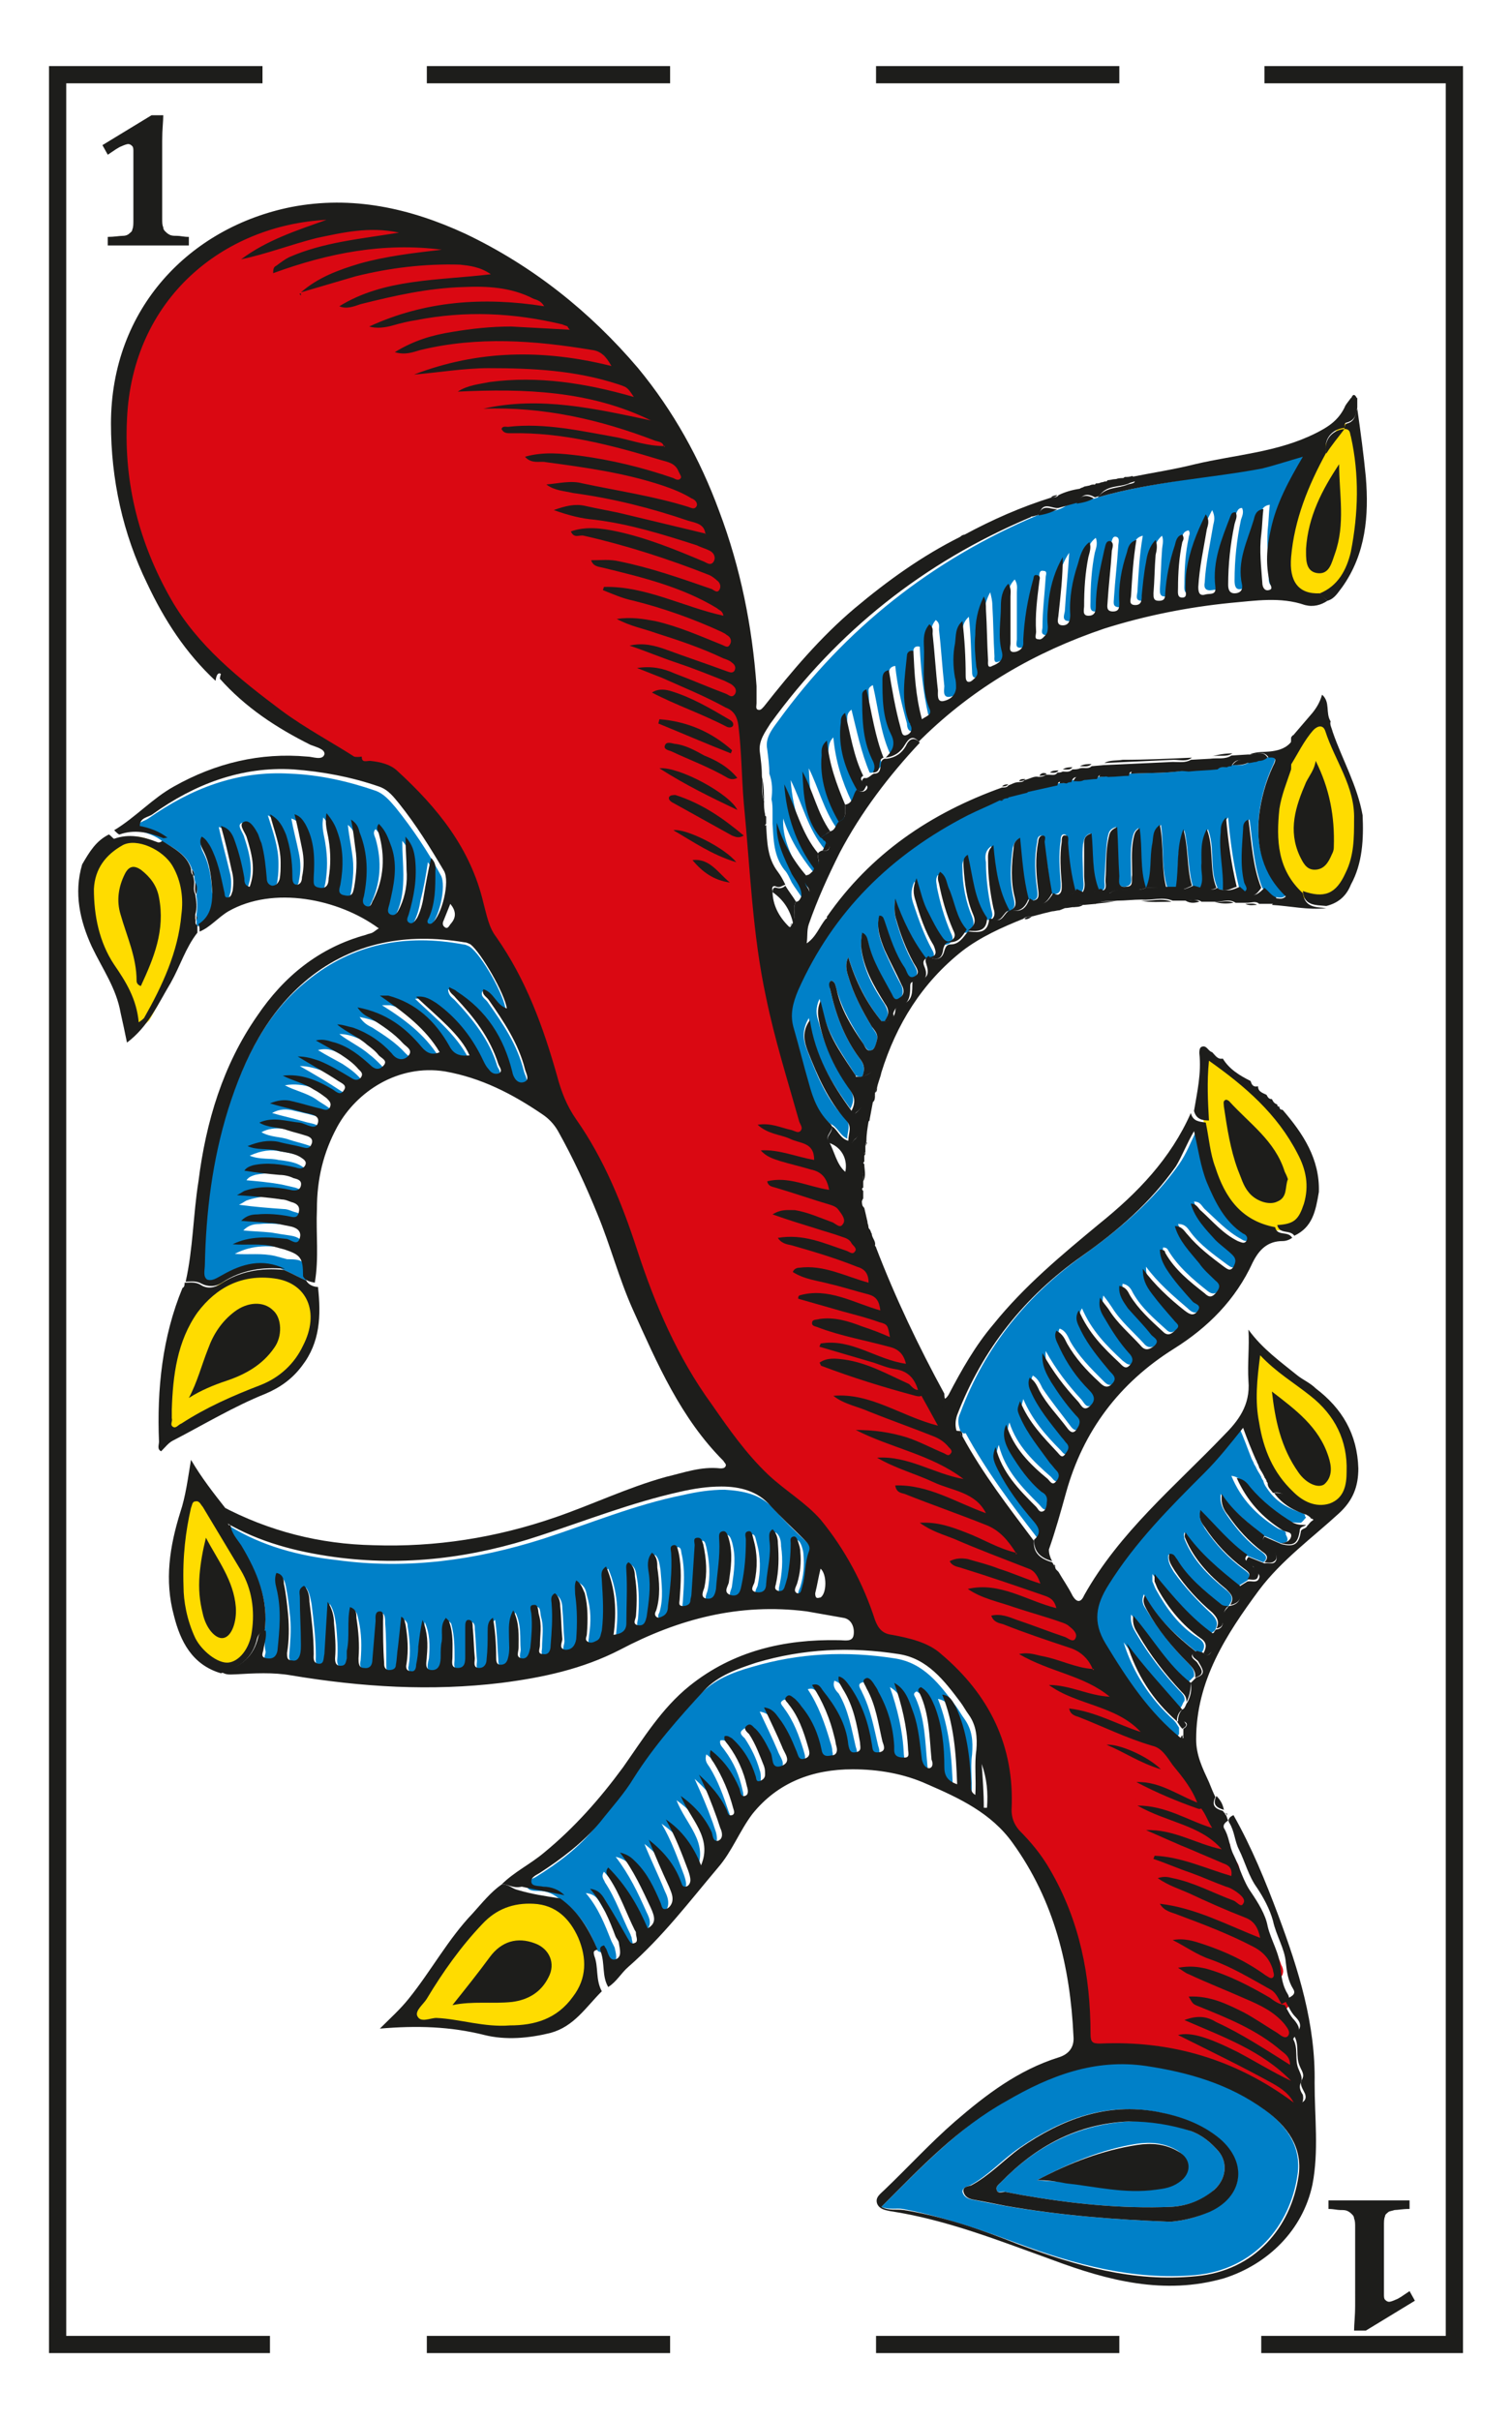 <svg version="1.1" id="Layer_1" xmlns="http://www.w3.org/2000/svg" x="0px" y="0px" viewBox="0 0 141.7 226.8" style="enable-background:new 0 0 141.7 226.8" xml:space="preserve"><style>.st0{fill:#1D1D1B}.st1{fill:none;stroke:#1D1D1B;stroke-width:1.614;stroke-miterlimit:10}.st4{fill:#FFDC00}.st5{fill:none;stroke:#FFDC00;stroke-miterlimit:10}.st6{fill:#0080C8}</style><path class="st0" d="M15.2,20.5c0,0.3,0,0.6,0.1,0.8c0,0.2,0.1,0.3,0.2,0.4c0.1,0.1,0.2,0.2,0.4,0.3c0.2,0.1,0.4,0.1,0.7,0.1 c0.3,0,0.6,0.1,1.1,0.1v0.8h-7.6v-0.8c0.6,0,1.1-0.1,1.4-0.1c0.3,0,0.5-0.1,0.6-0.2c0.1-0.1,0.3-0.2,0.3-0.4 c0.1-0.2,0.1-0.5,0.1-0.9v-6.4c0-0.2,0-0.4-0.1-0.5c-0.1-0.1-0.2-0.2-0.4-0.2c-0.1,0-0.4,0.1-0.6,0.2c-0.3,0.1-0.7,0.4-1.3,0.8 l-0.5-0.9l4.6-2.8h1.1c0,0.6-0.1,1.3-0.1,2.4V20.5z"/><path class="st0" d="M127,208.7c0-0.3,0-0.6-0.1-0.8c0-0.2-0.1-0.3-0.2-0.4c-0.1-0.1-0.2-0.2-0.4-0.3c-0.2-0.1-0.4-0.1-0.7-0.1 c-0.3,0-0.6-0.1-1.1-0.1v-0.8h7.6v0.8c-0.7,0-1.1,0.1-1.4,0.1c-0.3,0.1-0.5,0.1-0.6,0.2c-0.1,0.1-0.3,0.2-0.3,0.4 c-0.1,0.2-0.1,0.5-0.1,0.9v6.4c0,0.2,0,0.4,0.1,0.5c0.1,0.1,0.2,0.2,0.4,0.2c0.1,0,0.4-0.1,0.6-0.2c0.3-0.1,0.7-0.4,1.3-0.8 l0.5,0.9l-4.6,2.8h-1.1c0-0.6,0.1-1.3,0.1-2.4V208.7z"/><polyline class="st1" points="25.3,219.7 5.4,219.7 5.4,7 24.6,7"/><polyline class="st1" points="118.5,7 136.3,7 136.3,219.7 118.2,219.7"/><line class="st1" x1="62.8" y1="219.7" x2="40" y2="219.7"/><line class="st1" x1="62.8" y1="7" x2="40" y2="7"/><line class="st1" x1="104.9" y1="219.7" x2="82.1" y2="219.7"/><line class="st1" x1="104.9" y1="7" x2="82.1" y2="7"/><path d="M102.7,156.2c-1.6-0.2-3.1-0.9-4.7-1.2c-0.6-0.1-1.3-0.4-2.2-0.2c2.9,1.6,6.1,2,8.5,3.9 c-1.9-0.2-3.7-1.2-5.7-1.1c2.7,1.9,6.3,1.9,8.6,4.4c-2.2-0.7-4.3-1.9-6.7-2.2c0.2,0.6,0.6,0.7,0.9,0.8c2.3,0.9,4.5,2,6.9,2.7 c0.9,0.3,1.3,1.1,1.9,1.8c1,1.2,1.9,2.4,2.4,3.8c-2.1-0.7-3.9-2.2-6.2-2.1c1.9,1,3.8,1.8,5.8,2.5c0.3,0.1,0.4-0.1,0.4-0.4 c0.6,0.5,0.8,1.3,1.3,2.1c-2.4-0.7-4.3-2.1-7-2.1c2.7,1.6,5.9,1.9,7.9,4.1c-2.4-0.5-4.5-1.9-7.1-1.8c1.5,0.6,3,1.3,4.4,1.9 c0.9,0.4,1.8,0.8,2.8,1.2c0.5,0.2,0.8,0.6,0.8,1.2c-2.4-0.8-4.6-1.9-7.2-1.9c0,0.1-0.1,0.2-0.1,0.3c1.2,0.4,2.3,0.9,3.5,1.3 c1.1,0.4,2.2,0.9,3.3,1.3c0.3,0.1,0.7,0.3,1,0.5c0.4,0.3,0.8,0.6,0.6,1.1c-0.3,0.4-0.6-0.2-0.9-0.3c-1.9-0.8-3.7-1.7-5.7-2.1 c-0.4-0.1-0.8-0.1-1.4,0c0.9,0.7,2,1,2.9,1.4c1.8,0.8,3.5,1.6,5.3,2.3c0.8,0.3,1.2,0.9,1.4,1.9c-3.1-1.3-6-2.8-9.4-3.2 c0.4,0.7,1.1,0.8,1.6,1c2.4,0.9,4.8,1.8,7.1,3c1,0.5,1.6,1.2,1.9,2.2c0.1,0.2,0.3,0.5,0,0.7c-0.2,0.2-0.5,0-0.7-0.2 c-1.8-1.2-3.7-2.2-5.8-2.9c-0.9-0.3-1.8-0.6-2.9-0.4c1.2,0.6,2.3,1.3,3.5,1.8c2,0.7,3.8,1.8,5.6,2.8c0.6,0.3,0.8,0.9,1.1,1.4 c0,0.1,0,0.2-0.1,0.3c-0.6,0-1-0.4-1.4-0.7c-1.9-1.1-3.8-2.1-5.9-2.7c-0.8-0.2-1.6-0.3-2.7-0.1c0.5,0.3,0.7,0.5,1,0.6 c1.8,0.8,3.6,1.5,5.3,2.3c1.4,0.6,2.7,1.2,3.7,2.4c0.3,0.3,0.6,0.7,0.3,1.1c-0.3,0.4-0.7-0.1-1-0.3c-1-0.6-2.1-1.4-3.1-1.9 c-1.6-0.9-3.3-1.6-5.2-1.5c0.4,0.7,0.4,0.7,0.9,0.9c2.8,1.1,5.5,2.3,7.8,4.2c0.4,0.3,0.8,0.6,0.8,1.3c-2.3-1.5-4.5-2.9-6.9-4 c-0.9-0.4-1.8-0.7-3-0.1c3.7,1.7,7.3,3,10,5.7c-1.7-0.8-3.3-1.8-5-2.7c-2.8-1.5-4.4-1.9-5.6-1.6c3,1.5,5.9,2.9,8.8,4.5 c1,0.5,1.8,1.2,2.2,2.2c-0.2,0.3-0.4,0-0.5-0.1c-5.4-3.9-11.4-5.8-18.1-5.5c-0.7,0-0.9-0.1-0.9-0.9c-0.1-5.4-1.1-10.7-3.8-15.4 c-0.8-1.4-1.8-2.6-2.9-3.7c-0.5-0.6-0.7-1.2-0.7-1.9c0.2-6-2.1-10.8-6.6-14.6c-1.3-1.1-3-1.5-4.6-1.8c-0.9-0.2-1.3-0.6-1.6-1.4 c-1.1-3.4-2.8-6.6-5.1-9.4c-1.4-1.7-3.3-2.8-4.9-4.2c-2.1-1.9-3.7-4.3-5.3-6.6c-3.2-4.4-5.2-9.4-7-14.5c-1.4-4.3-3.1-8.5-5.7-12.2 c-0.9-1.3-1.4-2.7-1.8-4.1c-1.3-4.6-2.9-9.1-5.7-13c-0.7-1-0.9-2.1-1.2-3.2c-1.2-5-4.3-8.8-8-12.3c-0.7-0.6-1.6-0.9-2.6-1 c-0.2-0.2-0.5-0.4-0.8-0.4l0,0c-2.4-1.6-4.9-2.9-7.1-4.6c-4-3-7.9-6-10.4-10.5c-2.9-5.1-4.4-10.7-4.2-16.6 c0.5-11.4,9.1-18.2,18.7-18.7c-2.8,0.9-5.6,1.9-8,3.7c2.4-0.5,4.7-1.5,7.1-2c2.4-0.6,4.8-1.2,7.7-0.5c-3.7,0.6-7.1,0.9-10.3,2.3 c-0.4,0.2-0.8,0.5-1.2,0.8c-0.1,0.1-0.3,0.2-0.3,0.7c5.1-1.8,10.3-2.9,15.8-2.2c-2.6,0.3-5.2,0.6-7.7,1.3c-2,0.6-3.9,1.3-5.5,2.7 c-0.1,0-0.2,0-0.1,0.1c0,0,0-0.1,0-0.2c1.7-0.5,3.4-1,5.1-1.5c3.2-0.9,6.5-1.2,9.8-1.1c0.9,0,1.8,0.1,2.9,0.9 c-5.1,0.5-10,0.4-14.3,3.2c0.7,0.3,1.3-0.1,2-0.2c3.1-0.9,6.3-1.5,9.6-1.6c2.3-0.1,4.5,0.1,6.6,1.1c0.3,0.2,0.7,0.3,1,0.7 c-5.7-0.9-11.2-0.5-16.4,1.9c0.8,0.2,1.5,0.1,2.2-0.1c0.7-0.2,1.5-0.3,2.2-0.5c4.6-0.9,9.2-0.7,13.7,0.4c0.2,0,0.4,0.1,0.5,0.2 c0.1,0,0.1,0.1,0.2,0.3c-1.9-0.1-3.7-0.2-5.5-0.3c-1.8-0.1-3.6,0.1-5.5,0.5c-1.8,0.3-3.6,0.8-5.4,1.9c0.9,0.3,1.7,0,2.4-0.2 c5.4-1.3,10.7-1,16.1,0c0.7,0.1,1.2,0.6,1.8,1.5c-6.4-1.7-12.5-1.5-18.5,0.8c2.3-0.2,4.6-0.5,7-0.6c4.1-0.1,8.2,0.2,12.1,1.5 c0.9,0.3,0.9,0.3,1.5,1.1c-4.5-1.3-8.9-2.1-13.5-1.4c-1,0.1-2.1,0.2-3,0.9c6.2-0.3,12.4,0,18.1,2.7c-5.2-1.1-10.3-2.3-15.7-1.1 c5.6-0.2,10.9,0.9,16.1,3c0.3,0.1,0.7,0.1,0.8,0.5l0,0c-1.5-0.1-2.8-0.6-4.3-0.8c-3.4-0.6-6.8-1.4-10.3-1c-0.2,0-0.5-0.1-0.6,0.3 c0.2,0.4,0.5,0.4,0.9,0.4c4.8-0.1,9.4,1.1,14,2.5c0.7,0.2,1.4,0.3,1.7,1.1c0.1,0.2,0.2,0.5,0.2,0.6c-0.2,0.3-0.5,0.1-0.7,0 c-2.9-0.9-5.8-1.7-8.8-2.1c-1.6-0.2-3.3-0.4-5.1,0.1c0.6,0.7,1.3,0.4,1.9,0.5c3.7,0.5,7.4,1,11,2.2c0.9,0.3,1.9,0.7,2.7,1.2 c0.2,0.1,0.6,0.4,0.5,0.7c-0.1,0.4-0.5,0.2-0.8,0.1c-3.3-1-6.6-1.5-9.9-2.2c-1.1-0.2-2.2,0.1-3.4,0.1c0.8,0.6,1.7,0.6,2.5,0.7 c3.7,0.5,7.3,1.4,10.8,2.6c0.6,0.2,1.4,0.3,1.6,1.2l0,0c-2.5-0.6-5-1.2-7.5-1.8c-1.3-0.3-2.6-0.5-3.8-0.8c-0.9-0.2-1.7,0.1-2.9,0.4 c1.4,0.5,2.6,0.8,3.8,0.9c3.3,0.4,6.5,1.4,9.6,2.4c0.4,0.1,0.9,0.3,1.2,0.5c0.4,0.2,0.6,0.6,0.4,1c-0.2,0.5-0.7,0.1-1,0 c-2.6-1.1-5.3-2.2-8.1-2.8c-1.4-0.3-2.8-0.5-4.3,0c0.3,0.6,0.8,0.3,1.2,0.4c4,0.9,8,2.2,11.8,3.7c0.3,0.1,0.5,0.3,0.7,0.5 c0.3,0.2,0.4,0.6,0.2,0.9c-0.2,0.3-0.5,0-0.7-0.1c-2.9-0.9-5.7-1.9-8.7-2.6c-0.9-0.2-1.7-0.1-2.6-0.1c0.2,0.6,0.7,0.6,1.1,0.7 c3.7,0.9,7.4,1.8,10.7,3.8c0.2,0.1,0.6,0.2,0.6,0.7c-3.8-0.8-7.3-2.8-11.2-2.7l-0.1,0.3c1,0.3,1.9,0.7,2.9,1 c2.8,0.7,5.6,1.7,8.2,2.9c0.2,0.1,0.3,0.2,0.5,0.3c0.3,0.2,0.4,0.6,0.3,0.9c-0.2,0.4-0.5,0.1-0.8,0c-2.1-0.8-4.1-1.7-6.2-2.2 c-1.1-0.3-2.2-0.4-3.6-0.2c1.3,0.7,2.5,0.9,3.6,1.3c2.2,0.7,4.3,1.4,6.4,2.4c0.3,0.1,0.5,0.3,0.8,0.4c0.3,0.2,0.3,0.5,0.2,0.8 c-0.2,0.3-0.4,0.1-0.7,0c-1.8-0.7-3.7-1.4-5.6-2c-1.1-0.4-2.2-0.7-3.5-0.4c1.5,0.5,2.9,1.1,4.4,1.6c1.5,0.6,3,1.1,4.5,1.7 c0.2,0.1,0.4,0.2,0.6,0.3c0.4,0.2,0.6,0.6,0.4,0.9c-0.2,0.4-0.6,0.1-0.9,0c-1.6-0.6-3.2-1.3-4.8-1.9c-1.1-0.4-2.3-0.7-3.5-0.5 c0.8,0.3,1.5,0.6,2.3,0.9c2,0.8,4.1,1.7,6.1,2.5c0.8,0.3,1.1,0.8,1.2,1.7c0.4,2.4,0.3,4.8,0.5,7.2c0.5,6.1,0.7,12.3,2.1,18.3 c0.9,3.9,2.1,7.8,3.1,11.6c0.1,0.3,0.4,0.6,0.1,0.9c-0.2,0.2-0.6-0.1-0.8-0.1c-1-0.2-1.9-0.7-3.2-0.5c1,0.9,2.1,0.9,3,1.3 c0.9,0.4,2.3,0.3,2.3,2c-1.6-0.3-3.2-1-5-0.9c0.5,0.6,1.1,0.8,1.8,1c1,0.3,1.9,0.6,2.9,0.8c1,0.3,1.5,0.9,1.7,2 c-2-0.3-3.8-1.3-5.8-0.8c0.1,0.5,0.5,0.5,0.8,0.6c1.7,0.5,3.4,1.1,5.1,1.6c0.3,0.1,0.6,0.3,0.8,0.5c0.3,0.4,0.7,0.9,0.4,1.3 c-0.3,0.4-0.7-0.1-1.1-0.2c-1.1-0.4-2.2-1-3.4-1.1c-0.6-0.1-1.3-0.1-2.1,0.3c1.5,0.5,2.7,0.9,4,1.3c0.8,0.3,1.6,0.5,2.5,0.8 c0.4,0.1,0.7,0.2,0.9,0.6c0.1,0.3,0.6,0.5,0.3,0.8c-0.2,0.3-0.5,0-0.8-0.1c-2-0.7-4-1.6-6.4-1.2c0.3,0.6,0.9,0.6,1.3,0.7 c2,0.6,4.1,1.1,6.1,2c0.7,0.3,1.1,0.7,1.1,1.5c-2.2-0.6-4.2-1.7-6.5-1.4c-0.2,0-0.4,0.1-0.6,0.4c1,0.6,2.3,0.7,3.4,1.1 c1.2,0.4,2.4,0.7,3.7,1c0.7,0.2,1.1,0.6,1.1,1.5c-2.5-0.7-4.9-2.2-7.6-1.4c0,0.1,0,0.2-0.1,0.3c1.4,0.4,2.8,0.8,4.2,1.2 c1.1,0.3,2.3,0.7,3.4,1c0.8,0.3,0.8,0.4,1,1.4c-0.9-0.3-1.8-0.7-2.6-1c-1.3-0.5-2.6-0.9-4-0.7c-0.3,0-0.7,0-0.7,0.4 c0,0.3,0.4,0.3,0.6,0.4c2.2,0.8,4.4,1.2,6.6,1.8c0.9,0.2,1.3,0.7,1.6,1.6c-2.7-0.4-5.1-2.5-8-1.9c0,0.1-0.1,0.2-0.1,0.3 c1.7,0.5,3.4,1,5.1,1.5c0.7,0.2,1.3,0.5,2,0.6c1.3,0.2,1.9,1.1,2.2,2.2l0,0c-0.5,0.1-0.8-0.2-1.1-0.4c-2-0.9-3.9-2-6.1-2.3 c-0.8-0.1-1.5-0.2-2.3,0.3c0.1,0.1,0.1,0.3,0.2,0.3c2.9,1,5.9,1.9,8.8,2.8c0.3,0.1,0.7,0.1,0.7-0.4l0,0c0.5,0.9,1,1.8,1.6,2.9 c-3.5-0.9-6.3-3.1-9.8-2.8c1,0.9,2.2,1.1,3.4,1.5c2,0.8,4,1.6,6,2.3c0.6,0.2,1.1,0.5,1.4,1c0.1,0.2,0.3,0.4,0.2,0.6 c-0.2,0.2-0.4,0.1-0.6,0c-1.1-0.5-2.3-1.1-3.5-1.5c-1.5-0.5-3.1-0.7-4.8-0.7c3.3,1.8,7.1,2.4,10.1,4.6c-2.7-0.5-5.2-2.2-8.1-2 c1.7,1,3.6,1.5,5.3,2.3c1.7,0.8,3.9,0.9,4.9,2.9c-2.8-0.9-5.4-2.6-8.5-2.6c0.1,0.6,0.6,0.6,0.9,0.8c2.5,1,5.1,2,7.6,2.9 c1.3,0.5,2.1,1.4,2.8,2.6l0,0c-1.7-0.4-3.1-1.3-4.7-1.9c-1.3-0.5-2.6-1-4.3-0.9c1.1,0.9,2.2,1.1,3.2,1.5c2.3,1,4.6,1.9,7,2.8 c0.6,0.2,0.9,0.8,1.1,1.4c-1.3-0.5-2.6-1-3.9-1.4c-0.9-0.3-1.9-0.6-2.9-0.9c-0.6-0.2-1.1-0.1-1.7,0.2c0.2,0.4,0.6,0.5,1,0.6 c2.6,0.9,5.2,1.8,7.8,2.6c0.6,0.2,1,0.4,1.2,1.2c-2.8-0.8-5.2-2.6-8.3-1.8c1.3,0.9,2.9,1.1,4.3,1.7c1.4,0.5,2.9,0.9,4.4,1.4 c0.3,0.1,0.6,0.2,0.8,0.4c0.3,0.3,0.8,0.7,0.6,1.1c-0.3,0.6-0.7,0-1-0.1c-1.5-0.5-3-1.1-4.5-1.6c-0.8-0.2-1.5-0.5-2.4-0.4 c0.2,0.6,0.7,0.6,1.1,0.8c2.1,0.7,4.1,1.5,6.2,2.2C101.6,154.6,102.3,155.2,102.7,156.2L102.7,156.2z M69.7,78.3 c-1.9-1.6-4-3-6.3-3.8c-0.2-0.1-0.5-0.1-0.6,0.2c-0.1,0.4,0.2,0.5,0.5,0.6c1.8,1,3.6,2,5.4,3C68.9,78.4,69.2,78.6,69.7,78.3 M61.1,64.9c2.3,1.1,4.7,2,7,3.2c0.2,0.1,0.5,0.1,0.6-0.1c0.1-0.3-0.2-0.5-0.4-0.6c-1.7-0.9-3.4-2-5.3-2.6 C62.4,64.7,61.8,64.6,61.1,64.9 M69.1,72.9c-0.9-1.1-2.1-1.7-3.2-2.3c-0.9-0.5-1.8-1-2.8-1.1c-0.3,0-0.8-0.2-0.9,0.2 c-0.1,0.3,0.4,0.4,0.6,0.5c1.8,0.8,3.6,1.6,5.3,2.5C68.4,73,68.6,73.2,69.1,72.9 M61.8,72c2.5,1.6,4.8,2.7,7.3,3.9 C68.4,74.4,63.6,71.8,61.8,72 M61.8,67.4l-0.1,0.4c2.3,0.9,4.5,1.9,6.8,2.8c0-0.1,0.1-0.2,0.1-0.3C66.7,68.6,64.4,67.6,61.8,67.4 M69,80.8c-1-1.4-4.7-3.3-5.9-3C65,79,66.8,80.2,69,80.8 M68.4,82.7c-1.1-0.8-1.8-2.3-3.5-2.1C65.8,81.7,66.9,82.5,68.4,82.7 M103.7,163.5c1.6,0.7,3.1,1.7,5.1,2.3C107.6,164.6,104.9,163.4,103.7,163.5" style="fill:#DA0812"/><path d="M102.7,156.2c-1.6-0.2-3.1-0.9-4.7-1.2c-0.6-0.1-1.3-0.4-2.2-0.2c2.9,1.6,6.1,2,8.5,3.9 c-1.9-0.2-3.7-1.2-5.7-1.1c2.7,1.9,6.3,1.9,8.6,4.4c-2.2-0.7-4.3-1.9-6.7-2.2c0.2,0.6,0.6,0.7,0.9,0.8c2.3,0.9,4.5,2,6.9,2.7 c0.9,0.3,1.3,1.1,1.9,1.8c1,1.2,1.9,2.4,2.4,3.8c-2.1-0.7-3.9-2.2-6.2-2.1c1.9,1,3.8,1.8,5.8,2.5c0.3,0.1,0.4-0.1,0.4-0.4 c0.6,0.5,0.8,1.3,1.3,2.1c-2.4-0.7-4.3-2.1-7-2.1c2.7,1.6,5.9,1.9,7.9,4.1c-2.4-0.5-4.5-1.9-7.1-1.8c1.5,0.6,3,1.3,4.4,1.9 c0.9,0.4,1.8,0.8,2.8,1.2c0.5,0.2,0.8,0.6,0.8,1.2c-2.4-0.8-4.6-1.9-7.2-1.9c0,0.1-0.1,0.2-0.1,0.3c1.2,0.4,2.3,0.9,3.5,1.3 c1.1,0.4,2.2,0.9,3.3,1.3c0.3,0.1,0.7,0.3,1,0.5c0.4,0.3,0.8,0.6,0.6,1.1c-0.3,0.4-0.6-0.2-0.9-0.3c-1.9-0.8-3.7-1.7-5.7-2.1 c-0.4-0.1-0.8-0.1-1.4,0c0.9,0.7,2,1,2.9,1.4c1.8,0.8,3.5,1.6,5.3,2.3c0.8,0.3,1.2,0.9,1.4,1.9c-3.1-1.3-6-2.8-9.4-3.2 c0.4,0.7,1.1,0.8,1.6,1c2.4,0.9,4.8,1.8,7.1,3c1,0.5,1.6,1.2,1.9,2.2c0.1,0.2,0.3,0.5,0,0.7c-0.2,0.2-0.5,0-0.7-0.2 c-1.8-1.2-3.7-2.2-5.8-2.9c-0.9-0.3-1.8-0.6-2.9-0.4c1.2,0.6,2.3,1.3,3.5,1.8c2,0.7,3.8,1.8,5.6,2.8c0.6,0.3,0.8,0.9,1.1,1.4 c0,0.1,0,0.2-0.1,0.3c-0.6,0-1-0.4-1.4-0.7c-1.9-1.1-3.8-2.1-5.9-2.7c-0.8-0.2-1.6-0.3-2.7-0.1c0.5,0.3,0.7,0.5,1,0.6 c1.8,0.8,3.6,1.5,5.3,2.3c1.4,0.6,2.7,1.2,3.7,2.4c0.3,0.3,0.6,0.7,0.3,1.1c-0.3,0.4-0.7-0.1-1-0.3c-1-0.6-2.1-1.4-3.1-1.9 c-1.6-0.9-3.3-1.6-5.2-1.5c0.4,0.7,0.4,0.7,0.9,0.9c2.8,1.1,5.5,2.3,7.8,4.2c0.4,0.3,0.8,0.6,0.8,1.3c-2.3-1.5-4.5-2.9-6.9-4 c-0.9-0.4-1.8-0.7-3-0.1c3.7,1.7,7.3,3,10,5.7c-1.7-0.8-3.3-1.8-5-2.7c-2.8-1.5-4.4-1.9-5.6-1.6c3,1.5,5.9,2.9,8.8,4.5 c1,0.5,1.8,1.2,2.2,2.2c-0.2,0.3-0.4,0-0.5-0.1c-5.4-3.9-11.4-5.8-18.1-5.5c-0.7,0-0.9-0.1-0.9-0.9c-0.1-5.4-1.1-10.7-3.8-15.4 c-0.8-1.4-1.8-2.6-2.9-3.7c-0.5-0.6-0.7-1.2-0.7-1.9c0.2-6-2.1-10.8-6.6-14.6c-1.3-1.1-3-1.5-4.6-1.8c-0.9-0.2-1.3-0.6-1.6-1.4 c-1.1-3.4-2.8-6.6-5.1-9.4c-1.4-1.7-3.3-2.8-4.9-4.2c-2.1-1.9-3.7-4.3-5.3-6.6c-3.2-4.4-5.2-9.4-7-14.5c-1.4-4.3-3.1-8.5-5.7-12.2 c-0.9-1.3-1.4-2.7-1.8-4.1c-1.3-4.6-2.9-9.1-5.7-13c-0.7-1-0.9-2.1-1.2-3.2c-1.2-5-4.3-8.8-8-12.3c-0.7-0.6-1.6-0.9-2.6-1 c-0.2-0.2-0.5-0.4-0.8-0.4l0,0c-2.4-1.6-4.9-2.9-7.1-4.6c-4-3-7.9-6-10.4-10.5c-2.9-5.1-4.4-10.7-4.2-16.6 c0.5-11.4,9.1-18.2,18.7-18.7c-2.8,0.9-5.6,1.9-8,3.7c2.4-0.5,4.7-1.5,7.1-2c2.4-0.6,4.8-1.2,7.7-0.5c-3.7,0.6-7.1,0.9-10.3,2.3 c-0.4,0.2-0.8,0.5-1.2,0.8c-0.1,0.1-0.3,0.2-0.3,0.7c5.1-1.8,10.3-2.9,15.8-2.2c-2.6,0.3-5.2,0.6-7.7,1.3c-2,0.6-3.9,1.3-5.5,2.7 c-0.1,0-0.2,0-0.1,0.1c0,0,0-0.1,0-0.2c1.7-0.5,3.4-1,5.1-1.5c3.2-0.9,6.5-1.2,9.8-1.1c0.9,0,1.8,0.1,2.9,0.9 c-5.1,0.5-10,0.4-14.3,3.2c0.7,0.3,1.3-0.1,2-0.2c3.1-0.9,6.3-1.5,9.6-1.6c2.3-0.1,4.5,0.1,6.6,1.1c0.3,0.2,0.7,0.3,1,0.7 c-5.7-0.9-11.2-0.5-16.4,1.9c0.8,0.2,1.5,0.1,2.2-0.1c0.7-0.2,1.5-0.3,2.2-0.5c4.6-0.9,9.2-0.7,13.7,0.4c0.2,0,0.4,0.1,0.5,0.2 c0.1,0,0.1,0.1,0.2,0.3c-1.9-0.1-3.7-0.2-5.5-0.3c-1.8-0.1-3.6,0.1-5.5,0.5c-1.8,0.3-3.6,0.8-5.4,1.9c0.9,0.3,1.7,0,2.4-0.2 c5.4-1.3,10.7-1,16.1,0c0.7,0.1,1.2,0.6,1.8,1.5c-6.4-1.7-12.5-1.5-18.5,0.8c2.3-0.2,4.6-0.5,7-0.6c4.1-0.1,8.2,0.2,12.1,1.5 c0.9,0.3,0.9,0.3,1.5,1.1c-4.5-1.3-8.9-2.1-13.5-1.4c-1,0.1-2.1,0.2-3,0.9c6.2-0.3,12.4,0,18.1,2.7c-5.2-1.1-10.3-2.3-15.7-1.1 c5.6-0.2,10.9,0.9,16.1,3c0.3,0.1,0.7,0.1,0.8,0.5l0,0c-1.5-0.1-2.8-0.6-4.3-0.8c-3.4-0.6-6.8-1.4-10.3-1c-0.2,0-0.5-0.1-0.6,0.3 c0.2,0.4,0.5,0.4,0.9,0.4c4.8-0.1,9.4,1.1,14,2.5c0.7,0.2,1.4,0.3,1.7,1.1c0.1,0.2,0.2,0.5,0.2,0.6c-0.2,0.3-0.5,0.1-0.7,0 c-2.9-0.9-5.8-1.7-8.8-2.1c-1.6-0.2-3.3-0.4-5.1,0.1c0.6,0.7,1.3,0.4,1.9,0.5c3.7,0.5,7.4,1,11,2.2c0.9,0.3,1.9,0.7,2.7,1.2 c0.2,0.1,0.6,0.4,0.5,0.7c-0.1,0.4-0.5,0.2-0.8,0.1c-3.3-1-6.6-1.5-9.9-2.2c-1.1-0.2-2.2,0.1-3.4,0.1c0.8,0.6,1.7,0.6,2.5,0.7 c3.7,0.5,7.3,1.4,10.8,2.6c0.6,0.2,1.4,0.3,1.6,1.2l0,0c-2.5-0.6-5-1.2-7.5-1.8c-1.3-0.3-2.6-0.5-3.8-0.8c-0.9-0.2-1.7,0.1-2.9,0.4 c1.4,0.5,2.6,0.8,3.8,0.9c3.3,0.4,6.5,1.4,9.6,2.4c0.4,0.1,0.9,0.3,1.2,0.5c0.4,0.2,0.6,0.6,0.4,1c-0.2,0.5-0.7,0.1-1,0 c-2.6-1.1-5.3-2.2-8.1-2.8c-1.4-0.3-2.8-0.5-4.3,0c0.3,0.6,0.8,0.3,1.2,0.4c4,0.9,8,2.2,11.8,3.7c0.3,0.1,0.5,0.3,0.7,0.5 c0.3,0.2,0.4,0.6,0.2,0.9c-0.2,0.3-0.5,0-0.7-0.1c-2.9-0.9-5.7-1.9-8.7-2.6c-0.9-0.2-1.7-0.1-2.6-0.1c0.2,0.6,0.7,0.6,1.1,0.7 c3.7,0.9,7.4,1.8,10.7,3.8c0.2,0.1,0.6,0.2,0.6,0.7c-3.8-0.8-7.3-2.8-11.2-2.7l-0.1,0.3c1,0.3,1.9,0.7,2.9,1 c2.8,0.7,5.6,1.7,8.2,2.9c0.2,0.1,0.3,0.2,0.5,0.3c0.3,0.2,0.4,0.6,0.3,0.9c-0.2,0.4-0.5,0.1-0.8,0c-2.1-0.8-4.1-1.7-6.2-2.2 c-1.1-0.3-2.2-0.4-3.6-0.2c1.3,0.7,2.5,0.9,3.6,1.3c2.2,0.7,4.3,1.4,6.4,2.4c0.3,0.1,0.5,0.3,0.8,0.4c0.3,0.2,0.3,0.5,0.2,0.8 c-0.2,0.3-0.4,0.1-0.7,0c-1.8-0.7-3.7-1.4-5.6-2c-1.1-0.4-2.2-0.7-3.5-0.4c1.5,0.5,2.9,1.1,4.4,1.6c1.5,0.6,3,1.1,4.5,1.7 c0.2,0.1,0.4,0.2,0.6,0.3c0.4,0.2,0.6,0.6,0.4,0.9c-0.2,0.4-0.6,0.1-0.9,0c-1.6-0.6-3.2-1.3-4.8-1.9c-1.1-0.4-2.3-0.7-3.5-0.5 c0.8,0.3,1.5,0.6,2.3,0.9c2,0.8,4.1,1.7,6.1,2.5c0.8,0.3,1.1,0.8,1.2,1.7c0.4,2.4,0.3,4.8,0.5,7.2c0.5,6.1,0.7,12.3,2.1,18.3 c0.9,3.9,2.1,7.8,3.1,11.6c0.1,0.3,0.4,0.6,0.1,0.9c-0.2,0.2-0.6-0.1-0.8-0.1c-1-0.2-1.9-0.7-3.2-0.5c1,0.9,2.1,0.9,3,1.3 c0.9,0.4,2.3,0.3,2.3,2c-1.6-0.3-3.2-1-5-0.9c0.5,0.6,1.1,0.8,1.8,1c1,0.3,1.9,0.6,2.9,0.8c1,0.3,1.5,0.9,1.7,2 c-2-0.3-3.8-1.3-5.8-0.8c0.1,0.5,0.5,0.5,0.8,0.6c1.7,0.5,3.4,1.1,5.1,1.6c0.3,0.1,0.6,0.3,0.8,0.5c0.3,0.4,0.7,0.9,0.4,1.3 c-0.3,0.4-0.7-0.1-1.1-0.2c-1.1-0.4-2.2-1-3.4-1.1c-0.6-0.1-1.3-0.1-2.1,0.3c1.5,0.5,2.7,0.9,4,1.3c0.8,0.3,1.6,0.5,2.5,0.8 c0.4,0.1,0.7,0.2,0.9,0.6c0.1,0.3,0.6,0.5,0.3,0.8c-0.2,0.3-0.5,0-0.8-0.1c-2-0.7-4-1.6-6.4-1.2c0.3,0.6,0.9,0.6,1.3,0.7 c2,0.6,4.1,1.1,6.1,2c0.7,0.3,1.1,0.7,1.1,1.5c-2.2-0.6-4.2-1.7-6.5-1.4c-0.2,0-0.4,0.1-0.6,0.4c1,0.6,2.3,0.7,3.4,1.1 c1.2,0.4,2.4,0.7,3.7,1c0.7,0.2,1.1,0.6,1.1,1.5c-2.5-0.7-4.9-2.2-7.6-1.4c0,0.1,0,0.2-0.1,0.3c1.4,0.4,2.8,0.8,4.2,1.2 c1.1,0.3,2.3,0.7,3.4,1c0.8,0.3,0.8,0.4,1,1.4c-0.9-0.3-1.8-0.7-2.6-1c-1.3-0.5-2.6-0.9-4-0.7c-0.3,0-0.7,0-0.7,0.4 c0,0.3,0.4,0.3,0.6,0.4c2.2,0.8,4.4,1.2,6.6,1.8c0.9,0.2,1.3,0.7,1.6,1.6c-2.7-0.4-5.1-2.5-8-1.9c0,0.1-0.1,0.2-0.1,0.3 c1.7,0.5,3.4,1,5.1,1.5c0.7,0.2,1.3,0.5,2,0.6c1.3,0.2,1.9,1.1,2.2,2.2l0,0c-0.5,0.1-0.8-0.2-1.1-0.4c-2-0.9-3.9-2-6.1-2.3 c-0.8-0.1-1.5-0.2-2.3,0.3c0.1,0.1,0.1,0.3,0.2,0.3c2.9,1,5.9,1.9,8.8,2.8c0.3,0.1,0.7,0.1,0.7-0.4l0,0c0.5,0.9,1,1.8,1.6,2.9 c-3.5-0.9-6.3-3.1-9.8-2.8c1,0.9,2.2,1.1,3.4,1.5c2,0.8,4,1.6,6,2.3c0.6,0.2,1.1,0.5,1.4,1c0.1,0.2,0.3,0.4,0.2,0.6 c-0.2,0.2-0.4,0.1-0.6,0c-1.1-0.5-2.3-1.1-3.5-1.5c-1.5-0.5-3.1-0.7-4.8-0.7c3.3,1.8,7.1,2.4,10.1,4.6c-2.7-0.5-5.2-2.2-8.1-2 c1.7,1,3.6,1.5,5.3,2.3c1.7,0.8,3.9,0.9,4.9,2.9c-2.8-0.9-5.4-2.6-8.5-2.6c0.1,0.6,0.6,0.6,0.9,0.8c2.5,1,5.1,2,7.6,2.9 c1.3,0.5,2.1,1.4,2.8,2.6l0,0c-1.7-0.4-3.1-1.3-4.7-1.9c-1.3-0.5-2.6-1-4.3-0.9c1.1,0.9,2.2,1.1,3.2,1.5c2.3,1,4.6,1.9,7,2.8 c0.6,0.2,0.9,0.8,1.1,1.4c-1.3-0.5-2.6-1-3.9-1.4c-0.9-0.3-1.9-0.6-2.9-0.9c-0.6-0.2-1.1-0.1-1.7,0.2c0.2,0.4,0.6,0.5,1,0.6 c2.6,0.9,5.2,1.8,7.8,2.6c0.6,0.2,1,0.4,1.2,1.2c-2.8-0.8-5.2-2.6-8.3-1.8c1.3,0.9,2.9,1.1,4.3,1.7c1.4,0.5,2.9,0.9,4.4,1.4 c0.3,0.1,0.6,0.2,0.8,0.4c0.3,0.3,0.8,0.7,0.6,1.1c-0.3,0.6-0.7,0-1-0.1c-1.5-0.5-3-1.1-4.5-1.6c-0.8-0.2-1.5-0.5-2.4-0.4 c0.2,0.6,0.7,0.6,1.1,0.8c2.1,0.7,4.1,1.5,6.2,2.2C101.6,154.6,102.3,155.2,102.7,156.2L102.7,156.2z M69.7,78.3 c-1.9-1.6-4-3-6.3-3.8c-0.2-0.1-0.5-0.1-0.6,0.2c-0.1,0.4,0.2,0.5,0.5,0.6c1.8,1,3.6,2,5.4,3C68.9,78.4,69.2,78.6,69.7,78.3z M61.1,64.9c2.3,1.1,4.7,2,7,3.2c0.2,0.1,0.5,0.1,0.6-0.1c0.1-0.3-0.2-0.5-0.4-0.6c-1.7-0.9-3.4-2-5.3-2.6 C62.4,64.7,61.8,64.6,61.1,64.9z M69.1,72.9c-0.9-1.1-2.1-1.7-3.2-2.3c-0.9-0.5-1.8-1-2.8-1.1c-0.3,0-0.8-0.2-0.9,0.2 c-0.1,0.3,0.4,0.4,0.6,0.5c1.8,0.8,3.6,1.6,5.3,2.5C68.4,73,68.6,73.2,69.1,72.9z M61.8,72c2.5,1.6,4.8,2.7,7.3,3.9 C68.4,74.4,63.6,71.8,61.8,72z M61.8,67.4l-0.1,0.4c2.3,0.9,4.5,1.9,6.8,2.8c0-0.1,0.1-0.2,0.1-0.3C66.7,68.6,64.4,67.6,61.8,67.4z M69,80.8c-1-1.4-4.7-3.3-5.9-3C65,79,66.8,80.2,69,80.8z M68.4,82.7c-1.1-0.8-1.8-2.3-3.5-2.1C65.8,81.7,66.9,82.5,68.4,82.7z M103.7,163.5c1.6,0.7,3.1,1.7,5.1,2.3C107.6,164.6,104.9,163.4,103.7,163.5z" style="fill:none;stroke:#DA0812;stroke-linecap:round;stroke-linejoin:round;stroke-miterlimit:10"/><path class="st4" d="M118.1,127c1.5,1.6,3.2,2.6,4.8,3.8c2.2,1.8,3.5,4.1,3.4,7.1c-0.1,1.2-0.3,2.6-1.6,3c-1.3,0.5-2.5-0.2-3.4-1.1 c-1.9-1.8-2.8-4-3.2-6.5C117.6,131.3,117.8,129.3,118.1,127 M119.2,130.4c0.4,2.7,0.9,5.3,2.4,7.5c0.7,1,1.9,1.5,2.4,1.1 c0.9-0.7,0.7-1.7,0.4-2.6C123.5,133.7,121.3,132,119.2,130.4"/><path class="st5" d="M118.1,127c1.5,1.6,3.2,2.6,4.8,3.8c2.2,1.8,3.5,4.1,3.4,7.1c-0.1,1.2-0.3,2.6-1.6,3c-1.3,0.5-2.5-0.2-3.4-1.1 c-1.9-1.8-2.8-4-3.2-6.5C117.6,131.3,117.8,129.3,118.1,127z M119.2,130.4c0.4,2.7,0.9,5.3,2.4,7.5c0.7,1,1.9,1.5,2.4,1.1 c0.9-0.7,0.7-1.7,0.4-2.6C123.5,133.7,121.3,132,119.2,130.4z"/><path class="st4" d="M126,40.2c0.6,0,0.5,0.5,0.5,0.8c0.8,3.6,0.7,7.2,0,10.8c-0.3,1.7-1.2,3.1-2.9,3.9c-2,0.1-2.9-1.1-2.7-3.4 c0.3-3.6,1.6-6.8,3.3-9.8C124.8,41.7,125.4,40.9,126,40.2L126,40.2z M125.5,43.5c-1.6,2.4-2.9,4.9-3.1,7.8c0,0.9-0.2,2.1,1,2.3 c1.1,0.2,1.4-1,1.7-1.8C126.2,49.2,125.6,46.3,125.5,43.5"/><path class="st5" d="M126,40.2c0.6,0,0.5,0.5,0.5,0.8c0.8,3.6,0.7,7.2,0,10.8c-0.3,1.7-1.2,3.1-2.9,3.9c-2,0.1-2.9-1.1-2.7-3.4 c0.3-3.6,1.6-6.8,3.3-9.8C124.8,41.7,125.4,40.9,126,40.2L126,40.2z M125.5,43.5c-1.6,2.4-2.9,4.9-3.1,7.8c0,0.9-0.2,2.1,1,2.3 c1.1,0.2,1.4-1,1.7-1.8C126.2,49.2,125.6,46.3,125.5,43.5z"/><path class="st4" d="M113.3,105c0-1.8-0.1-3.6,0-5.6c3.4,2.4,6.4,5,8.3,8.7c0.8,1.5,1.2,3,0.6,4.7c-0.5,1.5-0.9,1.9-2.5,2 c-3.1-0.6-4.6-2.8-5.6-5.6C113.7,107.8,113.5,106.4,113.3,105 M120.7,110.5c-0.1-0.3-0.2-0.5-0.2-0.8c-0.9-2.9-3.3-4.5-5.2-6.6 c-0.1-0.1-0.3-0.2-0.4-0.1c-0.2,0.2-0.1,0.4-0.1,0.6c0.3,2,0.6,4,1.3,5.9c0.3,0.7,0.5,1.5,1,2.1c0.6,0.8,1.9,1.2,2.7,0.9 C120.7,112.2,120.4,111.2,120.7,110.5"/><path class="st5" d="M113.3,105c0-1.8-0.1-3.6,0-5.6c3.4,2.4,6.4,5,8.3,8.7c0.8,1.5,1.2,3,0.6,4.7c-0.5,1.5-0.9,1.9-2.5,2 c-3.1-0.6-4.6-2.8-5.6-5.6C113.7,107.8,113.5,106.4,113.3,105z M120.7,110.5c-0.1-0.3-0.2-0.5-0.2-0.8c-0.9-2.9-3.3-4.5-5.2-6.6 c-0.1-0.1-0.3-0.2-0.4-0.1c-0.2,0.2-0.1,0.4-0.1,0.6c0.3,2,0.6,4,1.3,5.9c0.3,0.7,0.5,1.5,1,2.1c0.6,0.8,1.9,1.2,2.7,0.9 C120.7,112.2,120.4,111.2,120.7,110.5z"/><path class="st4" d="M47.8,189.8c-2.4,0.1-4.7-0.6-7-0.7c-0.6,0-1.5,0.5-1.8-0.2c-0.2-0.5,0.6-1.1,0.9-1.6c1.5-2.5,3.2-4.9,5.2-7 c1.3-1.4,3-2,4.8-1.9c2.1,0.1,3.4,1.4,4.2,3.2c0.8,1.9,0.8,3.8-0.5,5.5C52.2,189.2,50.1,189.8,47.8,189.8 M42.4,187.9 c1.9-0.4,3.7-0.1,5.6-0.3c1.5-0.2,2.7-0.9,3.4-2.3c0.7-1.4,0.1-2.7-1.3-3.2c-1.6-0.6-3.1-0.2-4.2,1.3 C44.8,184.9,43.7,186.4,42.4,187.9"/><path class="st5" d="M47.8,189.8c-2.4,0.1-4.7-0.6-7-0.7c-0.6,0-1.5,0.5-1.8-0.2c-0.2-0.5,0.6-1.1,0.9-1.6c1.5-2.5,3.2-4.9,5.2-7 c1.3-1.4,3-2,4.8-1.9c2.1,0.1,3.4,1.4,4.2,3.2c0.8,1.9,0.8,3.8-0.5,5.5C52.2,189.2,50.1,189.8,47.8,189.8z M42.4,187.9 c1.9-0.4,3.7-0.1,5.6-0.3c1.5-0.2,2.7-0.9,3.4-2.3c0.7-1.4,0.1-2.7-1.3-3.2c-1.6-0.6-3.1-0.2-4.2,1.3 C44.8,184.9,43.7,186.4,42.4,187.9z"/><path class="st4" d="M16.1,132.1c0.1-3.2,0.5-6.4,2.4-9.1c1.7-2.4,4.2-3.6,7.2-3.2c3.1,0.4,4.3,3.3,2.7,6.3c-0.9,1.7-2.2,3-4,3.7 c-2.6,1-5.1,2.1-7.4,3.6c-0.2,0.2-0.5,0.5-0.8,0.3c-0.3-0.2,0-0.5-0.1-0.8C16.1,132.7,16.1,132.4,16.1,132.1 M17.7,131 c1.1-0.7,2.3-1.1,3.5-1.5c1.8-0.6,3.4-1.5,4.5-3.1c0.8-1.1,0.7-2.8-0.1-3.5c-0.9-0.8-2.4-0.8-3.6,0.1c-1.2,0.9-2,2.1-2.5,3.5 C18.9,127.9,18.5,129.5,17.7,131"/><path class="st5" d="M16.1,132.1c0.1-3.2,0.5-6.4,2.4-9.1c1.7-2.4,4.2-3.6,7.2-3.2c3.1,0.4,4.3,3.3,2.7,6.3c-0.9,1.7-2.2,3-4,3.7 c-2.6,1-5.1,2.1-7.4,3.6c-0.2,0.2-0.5,0.5-0.8,0.3c-0.3-0.2,0-0.5-0.1-0.8C16.1,132.7,16.1,132.4,16.1,132.1z M17.7,131 c1.1-0.7,2.3-1.1,3.5-1.5c1.8-0.6,3.4-1.5,4.5-3.1c0.8-1.1,0.7-2.8-0.1-3.5c-0.9-0.8-2.4-0.8-3.6,0.1c-1.2,0.9-2,2.1-2.5,3.5 C18.9,127.9,18.5,129.5,17.7,131z"/><path class="st4" d="M13,95.8c-0.2-2.2-1.2-3.8-2.2-5.5c-1.4-2.2-1.9-4.6-1.9-7.1c0-1.9,1-3.2,2.7-4.1c1.3-0.7,3.7,0.4,4.7,2 c0.8,1.4,1,3,0.8,4.5c-0.3,3.5-1.8,6.7-3.5,9.7C13.4,95.5,13.2,95.6,13,95.8 M13.2,92.4c1.2-2.6,2.3-5.2,1.8-8.2 c-0.2-1.1-0.9-2-1.7-2.6c-0.6-0.5-1.2-0.4-1.5,0.4c-0.6,1.2-0.8,2.5-0.4,3.8c0.6,2,1.4,4,1.5,6.2C12.8,92.1,12.9,92.3,13.2,92.4"/><path class="st5" d="M13,95.8c-0.2-2.2-1.2-3.8-2.2-5.5c-1.4-2.2-1.9-4.6-1.9-7.1c0-1.9,1-3.2,2.7-4.1c1.3-0.7,3.7,0.4,4.7,2 c0.8,1.4,1,3,0.8,4.5c-0.3,3.5-1.8,6.7-3.5,9.7C13.4,95.5,13.2,95.6,13,95.8z M13.2,92.4c1.2-2.6,2.3-5.2,1.8-8.2 c-0.2-1.1-0.9-2-1.7-2.6c-0.6-0.5-1.2-0.4-1.5,0.4c-0.6,1.2-0.8,2.5-0.4,3.8c0.6,2,1.4,4,1.5,6.2C12.8,92.1,12.9,92.3,13.2,92.4z"/><path class="st4" d="M17.2,148.7c-0.1-2.9,0.2-5.2,0.8-7.5c0.1-0.2,0-0.6,0.4-0.6c0.3,0,0.5,0.3,0.7,0.5c1.2,2,2.5,4,3.6,6 c1,1.8,1.3,3.7,1,5.7c-0.2,1.6-1.2,2.8-2.2,2.9c-1,0.1-2.5-1-3.1-2.3C17.5,151.8,17.2,150.1,17.2,148.7 M19.3,144.1 c-0.3,1.2-0.5,2.3-0.6,3.5c0,1.2,0,2.4,0.3,3.6c0.3,1.4,1.2,2.4,1.9,2.3c0.7-0.1,1.3-1.5,1.2-2.9C21.9,148.2,20.4,146.3,19.3,144.1"/><path class="st5" d="M17.2,148.7c-0.1-2.9,0.2-5.2,0.8-7.5c0.1-0.2,0-0.6,0.4-0.6c0.3,0,0.5,0.3,0.7,0.5c1.2,2,2.5,4,3.6,6 c1,1.8,1.3,3.7,1,5.7c-0.2,1.6-1.2,2.8-2.2,2.9c-1,0.1-2.5-1-3.1-2.3C17.5,151.8,17.2,150.1,17.2,148.7z M19.3,144.1 c-0.3,1.2-0.5,2.3-0.6,3.5c0,1.2,0,2.4,0.3,3.6c0.3,1.4,1.2,2.4,1.9,2.3c0.7-0.1,1.3-1.5,1.2-2.9C21.9,148.2,20.4,146.3,19.3,144.1 z"/><path class="st4" d="M120.9,71.9c0.7-1.2,1.3-2.4,2.2-3.4c0.4-0.5,0.9-0.6,1.1,0.1c0.8,2.8,2.7,5.2,2.7,8.3c0,1.7-0.1,3.4-0.8,5 c-1,2-2,2.4-4,1.7c-2.4-2.1-2.5-4.9-2.2-7.9C120,74.4,120.5,73.1,120.9,71.9 M123.3,71.3c0,0.8-0.6,1.4-0.9,2 c-1,2.2-1.7,4.5-0.6,6.9c0.3,0.6,0.6,1.3,1.4,1.3c0.9,0,1.2-0.7,1.6-1.4c0.1-0.2,0.2-0.5,0.2-0.7C125.1,76.5,124.5,73.8,123.3,71.3"/><path class="st5" d="M120.9,71.9c0.7-1.2,1.3-2.4,2.2-3.4c0.4-0.5,0.9-0.6,1.1,0.1c0.8,2.8,2.7,5.2,2.7,8.3c0,1.7-0.1,3.4-0.8,5 c-1,2-2,2.4-4,1.7c-2.4-2.1-2.5-4.9-2.2-7.9C120,74.4,120.5,73.1,120.9,71.9z M123.3,71.3c0,0.8-0.6,1.4-0.9,2 c-1,2.2-1.7,4.5-0.6,6.9c0.3,0.6,0.6,1.3,1.4,1.3c0.9,0,1.2-0.7,1.6-1.4c0.1-0.2,0.2-0.5,0.2-0.7C125.1,76.5,124.5,73.8,123.3,71.3 z"/><path class="st6" d="M24.8,152.9c0.4-3-0.7-5.6-2.3-8c-0.4-0.6-0.9-1.2-1-1.9c3.1,1.9,6.5,2.8,10.1,3.2c6.6,0.9,13,0,19.3-2 c4.3-1.4,8.6-3.2,13.1-4.1c1.3-0.3,2.6-0.5,3.9-0.5c1.7,0.1,3.4,0.4,4.6,1.8c1,1.1,2,2.1,3.1,3.1c0.3,0.3,0.7,0.7,0.5,1.2 c-0.4,1-0.3,2.1-0.6,3.2c-0.1,0.3,0,0.8-0.5,0.7c-0.4-0.1-0.1-0.6,0-0.9c0.3-1,0.4-2,0.3-3c0-0.3-0.1-0.6-0.2-0.9 c-0.1-0.2-0.2-0.5-0.5-0.5c-0.3,0.1-0.2,0.4-0.2,0.6c0,1.1-0.1,2.2-0.3,3.2c-0.1,0.3-0.1,0.7-0.3,1c-0.1,0.2-0.2,0.4-0.5,0.3 c-0.4-0.1-0.3-0.3-0.3-0.6c0.3-1.3,0.4-2.6,0.2-3.9c0-0.5-0.1-1-0.5-1.3c-0.4,0.3-0.4,0.6-0.3,1c0.1,1.4-0.2,2.7-0.3,4.1 c0,0.5-0.2,1-0.9,0.8c-0.7-0.1-0.3-0.6-0.2-0.9c0.3-1.4,0.3-2.7-0.1-4.1c-0.1-0.3-0.1-0.8-0.5-0.7c-0.4,0.1-0.2,0.5-0.2,0.8 c0.1,1.4-0.1,2.8-0.4,4.2c-0.1,0.5-0.2,1.1-0.9,1c-0.9-0.2-0.3-0.8-0.3-1.2c0.2-1.4,0.4-2.7,0-4.1c-0.1-0.3-0.2-0.7-0.6-0.7 c-0.4,0.1-0.3,0.5-0.3,0.8c0.1,1.5-0.2,3-0.3,4.6c0,0.6-0.3,1-0.9,0.9c-0.6-0.1-0.3-0.7-0.2-1c0.3-1.4,0.2-2.7-0.1-4.1 c-0.1-0.3-0.1-0.7-0.5-0.6c-0.5,0-0.3,0.5-0.3,0.7c-0.1,1.5-0.2,3-0.3,4.6c0,0.2,0,0.4-0.1,0.5c-0.1,0.4-0.4,0.6-0.7,0.5 c-0.5,0-0.3-0.4-0.3-0.7c0.1-1.5,0.2-2.9-0.1-4.3c-0.1-0.3,0-0.8-0.5-0.7c-0.4,0.1-0.2,0.5-0.2,0.8c0.1,1.6-0.1,3.3-0.3,4.9 c0,0.4-0.1,0.7-0.4,0.9c-0.2,0.1-0.5,0.3-0.7,0.1c-0.2-0.2-0.1-0.4,0-0.6c0.4-1.3,0.2-2.7,0.1-4c-0.1-0.5-0.1-1-0.5-1.4 c-0.6,0.6-0.4,1.3-0.3,1.9c0.2,1.4-0.1,2.7-0.3,4.1c-0.1,0.5-0.2,1-0.8,0.8c-0.5-0.1-0.2-0.6-0.2-0.9c0.1-1.2,0.1-2.5-0.1-3.7 c-0.1-0.5-0.1-1-0.6-1.3c-0.4,0.2-0.2,0.5-0.2,0.8c0.1,1.6,0,3.3,0,4.9c0,0.8-0.3,1.1-1.2,1.1c0.3-2.2,0.2-4.3-0.7-6.4 c-0.5,0.4-0.4,0.9-0.4,1.3c0.1,1.6,0.2,3.1,0,4.7c0,0.3-0.1,0.7-0.4,0.9c-0.2,0.2-0.5,0.3-0.8,0.2c-0.4-0.1-0.2-0.5-0.2-0.8 c0.2-1.3,0.2-2.5-0.2-3.8c-0.1-0.5-0.2-0.9-0.8-1.2c-0.3,0.4-0.2,0.9-0.1,1.3c0.1,1.4,0.2,2.8,0.1,4.2c-0.1,0.6-0.4,1-1,1 c-0.7,0-0.3-0.6-0.3-1c-0.1-1-0.1-2.1-0.2-3.1c0-0.4-0.1-0.9-0.5-1.2c-0.5,0.3-0.3,0.7-0.3,1.1c0.1,1.3,0,2.5-0.1,3.8 c0,0.5-0.2,0.8-0.7,0.8c-0.5-0.1-0.3-0.5-0.3-0.8c0-1,0.2-1.9-0.1-2.9c-0.1-0.4,0-1-0.5-0.9c-0.5,0.1-0.2,0.6-0.2,0.9 c0.1,1,0,2.1-0.1,3.1c0,0.5-0.1,1.1-0.8,1c-0.6-0.1-0.3-0.7-0.3-1c-0.1-1.1,0.1-2.3-0.5-3.5c-0.4,0.9-0.4,1.7-0.4,2.5 c0,0.7,0.1,1.3-0.1,2c-0.1,0.4-0.3,0.6-0.7,0.6c-0.4,0-0.4-0.4-0.4-0.7c-0.1-1.2-0.1-2.4-0.3-3.7c-0.5,0.4-0.5,0.9-0.5,1.3 c0,0.9-0.1,1.7-0.1,2.6c0,0.4-0.2,0.9-0.7,0.8c-0.6,0-0.4-0.5-0.4-0.9c-0.1-1-0.1-1.9-0.2-2.9c0-0.3,0-0.7-0.4-0.7 c-0.4,0-0.3,0.5-0.3,0.7c0,0.9,0,1.8,0,2.7c0,0.5,0.1,1.1-0.7,1.1c-0.7,0-0.5-0.6-0.5-1c0-1.1,0-2.2-0.3-3.3c0-0.1-0.2-0.2-0.3-0.4 c-0.6,0.7-0.3,1.5-0.4,2.2c-0.1,0.5-0.1,1-0.1,1.4c0,0.6,0,1.3-0.8,1.3c-0.9,0-0.6-0.8-0.5-1.3c0.1-1.2,0.1-2.3-0.4-3.4 c-0.1,0.8-0.2,1.7-0.4,2.5c-0.1,0.6-0.1,1.1-0.2,1.7c-0.1,0.3-0.1,0.6-0.5,0.6c-0.4-0.1-0.5-0.4-0.4-0.7c0.2-1.2,0.1-2.5-0.1-3.7 c0-0.2,0-0.4-0.4-0.7c-0.1,1-0.2,1.9-0.3,2.8c-0.1,0.6-0.1,1.1-0.2,1.7c-0.1,0.4-0.3,0.6-0.7,0.5c-0.4,0-0.4-0.4-0.4-0.7 c0-1.3,0-2.6-0.1-3.9c0-0.3,0-0.9-0.3-0.9c-0.5,0-0.3,0.5-0.4,0.9c-0.1,1.2-0.2,2.4-0.3,3.6c0,0.5-0.2,0.9-0.8,0.8 c-0.6-0.1-0.6-0.5-0.5-0.9c0.1-1.3,0.1-2.5-0.2-3.8c-0.1-0.4-0.1-0.8-0.6-1c-0.4,1.4-0.1,2.8-0.3,4.1c0,0.2,0,0.4,0,0.7 c0,0.3-0.1,0.7-0.6,0.7c-0.4,0-0.5-0.4-0.5-0.7c0.1-1.1,0-2.2-0.1-3.3c-0.1-0.7-0.2-1.4-0.6-2c-0.1,1.6-0.2,3.3-0.3,4.9 c0,0.4,0.1,0.9-0.6,0.9c-0.5,0-0.4-0.5-0.4-0.9c0-1.6-0.2-3.3-0.4-4.9c-0.1-0.5-0.2-1.1-0.5-1.5c-0.5,0.3-0.4,0.8-0.4,1.2 c0,1.5,0.1,2.9,0.1,4.4c0,0.3-0.1,0.7-0.1,1c-0.1,0.4-0.2,0.6-0.7,0.5c-0.4-0.1-0.5-0.4-0.5-0.7c0.1-1.2,0.2-2.4,0.1-3.6 c-0.1-1-0.2-1.9-0.4-2.9c-0.1-0.4-0.1-0.8-0.7-1c-0.2,0.5-0.1,0.9,0,1.4c0.5,2,0.3,3.9,0.1,5.9c-0.1,0.6-0.4,0.8-1,0.7 c-0.7-0.1-0.3-0.6-0.3-0.9C24.7,154,24.9,153.4,24.8,152.9"/><path class="st6" d="M28.7,120c-0.7-0.3-1.4-0.7-2.1-1c-2.1-1-4.1-0.5-5.9,0.6c-0.5,0.3-1,0.7-1.4,0.4c-0.5-0.2-0.2-0.9-0.2-1.3 c0.1-5,0.7-9.9,2.2-14.6c1.5-4.7,3.6-9.1,7.5-12.2c4.3-3.5,9.3-4.4,14.6-3.4c0.2,0,0.4,0.1,0.6,0.2c1.1,0.7,3.3,4.6,3.4,6 c-0.9-0.4-1.2-1.5-2.2-1.8c-0.2,0.5,0.3,0.7,0.5,1c1.4,2,2.8,4,3.4,6.5c0.1,0.4,0.6,1.1-0.1,1.2c-0.6,0.2-0.9-0.5-1.1-1 c-0.8-3.2-2.4-5.8-5.2-7.5c-0.2-0.1-0.4-0.2-0.7-0.4c0,0.6,0.4,0.8,0.6,1c1.7,1.8,3.3,3.8,4,6.2c0.1,0.3,0.5,0.6,0,0.9 c-0.3,0.2-0.7-0.1-0.9-0.4c-0.3-0.4-0.5-0.8-0.7-1.2c-1-2-2.4-3.7-4.2-5c-0.5-0.4-1-0.7-1.9-0.6c2,1.9,4.2,3.6,5.3,6.2 c-0.9,0.1-1.5-0.2-1.9-0.9c-1.3-2.3-3-4-5.7-4.7c-0.1,0-0.3,0-0.8,0c2.4,1.5,4.3,3,5.6,5.3c-0.8,0.3-1.2,0.2-1.7-0.5 c-1.5-1.8-3.4-3.2-6-3.7c0.4,0.6,0.8,0.8,1.2,1c1.1,0.7,2.2,1.4,3.1,2.4c0.3,0.3,0.9,0.7,0.5,1.1c-0.4,0.5-1.1,0.5-1.6-0.2 c-0.9-1.1-2.2-1.9-3.6-2.4c-0.5-0.2-1-0.3-1.5-0.3c0.9,0.7,2,1.2,2.8,1.9c0.4,0.3,0.7,0.6,1.1,1c0.2,0.3,0.8,0.5,0.4,1 c-0.4,0.4-0.8,0.3-1.2-0.1c-0.9-0.9-2-1.6-3.3-2.1c-0.5-0.2-1-0.4-1.8-0.2c0.8,0.5,1.6,0.9,2.3,1.3c0.6,0.4,1.2,0.8,1.7,1.4 c0.2,0.2,0.5,0.5,0.2,0.8c-0.3,0.3-0.6,0.2-0.9,0c-0.9-0.6-1.9-1.1-3-1.6c-0.6-0.2-1.2-0.4-2-0.4c1.4,0.8,2.6,1.5,3.8,2.3 c0.3,0.2,0.8,0.4,0.5,0.9c-0.3,0.5-0.7,0.2-1-0.1c-1.4-0.9-2.9-1.6-4.7-1.3c0.9,0.5,2,0.7,2.9,1.3c0.4,0.3,0.8,0.5,1.2,0.8 c0.3,0.2,0.5,0.5,0.3,0.9c-0.2,0.3-0.5,0.2-0.8,0.1c-0.9-0.3-1.8-0.5-2.7-0.7c-0.7-0.2-1.4-0.2-2.1,0.2c1,0.3,2,0.5,3,0.8 c0.6,0.2,1.7,0.2,1.5,1c-0.2,0.8-1.1,0.1-1.7,0c-1.2-0.2-2.5-0.7-3.8,0c0.9,0.5,1.8,0.4,2.6,0.7c0.6,0.2,1.1,0.3,1.7,0.5 c0.3,0.1,0.8,0.2,0.6,0.8c-0.2,0.5-0.5,0.4-0.9,0.3c-0.7-0.2-1.4-0.4-2.2-0.5c-0.9-0.2-1.8-0.1-2.9,0.4c1,0.4,1.9,0.2,2.7,0.4 c0.8,0.1,1.6,0.2,2.2,0.6c0.3,0.2,0.6,0.4,0.5,0.8c-0.2,0.4-0.5,0.3-0.9,0.2c-1.3-0.3-2.6-0.5-4-0.2c-0.3,0.1-0.6,0.2-0.8,0.5 c1.1,0.1,2.2,0.2,3.3,0.4c0.4,0.1,0.9,0.2,1.3,0.3c0.3,0.1,0.8,0.3,0.7,0.7c-0.1,0.5-0.6,0.5-1,0.4c-1.4-0.4-2.9-0.4-4.3,0.1 c-0.2,0.1-0.3,0.2-0.7,0.4c1.5,0.2,2.8,0.3,4.2,0.4c0.4,0,0.7,0.2,1.1,0.3c0.5,0.1,0.6,0.4,0.5,0.9c-0.1,0.5-0.4,0.5-0.8,0.4 c-1-0.2-2.1-0.3-3.1-0.2c-0.5,0-1,0.1-1.5,0.6c0.9,0.1,1.7,0.1,2.6,0.2c0.6,0.1,1.2,0.2,1.9,0.3c0.6,0.1,1.2,0.4,1,1.1 c-0.2,0.7-0.8,0.1-1.2,0.1c-1.7-0.3-3.4-0.4-5.1,0.5c1.3,0.1,2.5-0.1,3.8,0.2c0.4,0.1,0.7,0.2,1.1,0.3 C28.5,118,28.7,118.2,28.7,120"/><path class="st6" d="M82.6,206.8c3.7-3.7,7.2-7.3,11.6-10c4-2.4,8.3-4,13.1-3.3c4,0.6,7.8,1.7,11.1,4.1c2.1,1.5,3.6,3.5,3.2,6.2 c-0.7,4.8-4.1,8.9-9.6,9.4c-5.8,0.5-11.3-1-16.7-3c-3.5-1.3-7-2.5-10.7-3.2C84.1,206.9,83.3,207.1,82.6,206.8 M109.7,208.2 c1.2-0.1,2.4-0.4,3.5-0.9c3.3-1.4,3.8-4.6,1-6.9c-1.7-1.4-3.7-2.1-5.8-2.5c-4.8-0.9-9,0.7-12.9,3.4c-1.6,1.1-2.9,2.6-4.6,3.5 c-0.3,0.1-0.7,0.2-0.7,0.6c0.1,0.4,0.4,0.6,0.8,0.7c1,0.2,2,0.4,3.1,0.6C99.3,207.6,104.4,208,109.7,208.2"/><path class="st6" d="M56,182.8c-0.7-1.9-1.7-3.6-3.5-4.8c-0.6-0.5-1.2-0.8-2-0.8c-0.4,0-1,0-1.1-0.4c-0.2-0.5,0.4-0.7,0.8-0.9 c2.1-1.3,4.1-2.8,5.6-4.7c1.1-1.4,2.2-2.7,3.2-4.2c1.9-3,4.2-5.6,6.6-8.2c1.3-1.4,3.1-2.1,4.9-2.6c4.4-1.3,8.8-1.5,13.3-0.8 c2.8,0.4,4.3,2.5,5.8,4.5c0.3,0.4,0.5,0.8,0.8,1.2c0.7,1,0.8,2,0.7,3.3c-0.2,1.4,0.1,2.8-0.1,4.2c-0.5-0.3-0.4-0.7-0.4-1.1 c0-2.4-0.3-4.8-1.4-7.1c-0.2-0.5-0.4-1-1.3-1.2c1.1,2.8,1.3,5.5,1.4,8.4c-0.9-0.2-1.2-0.7-1.2-1.6c0-1.9-0.2-3.9-0.9-5.7 c-0.3-0.7-0.6-1.4-1.3-1.8c-0.4,0.2-0.2,0.4-0.1,0.6c0.9,2,0.9,4.1,1.1,6.2c0,0.3,0.2,0.8-0.2,0.8c-0.4,0-0.6-0.3-0.7-0.8 c-0.2-1.5-0.3-3-0.8-4.4c-0.4-1-0.7-2.2-1.8-2.8c0.7,2,1.2,4.1,1.3,6.2c0,0.3,0.2,0.8-0.3,0.8c-0.4,0-1,0-1-0.7c0-0.1,0-0.3,0-0.4 c-0.2-1.8-0.6-3.5-1.5-5.1c-0.1-0.2-0.3-0.4-0.4-0.7c-0.2-0.3-0.4-0.7-0.8-0.5c-0.4,0.2,0,0.6,0.1,0.9c0.8,1.6,1.1,3.3,1.5,5 c0.1,0.3,0.3,0.9-0.3,1c-0.7,0.1-0.7-0.3-0.7-0.8c-0.3-1.9-0.9-3.7-2-5.3c-0.3-0.4-0.5-0.8-1.1-1c-0.2,0.5,0.1,0.9,0.4,1.2 c0.9,1.5,1.2,3.3,1.6,5c0.1,0.3,0.3,0.8-0.4,0.9c-0.6,0.1-0.7-0.2-0.7-0.7c-0.2-2-1.2-3.6-2.4-5.1c-0.2-0.3-0.4-0.7-1-0.5 c1,1.5,1.6,3.2,2.1,4.9c0.1,0.3,0.2,0.6,0.2,0.9c0.1,0.4,0.1,0.8-0.5,0.8c-0.4,0-0.8,0.1-0.9-0.5c-0.3-1.5-1-2.9-1.9-4.1 c-0.2-0.2-0.4-0.5-0.6-0.7c-0.2-0.2-0.5-0.5-0.8-0.2c-0.3,0.2,0.1,0.5,0.2,0.7c0.9,1.2,1.4,2.6,1.8,3.9c0.1,0.4,0.4,1-0.3,1.2 c-0.6,0.2-0.7-0.4-0.8-0.8c-0.4-1.1-1-2.1-1.6-3c-0.3-0.4-0.6-0.9-1.4-1c0.6,1.3,1.2,2.5,1.7,3.7c0.2,0.6,1,1.4-0.1,1.8 c-1,0.3-0.7-0.8-1-1.3c-0.4-0.8-0.8-1.6-1.4-2.2c-0.2-0.2-0.4-0.7-0.8-0.3c-0.4,0.3,0,0.6,0.2,0.8c0.6,0.9,1.1,1.9,1.4,3 c0.1,0.2,0.1,0.5,0.1,0.8c0,0.4-0.2,0.6-0.5,0.6c-0.4,0.1-0.4-0.3-0.4-0.5c-0.4-1.4-1.2-2.6-2.2-3.5c-0.2-0.1-0.3-0.3-0.7-0.2 c-0.1,0.4,0.2,0.6,0.4,0.9c0.9,1.2,1.4,2.4,1.7,3.8c0.1,0.3,0.1,0.8-0.2,0.9c-0.5,0.1-0.4-0.4-0.5-0.7c-0.6-1.4-1.4-2.6-2.7-3.6 c-0.2,0.6,0.1,0.9,0.3,1.2c0.8,1.3,1.3,2.7,1.8,4.2c0.1,0.2,0.2,0.6-0.1,0.7c-0.4,0.1-0.4-0.2-0.5-0.5c-0.6-1.3-1.6-2.4-2.6-3.3 c0.6,1.3,1.2,2.7,1.7,4.1c0.1,0.3,0.2,0.6,0.3,0.9c0.1,0.4,0.2,1-0.2,1.2c-0.4,0.1-0.4-0.5-0.6-0.8c-0.6-1.3-1.5-2.4-2.9-3.4 c0.9,2.3,3,3.9,1.9,6.5c-0.6-1.8-1.7-3.2-3.3-4.3c0.9,1.5,1.5,3.2,2.1,4.8c0.1,0.3,0.2,0.6,0.2,0.9c0,0.3-0.2,0.5-0.5,0.6 c-0.3,0-0.3-0.3-0.4-0.5c-0.6-1.6-1.7-2.9-3-3.9c0.6,1.5,1.3,2.9,1.9,4.4c0.2,0.4,0.4,0.9,0.3,1.4c-0.1,0.4-0.3,0.6-0.7,0.7 c-0.3,0-0.3-0.4-0.4-0.6c-0.6-1.4-1.2-2.7-2.3-3.8c-0.4-0.4-0.7-0.7-1.5-0.9c1.3,1.7,2.1,3.4,2.9,5.2c0.3,0.6,0.6,1.3-0.3,1.9 c-1-2.1-2.1-4-3.7-5.7c-0.3,0.5,0,0.7,0.1,1c1,1.5,1.6,3.3,2.4,4.9c0,0.1,0.1,0.2,0.1,0.3c0,0.3,0.3,0.7-0.2,0.9 c-0.4,0.1-0.5-0.2-0.6-0.5c-0.7-1.1-1.3-2.3-2-3.4c-0.3-0.5-0.5-1.1-1.5-1.2c1.2,1.4,1.8,3,2.4,4.5c0.1,0.2,0.2,0.4,0.3,0.6 c0.1,0.5,0.4,1.3-0.3,1.5c-0.6,0.2-0.6-0.6-0.8-1C56.2,182.9,56.1,182.9,56,182.8"/><path class="st6" d="M18.4,85.8c0.1-0.6,0.1-1.3,0-1.9c0.1-0.4,0.1-0.7-0.1-1.1c0-0.2-0.1-0.4-0.1-0.7c0-0.2,0-0.5-0.2-0.6 c-0.4-1.3-1.6-2-2.7-2.6c-0.7-0.6-1.6-0.9-2.6-1.1c0.1-0.8,0.8-0.8,1.2-1.1c4-2.8,8.3-4.5,13.3-4.2c2.7,0.1,5.4,0.7,8,1.6 c0.8,0.3,1.3,0.9,1.9,1.6c1.6,2,3,4.1,4.2,6.3c0.6,1-0.2,4.3-1.1,4.9c-0.1,0.1-0.3,0.2-0.4,0c-0.2-0.2,0-0.3,0.1-0.5 c0.6-1.4,0.6-2.8,0.6-4.3c0-0.4,0-0.8-0.4-1.3c-0.2,1.3-0.4,2.5-0.7,3.6c-0.1,0.7-0.3,1.4-0.6,2c-0.1,0.3-0.4,0.6-0.7,0.5 c-0.4-0.1-0.2-0.5-0.1-0.8c0.5-1.7,0.8-3.4,0.6-5.2c-0.1-0.7-0.2-1.3-0.9-2.1c0,1.2,0.1,2.2,0.1,3.2c0,1.2-0.1,2.4-0.6,3.5 c-0.2,0.4-0.4,0.9-0.9,0.7c-0.4-0.2-0.2-0.6-0.1-1c0.5-1.8,0.8-3.5,0.2-5.3c-0.3-0.8-0.5-1.5-1.2-2.2c-0.3,0.3-0.1,0.6,0,0.9 c0.6,2.1,0.5,4.2-0.5,6.2c-0.1,0.2-0.2,0.8-0.7,0.6c-0.4-0.2-0.3-0.6-0.2-0.9c0.4-2,0.4-4.1-0.4-6c-0.2-0.4-0.3-0.8-0.8-1.2 c0.1,1,0.3,1.9,0.4,2.7c0.2,1.2,0.1,2.4-0.1,3.6c-0.1,0.4-0.1,1-0.9,0.8c-0.7-0.2-0.5-0.6-0.4-1.1c0.3-1.7,0.2-3.3-0.3-5 c-0.2-0.6-0.5-1.1-1-1.7c-0.2,1,0.1,1.7,0.2,2.5c0.2,1.2,0.2,2.4,0,3.6c-0.1,0.4-0.1,1-0.8,0.9c-0.6-0.1-0.6-0.5-0.6-1 c0.2-1.7,0.2-3.4-0.8-5c-0.2-0.4-0.4-0.7-1-0.9c0.2,1.1,0.5,2.2,0.7,3.2c0.2,0.9,0.2,1.8,0,2.7C28,82.6,28,83,27.6,83 c-0.4,0-0.4-0.4-0.4-0.8c0-1.3-0.1-2.6-0.6-3.9c-0.3-0.7-0.6-1.4-1.5-1.9c0.5,1.6,1,3,1,4.5c0,0.5,0,1-0.1,1.6 c0,0.4-0.3,0.7-0.7,0.6c-0.4,0-0.5-0.3-0.5-0.7c0-1.1-0.2-2.2-0.5-3.3c-0.1-0.3-0.2-0.6-0.3-0.8c-0.3-0.6-0.7-1.4-1.3-1.2 c-0.6,0.2,0.1,0.9,0.2,1.4c0.5,1.5,0.9,3.1,0.3,4.7c-0.5-0.1-0.5-0.5-0.5-0.8c-0.2-1.2-0.5-2.3-0.9-3.5c-0.2-0.6-0.5-1.2-1.3-1.4 c0.3,1.4,0.7,2.8,1,4.1c0.2,0.7,0.2,1.3,0.1,2c-0.1,0.3-0.1,0.7-0.5,0.6C21,84.3,21,84,21,83.7c-0.3-1.5-0.7-2.9-1.3-4.2 c-0.2-0.4-0.3-0.8-0.8-0.9c-0.2,0.6,0,1,0.2,1.4c0.6,1.2,0.7,2.5,0.8,3.8c0.1,1.2-0.2,2.3-1.3,3c-0.3-0.1-0.1-0.4-0.2-0.6 C18.5,86,18.5,85.9,18.4,85.8"/><path class="st6" d="M102.9,46.6c5.2-1.5,10.7-1.8,16-3.1c1.2-0.3,2.5-0.7,3.8-1.1c-1.3,2.2-2.5,4.4-3,6.8c-0.4,1.7-0.6,3.3-0.1,5 c0.1,0.2,0.4,0.6-0.1,0.7c-0.5,0.1-0.6-0.3-0.6-0.7c0-1.5-0.2-3-0.1-4.5c0.1-0.8,0.1-1.6,0.2-2.4c-0.7,0.1-0.8,0.6-0.9,1 c-0.6,2-1.5,3.9-1.1,6.1c0.1,0.6-0.3,0.7-0.7,0.8c-0.5,0.1-0.6-0.3-0.6-0.8c0-1.9,0.2-3.8,0.6-5.7c0.1-0.3,0.3-0.7,0.1-1.1 c-0.3,0-0.4,0.2-0.5,0.4c-0.8,2.1-1.7,4.2-1.4,6.6c0.1,0.8-0.5,0.6-0.9,0.7c-0.6,0.1-0.8-0.2-0.7-0.7c0.1-1.8,0.5-3.6,0.8-5.4 c0.1-0.4,0.2-0.8-0.1-1.4c-0.9,1.7-1.6,3.4-1.8,5.2c-0.1,0.6-0.1,1.2-0.1,1.8c0,0.3,0.1,0.8-0.3,0.8c-0.5,0-0.4-0.5-0.4-0.9 c0-1.5,0.1-2.9,0.4-4.3c0-0.2,0.2-0.4,0-0.7c-0.6,0.1-0.6,0.6-0.7,1c-0.6,1.4-0.8,2.9-0.9,4.5c0,0.5-0.1,0.7-0.6,0.7 c-0.5,0-0.5-0.3-0.5-0.7c0.1-1.2,0.1-2.4,0.2-3.6c0-0.4,0.2-0.9,0-1.4c-0.7,0.6-0.8,1.4-0.9,2.1c-0.2,1-0.3,2.1-0.4,3.1 c-0.1,0.4-0.1,0.9-0.6,0.9c-0.7,0-0.4-0.6-0.4-0.9c0.1-1.7,0.2-3.5,0.5-5.2c-0.8,0.2-0.8,0.8-0.9,1.2c-0.5,1.5-0.8,3.1-0.7,4.7 c0,0.5,0,0.8-0.6,0.8c-0.7,0-0.5-0.5-0.5-0.9c0.1-1.6,0.3-3.2,0.4-4.8c0-0.3,0.2-0.8-0.2-0.9c-0.4-0.1-0.4,0.5-0.5,0.8 c-0.4,1.7-0.9,3.5-0.8,5.3c0,0.5-0.1,1-0.7,0.9c-0.5,0-0.4-0.5-0.4-0.9c0-1.5,0.1-3.1,0.4-4.6c0.1-0.4,0.3-0.8,0.1-1.4 c-0.7,0.5-0.9,1.4-1.1,2.1c-0.5,1.5-0.8,3.1-0.7,4.7c0,0.6-0.1,1-0.7,1c-0.8,0-0.4-0.7-0.4-1c0.1-1.8,0.3-3.5,0.4-5.4 c-0.8,1.2-1.1,2.5-1.3,3.9c-0.1,0.8-0.2,1.7-0.1,2.6c0,0.3,0.1,0.6-0.2,0.8c-0.2,0.2-0.5,0.5-0.7,0.4c-0.4-0.1-0.2-0.5-0.2-0.7 c0-1.6,0.2-3.1,0.3-4.7c0-0.2,0.2-0.6-0.2-0.6c-0.4-0.1-0.4,0.3-0.4,0.5c-0.6,1.8-0.8,3.6-0.9,5.5c0,0.1,0,0.3,0,0.4 c0,0.6-0.5,0.8-0.9,0.8c-0.5,0-0.3-0.5-0.3-0.8c0-1.5,0-2.9,0-4.4c0-0.4,0.1-0.7-0.2-1.2c-0.6,0.6-0.7,1.4-0.7,2.1 c-0.1,1.4-0.3,2.9,0.1,4.3c0.2,0.8-0.4,1.1-0.9,1.3c-0.5,0.2-0.4-0.3-0.4-0.5c-0.1-1.6-0.1-3.2-0.2-4.8c0-0.4-0.1-0.8-0.2-1.2 c-0.6,1.1-0.7,2.4-0.8,3.6c0,1,0.1,2,0.1,3c0,0.3,0.2,0.7-0.1,1c-0.2,0.2-0.4,0.4-0.6,0.4c-0.3,0-0.3-0.4-0.3-0.6 c-0.1-1.7-0.1-3.4-0.3-5.1c-0.7,0.6-0.6,1.4-0.7,2.1c-0.1,1.1-0.2,2.2,0,3.2c0.1,0.3,0.1,0.7,0.1,1c0,0.7-0.6,1.1-1.2,1.2 c-0.7,0.1-0.5-0.7-0.5-1c-0.2-1.8-0.3-3.6-0.5-5.3c0-0.3,0.1-0.6-0.3-0.9c-0.7,0.8-0.4,1.8-0.5,2.6c-0.1,1.8-0.2,3.6,0.5,5.3 c0.3,0.6-0.3,0.7-0.7,1c-0.5-2.2-0.7-4.3-0.8-6.4c-0.4-0.1-0.6,0.1-0.6,0.4c-0.3,2.1-0.7,4.2,0.2,6.3c0,0.1,0,0.1,0.1,0.2 c0.3,0.5,0,0.9-0.4,1c-0.4,0.1-0.5-0.4-0.5-0.7c-0.5-1.8-0.9-3.5-1.1-5.4c-0.6,0.1-0.6,0.5-0.6,0.9c0,1.8-0.1,3.5,0.8,5.1 c0.5,1,0.1,1.6-0.5,2.2c-0.1,0-0.1,0-0.2,0c-0.9-2-1.1-4.3-1.6-6.4c-0.4,0.2-0.4,0.4-0.4,0.5c0.1,2,0,4.1,0.9,6 c0.2,0.4,0.5,0.9,0.1,1.3c-0.3,0.1-0.5,0.5-0.9,0.4c-0.8-1.9-1.2-3.9-1.7-5.9c-0.4,0.3-0.4,0.6-0.4,0.9c-0.3,2.3,0.4,4.3,1.5,6.3 c-0.5,0.4-0.4,1.2-1.1,1.4c-0.9-1.9-1.5-3.8-1.7-6c-0.5,0.5-0.4,1-0.5,1.4c-0.2,2.3,0.5,4.3,1.6,6.2c-0.3,0.3-0.3,0.8-0.8,0.9 c-1.2-1.7-1.7-3.8-2.6-5.6c0.1,2.2,0.2,4.4,1.7,6.2c0.1,0,0.1,0.1,0.2,0.1c0.1,0.1,0.2,0.1,0.2,0.2c0,0.1,0.1,0.2,0.1,0.2 c-0.1,0.2-0.2,0.4-0.3,0.7c-0.1,0.1-0.3,0.2-0.4,0.2c-1.6-1.9-2.1-4.3-3.2-6.5c0.2,2.9,1.1,5.5,2.8,7.9l0,0 c-0.1,0.1-0.1,0.3-0.2,0.4c-0.1,0.1-0.3,0.3-0.5,0.3c-1.2-1.5-2.2-3.1-2.8-5c-0.1,1.8,0.7,3.3,1.4,4.8c0.3,0.7,1,1.3,0.9,2.2 c-0.1,0.2-0.2,0.5-0.5,0.5c-0.3-0.5-0.7-1-1-1.5c-0.2-0.4-0.4-0.9-0.7-1.2c-1-1.3-1-2.8-1.1-4.3c0-0.1,0-0.1,0-0.2 c0-0.2,0-0.5,0-0.7c0-0.1,0-0.1,0-0.2c0-0.4,0-0.8-0.1-1.2c0.1-0.8,0.1-1.6-0.2-2.4c0-0.8-0.1-1.5-0.2-2.3c-0.2-1,0.4-1.8,1-2.6 c6.3-8.7,14.4-15.1,24.3-19.3c0.1,0,0.1-0.1,0.2-0.1c0.1,0,0.3-0.1,0.5-0.1c0.1,0,0.2-0.1,0.2-0.1l0,0c0.6-0.1,1.2-0.2,1.8-0.6 c0.6-0.2,1.2-0.4,1.8-0.5c0.6-0.1,1.1-0.2,1.6-0.5C102.6,46.7,102.8,46.7,102.9,46.6"/><path class="st6" d="M80.2,100.8c-1.1-1.8-2.4-3.5-3-5.6c-0.1-0.4-0.2-0.9-0.4-1.6c-0.4,0.9-0.3,1.5-0.1,2.1 c0.6,2.3,1.5,4.4,2.9,6.3c0.4,0.6,0.5,1.1,0.1,1.9c-1.9-2.6-3.4-5.1-3.9-8.5c-0.7,1.2-0.5,2.1-0.2,2.9c0.9,2.3,1.8,4.7,3.6,6.5 c0.6,0.6,0.2,1.2,0.2,1.9c-0.7-0.3-0.9-1.1-1.6-1.4c-1.2-1-1.7-2.4-2.1-3.9c-0.5-1.7-0.8-3.4-1.4-5.1c-0.4-1.3-0.1-2.5,0.4-3.6 c3.3-7.4,8.7-12.8,15.9-16.4c1-0.5,2-1,3-1.4c0.2,0,0.3-0.1,0.4-0.2c0.2,0,0.3-0.1,0.5-0.1c0.1,0,0.1-0.1,0.2-0.1 c0.5-0.1,1-0.3,1.6-0.4c0.1,0,0.1-0.1,0.2-0.1c0.9-0.2,1.8-0.4,2.7-0.6c0.3,0,0.6,0,0.9-0.2c0.1,0,0.3,0,0.4-0.1 c0.4,0,0.8,0.1,1.1-0.2c0.4,0,0.9-0.1,1.3-0.1c0.4,0,0.8,0,1.2-0.2c0.6,0,1.2-0.1,1.8-0.1c1.9-0.1,3.8,0,5.6-0.4 c0.9-0.1,1.8-0.1,2.7-0.2c0.3,0,0.6,0,0.9-0.2c0.1,0,0.3,0,0.4,0c0.5,0,1.1,0.1,1.6-0.3c0.2,0,0.4-0.1,0.7-0.1 c0.1,0,0.2-0.1,0.3-0.1c0.3,0,0.6-0.1,0.8-0.3c0.8-0.1,0.6,0.4,0.4,0.8c-0.7,1.5-1.1,3-1.3,4.6c-0.3,2.9,0.3,5.5,2.5,7.6 c-0.4,0.4-0.8,0.1-1.1,0.2c-0.5-0.2-0.8-0.6-1.1-0.9c-0.8-2-0.9-4.2-1.2-6.4c-0.5,0.2-0.5,0.6-0.5,0.9c-0.1,1.7-0.3,3.3,0.1,5 c0.1,0.3,0.5,0.7-0.1,0.9c-0.2-0.2-0.4-0.3-0.5-0.5c-0.5-2.1-0.8-4.2-1-6.5c-0.5,0.5-0.5,0.9-0.5,1.4c-0.2,1.8,0.3,3.6,0.2,5.4 c-0.3,0-0.5,0-0.7-0.2c-0.8-1.8-0.2-3.7-0.9-5.5c-0.6,1-0.4,2.1-0.5,3.2c0,0.8,0.3,1.6-0.2,2.4c-0.2-0.1-0.4-0.1-0.7-0.2 c-0.5-1.7-0.4-3.6-0.8-5.3c-0.8,1.7-0.5,3.6-0.7,5.4c-0.3,0-0.6,0-0.9,0c-0.6-1.9-0.3-3.9-0.6-5.9c-0.6,0.5-0.6,1.2-0.7,1.7 c-0.3,1.4,0,2.9-0.6,4.2l-0.1,0l-0.1,0c-0.6-1.8-0.3-3.7-0.6-5.6c-0.5,0.3-0.5,0.7-0.6,1.1c-0.2,1.1-0.1,2.2-0.1,3.3 c0,0.4,0.2,1-0.6,1.1c-0.8,0-0.6-0.6-0.6-1c-0.1-1.5-0.1-3-0.2-4.6c-0.7,0.2-0.7,0.6-0.8,1c-0.2,1.3-0.2,2.7-0.3,4 c0,0.4,0.2,0.9-0.4,1c-0.1,0-0.2,0-0.2-0.1c-0.7-1.7-0.5-3.5-0.7-5.3c-0.6,0.2-0.6,0.6-0.7,1c-0.1,1,0,2,0,3c0,0.5,0.2,1.1-0.2,1.6 c-0.2-0.1-0.4-0.2-0.6-0.3c-0.4-1.5-0.6-3-0.7-4.5c0-0.2,0.1-0.6-0.2-0.7c-0.4-0.1-0.4,0.4-0.4,0.6c-0.2,1.3-0.1,2.6,0,3.9 c0,0.5,0.1,1.1-0.7,1.1c-0.1,0-0.1-0.1-0.2-0.1c-0.2-1.6-0.4-3.2-0.7-4.8c0-0.2,0.1-0.6-0.2-0.6c-0.3,0-0.4,0.3-0.4,0.6 c-0.3,1.5-0.2,3,0,4.5c0.1,0.7,0,1-0.7,1c0-0.1-0.1-0.1-0.2-0.1c-0.5-1.8-0.6-3.7-0.8-5.7c-0.5,0.3-0.5,0.6-0.6,0.9 c-0.2,1.6-0.3,3.1,0.1,4.7c0.1,0.5,0.2,0.9-0.4,1.2l-0.1,0l-0.1,0c-1-1.9-1.2-3.9-1.5-6.1c-0.6,0.4-0.6,1-0.5,1.5 c0,1.5,0.2,3,0.5,4.4c0.1,0.4,0.2,0.7-0.1,1c-0.1,0-0.3,0-0.4,0c-1.2-1.8-1.3-3.9-1.8-5.9c-0.5,0.4-0.4,0.8-0.4,1.1 c0,1.5,0.3,3.1,0.9,4.5c0.3,0.8,0.1,1.2-0.5,1.5l-0.1,0l-0.1,0c-1-1.1-1.2-2.6-1.7-3.9c-0.2-0.5-0.2-1.1-0.8-1.5 c-0.3,0.4-0.1,0.8-0.1,1.1c0.3,1.5,0.7,2.9,1.3,4.3c0.2,0.4,0.3,0.7-0.1,1c-0.5,0.3-0.7,0-0.9-0.3c-0.6-0.7-0.9-1.5-1.3-2.3 c-0.5-0.9-0.7-2-1.1-3.2c-0.4,0.9-0.3,1.5-0.1,2.1c0.5,1.5,1,2.9,1.7,4.2c0.3,0.5,0.4,0.9-0.4,1.1c0-0.1-0.1-0.1-0.1-0.1 c-1.3-1.7-2.2-3.6-2.9-5.6c-0.1,0.7-0.1,1.3,0.1,2c0.4,1.4,0.9,2.8,1.6,4c0.2,0.4,0.6,0.9,0.1,1.3c-0.7,0.4-0.7-0.4-0.9-0.8 c-0.9-1.3-1.4-2.8-1.9-4.4c-0.1-0.2-0.1-0.5-0.5-0.5c-0.3,1.1,0.1,2.2,0.5,3.2c0.5,1.1,1,2.2,1.6,3.3c0.2,0.5,0.1,1-0.2,1.2 c-0.5,0.3-0.6-0.3-0.8-0.5c-0.8-1.5-1.7-2.9-2.1-4.6c-0.1-0.3-0.1-0.8-0.6-1c-0.1,0.5-0.1,0.9-0.1,1.3c0.2,2,1.1,3.7,2.2,5.3 c0.4,0.7,0.4,1.1,0,1.7c-0.1,0-0.2,0-0.2,0c-1.5-1.8-2.5-3.9-3.2-6.1c-0.3,0.6-0.2,1.2,0,1.8c0.5,1.7,1.3,3.2,2.2,4.7 c0.2,0.4,0.6,0.7,0.5,1.2c-0.1,0.4-0.1,0.8-0.5,1c-0.4,0.2-0.6-0.3-0.8-0.6c-1-1.6-2-3.2-2.5-5.1c-0.1-0.3-0.1-0.7-0.5-0.8 c-0.2,0.3-0.1,0.6-0.1,0.8c0.5,2.3,1.3,4.5,2.7,6.4c0.5,0.6,0.6,1.2,0.3,1.8C80.6,100.9,80.4,100.9,80.2,100.8"/><path class="st6" d="M90,134.1c-0.2-0.6-0.3-1.1,0-1.7c2.3-6.2,6.3-11.1,11.7-14.9c3.3-2.4,6.4-5,8.8-8.4c0.7-1,1.1-2.1,1.7-3.3 c0.4,1.7,0.6,3.3,1.2,4.8c0.8,1.8,1.6,3.6,3.4,4.8c0.3,0.2,0.5,0.4,0.3,0.7c-0.2,0.3-0.5,0.2-0.8,0c-1.3-0.7-2.3-1.8-3.4-2.8 c-0.3-0.3-0.4-0.7-1-0.7c0.4,1.4,1.4,2.4,2.3,3.4c0.5,0.5,1,1,1.6,1.4c0.4,0.3,0.4,0.7,0.1,1.1c-0.3,0.5-0.6,0.2-0.9,0 c-1.2-0.9-2.5-1.8-3.4-3c-0.3-0.4-0.5-0.8-1.2-0.8c0.5,1.4,1.5,2.4,2.3,3.5c0.5,0.6,1,1.1,1.5,1.6c0.4,0.4,0.5,0.7,0.1,1.1 c-0.4,0.4-0.7,0.4-1.1,0.1c-1.4-1.1-2.8-2.3-3.7-3.8c-0.1-0.2-0.2-0.3-0.5-0.3c-0.1,0.7,0.2,1.2,0.6,1.8c0.7,1.2,1.6,2.1,2.5,3.1 c0.2,0.2,0.9,0.4,0.4,0.9c-0.4,0.5-0.8,0.3-1.2-0.1c-1.4-1.2-2.8-2.4-3.9-3.9c0,0.9,0.2,1.5,0.9,2.4c0.6,0.8,1.3,1.6,2,2.4 c0.2,0.3,0.7,0.5,0.2,0.9c-0.4,0.3-0.7,0.7-1.2,0.2c-1.1-1-2.3-2-3.1-3.4c-0.2-0.4-0.4-0.8-1-0.9c-0.1,0.9,0.3,1.5,0.8,2.1 c0.7,0.9,1.4,1.7,2.2,2.5c0.2,0.3,0.8,0.5,0.3,1c-0.4,0.4-0.9,0.5-1.3,0c-1-1.1-2.2-2.1-3-3.4c-0.2-0.3-0.4-0.6-0.8-1.1 c-0.2,0.9,0.1,1.4,0.4,1.9c0.7,1.2,1.4,2.3,2.3,3.3c0.3,0.4,0.6,0.7,0.1,1.1c-0.4,0.4-0.7,0-1-0.2c-1.5-1.4-2.9-2.8-3.8-4.9 c-0.5,0.8-0.1,1.4,0.2,1.9c0.7,1.4,1.6,2.7,2.7,3.8c0.3,0.4,0.7,0.7,0.2,1.2c-0.5,0.6-0.9,0.1-1.2-0.2c-1.1-1.1-2.2-2.2-3-3.6 c-0.2-0.4-0.4-1-1-1.2c-0.3,0.6,0.1,1.2,0.3,1.6c0.7,1.5,1.6,2.9,2.8,4c0.6,0.5,0.6,1,0,1.5c-0.6,0.5-0.8-0.2-1.1-0.5 c-1.2-1.3-2.3-2.7-3.3-4.5c-0.1,1.3,0.4,2,0.8,2.7c0.7,1.1,1.4,2.2,2.3,3.1c0.3,0.3,0.5,0.5,0.3,1c-0.3,0.6-0.6,0.9-1.1,0.2 c-0.9-1.2-1.8-2.3-2.6-3.5c-0.2-0.4-0.4-0.9-0.9-1.2c-0.3,0.5-0.1,0.9,0.1,1.3c0.7,1.6,1.8,3,2.9,4.3c0.2,0.2,0.3,0.4,0.5,0.6 c0.4,0.4,0.1,0.7-0.2,1c-0.3,0.4-0.5,0-0.7-0.2c-1.4-1.4-2.7-2.9-3.5-4.8c-0.2,0.8-0.3,0.8,0,1.5c0.7,1.6,1.8,2.9,2.8,4.3 c0.2,0.2,0.4,0.5,0.6,0.7c0.4,0.4,0.2,0.8-0.1,1.1c-0.3,0.3-0.5-0.1-0.7-0.3c-1.6-1.4-3.2-2.9-3.9-5.1c-0.3,0.8-0.2,1.6,0.4,2.7 c0.8,1.3,1.7,2.6,2.9,3.6c0.3,0.3,0.6,0.6,0.5,1c-0.1,0.3-0.1,0.7-0.3,0.8c-0.3,0.2-0.5-0.2-0.7-0.4c-1.6-1.6-3.2-3.2-3.8-5.6 c-0.3,0.9-0.3,1.1,0.2,2.1c0.9,1.8,2.1,3.4,3.4,4.9c0.5,0.6,0.7,1.2,0,1.7c-2.4-3.1-4.8-6.3-6.7-9.8 C90.2,134.4,90.2,134.2,90,134.1L90,134.1z"/><path class="st6" d="M120,144.6c-0.5-0.2-1-0.5-1.6-0.7c-1.4-1.2-2.8-2.2-4-3.9c-0.1,0.9,0.2,1.4,0.6,2c0.9,1.3,1.9,2.5,3.2,3.4 c0.4,0.3,0.7,0.6,0.2,1c-0.5-0.2-1-0.4-1.5-0.6c-1.7-1.1-2.9-2.7-4.4-4.2c-0.2,0.8,0.2,1.2,0.4,1.6c1,1.5,2.2,2.8,3.7,3.9 c0.4,0.3,0.7,0.5,0.3,1c-0.3,0.2-0.5,0.3-0.8,0.5c-1.9-1.4-3.7-3-5.1-5c-0.1,0.3,0,0.4,0,0.6c0.8,2,2.2,3.4,3.8,4.7 c0.5,0.4,0.9,0.8,0.4,1.5l0,0c-0.1,0.1-0.1,0.2-0.2,0.2l0,0c-0.3,0-0.5,0-0.7-0.2c-1.5-1.2-3.1-2.5-4.1-4.2 c-0.1-0.2-0.2-0.6-0.7-0.5c-0.1,0.6,0.2,1.1,0.5,1.6c1,1.4,2.2,2.7,3.5,3.9c0.5,0.5,0.7,0.9,0.4,1.5l0,0c-0.1,0.1-0.1,0.2-0.2,0.2 c-0.1,0.1-0.2,0.1-0.2,0.2c-2.1-1.4-3.8-3.3-5.5-5.6c0,0.4,0,0.6,0,0.7c0.1,0.2,0.2,0.5,0.3,0.7c1,1.8,2.2,3.5,4,4.6 c0.6,0.4,0.7,0.8,0.3,1.4c-0.2-0.1-0.4-0.1-0.6-0.2c-1.8-1.5-3.6-3-4.8-5.3c-0.3,0.7,0,1.1,0.2,1.4c1.1,1.8,2.3,3.4,3.8,4.9 c0.4,0.4,0.8,0.8,0.7,1.4c-0.2,0.2-0.3,0.3-0.5,0.5c-2.1-1.7-3.5-4.1-5.4-6.3c-0.1,0.8,0.2,1.3,0.5,1.8c1.1,1.9,2.5,3.7,4,5.3 c0.3,0.3,0.6,0.6,0.5,1c-0.2,0.2-0.2,0.6-0.5,0.7c-1.7-2-3.6-4-5.2-6.2c0.9,2.9,2.5,5.3,4.7,7.3l0,0c0.2,0.2,0.3,0.4,0.5,0.7 c0,0.2,0,0.4,0,0.6c-0.1,0.1-0.1,0.2-0.2,0.3c-3-2.5-5.1-5.6-7.1-8.9c-1.2-2-0.9-3.6,0.3-5.5c2.5-3.9,5.8-7.2,9-10.5 c1.3-1.3,2.4-2.7,3.6-4.2c0.5,1.1,0.8,2,1.2,3l0.2,0.4c0,0.1,0.1,0.2,0.1,0.2c0,0.1,0.1,0.1,0.1,0.2c0.1,0.2,0.2,0.4,0.4,0.7 c0,0.1,0.1,0.1,0.1,0.2c0,0.1,0.1,0.2,0.1,0.2c0,0.1,0.1,0.1,0.1,0.2c0.1,0.4,0.3,0.6,0.5,0.9c0.8,1.1,1.9,1.7,3.2,2.1l0,0 c0.1,0.1,0.2,0.1,0.2,0.2l0,0c0,0.1,0,0.1,0.1,0.2c-0.2,0.2-0.3,0.4-0.5,0.5c-0.4,0-0.8,0-1.2-0.2c-1.5-0.9-2.9-1.9-4-3.3 c-0.3-0.3-0.5-0.8-1.3-0.9c0.9,2.2,2.4,3.7,4.3,4.9c0.3,0.2,0.9,0.2,0.8,0.6C120.9,144.5,120.5,144.6,120,144.6"/><path class="st6" d="M105.8,198.8c2-0.1,3.9,0.2,5.8,0.9c1.1,0.4,1.9,1.1,2.6,1.9c0.9,1.1,0.7,2.6-0.4,3.6c-1.1,1-2.5,1.5-4,1.6 c-4.7,0.2-9.4-0.3-14-1.1c-0.5-0.1-1.1-0.2-1.6-0.3c-0.3-0.1-0.7,0.2-0.8-0.2c-0.1-0.3,0.2-0.5,0.4-0.7 C97.1,201.1,101,199.1,105.8,198.8 M97.2,204.3c0.9,0.1,1.8,0.1,2.6,0.2c2.8,0.4,5.6,1,8.4,0.6c0.8-0.1,1.5-0.3,2.2-0.7 c1.2-0.8,1.2-2.1-0.1-2.9c-1.2-0.7-2.5-0.8-3.8-0.6C103.3,201.4,100.2,202.7,97.2,204.3"/><path class="st0" d="M47,176.6c1.2-1.2,2.7-1.9,4-3c2.8-2.3,5.2-5,7.4-8c1.9-2.7,3.6-5.5,6.2-7.6c4.1-3.3,8.9-4.4,14-4.3 c0.6,0,1.3,0.2,1.4-0.5c0.1-0.7-0.2-1.5-1-1.6c-1.1-0.2-2.3-0.4-3.4-0.6c-6.3-0.8-12,0.7-17.5,3.6c-3.5,1.8-7.2,2.6-11.1,3.1 c-6.6,0.8-13.1,0.4-19.7-0.7c-1.7-0.3-3.5-0.2-5.2-0.1c-0.4,0-0.9,0.1-1.3-0.2c1.8-0.5,3-1.5,3.4-3.3c0.1-0.4,0.3-0.6,0.7-0.6 c0.1,0.6-0.1,1.1-0.2,1.7c0,0.3-0.4,0.8,0.3,0.9c0.6,0.1,0.9-0.2,1-0.7c0.2-2,0.4-3.9-0.1-5.9c-0.1-0.4-0.2-0.9,0-1.4 c0.6,0.1,0.7,0.6,0.7,1c0.2,0.9,0.3,1.9,0.4,2.9c0.1,1.2,0.1,2.4-0.1,3.6c0,0.4,0,0.7,0.5,0.7c0.4,0.1,0.6-0.2,0.7-0.5 c0.1-0.3,0.1-0.7,0.1-1c0-1.5-0.1-2.9-0.1-4.4c0-0.4-0.2-0.8,0.4-1.1c0.4,0.4,0.5,1,0.5,1.5c0.2,1.6,0.4,3.2,0.4,4.9 c0,0.3-0.1,0.8,0.4,0.9c0.6,0.1,0.5-0.5,0.6-0.9c0.1-1.6,0.2-3.3,0.3-4.9c0.4,0.6,0.6,1.3,0.6,2c0.1,1.1,0.2,2.2,0.1,3.3 c0,0.4,0.1,0.7,0.5,0.7c0.5,0,0.5-0.3,0.6-0.7c0-0.2,0-0.5,0-0.7c0.3-1.3,0-2.7,0.3-4.1c0.6,0.2,0.6,0.6,0.6,1 c0.2,1.3,0.3,2.5,0.2,3.8c0,0.4,0,0.9,0.5,0.9c0.6,0.1,0.8-0.3,0.8-0.8c0.1-1.2,0.2-2.4,0.3-3.6c0-0.3-0.1-0.9,0.4-0.9 c0.4,0,0.3,0.5,0.3,0.9c0,1.3,0,2.6,0.1,3.9c0,0.3,0,0.6,0.4,0.7c0.4,0,0.7-0.1,0.7-0.5c0.1-0.5,0.1-1.1,0.2-1.7 c0.1-0.9,0.2-1.8,0.3-2.8c0.4,0.2,0.3,0.5,0.4,0.7c0.2,1.2,0.3,2.4,0.1,3.7c-0.1,0.4,0,0.7,0.4,0.7c0.4,0.1,0.5-0.3,0.5-0.6 c0.1-0.5,0.2-1.1,0.2-1.7c0.1-0.8,0.2-1.7,0.4-2.5c0.5,1.2,0.5,2.3,0.4,3.4c0,0.5-0.3,1.3,0.5,1.3c0.7,0,0.8-0.7,0.8-1.3 c0-0.5,0-1,0.1-1.4c0.1-0.7-0.2-1.5,0.4-2.2c0.1,0.2,0.3,0.2,0.3,0.4c0.4,1.1,0.3,2.2,0.3,3.3c0,0.4-0.2,1,0.5,1 c0.7,0,0.7-0.6,0.7-1.1c0-0.9,0-1.8,0-2.7c0-0.3,0-0.7,0.3-0.7c0.4,0,0.4,0.4,0.4,0.7c0.1,1,0.1,1.9,0.2,2.9c0,0.3-0.2,0.9,0.4,0.9 c0.5,0,0.7-0.4,0.7-0.8c0.1-0.9,0.1-1.7,0.1-2.6c0-0.5,0-1,0.5-1.3c0.2,1.2,0.3,2.4,0.3,3.7c0,0.3,0,0.7,0.4,0.7 c0.4,0,0.6-0.2,0.7-0.6c0.2-0.7,0.1-1.3,0.1-2c0-0.8-0.1-1.6,0.4-2.5c0.6,1.2,0.5,2.4,0.5,3.5c0,0.4-0.3,0.9,0.3,1 c0.6,0.1,0.7-0.6,0.8-1c0.1-1,0.2-2.1,0.1-3.1c0-0.3-0.3-0.9,0.2-0.9c0.5-0.1,0.4,0.6,0.5,0.9c0.3,1,0.1,1.9,0.1,2.9 c0,0.3-0.3,0.8,0.3,0.8c0.5,0.1,0.7-0.3,0.7-0.8c0.1-1.3,0.2-2.5,0.1-3.8c0-0.4-0.2-0.8,0.3-1.1c0.4,0.3,0.5,0.8,0.5,1.2 c0.1,1,0.1,2.1,0.2,3.1c0,0.3-0.4,0.9,0.3,1c0.6,0,0.9-0.4,1-1c0.1-1.4,0.1-2.8-0.1-4.2c0-0.4-0.1-0.9,0.1-1.3 c0.5,0.3,0.6,0.8,0.8,1.2c0.3,1.2,0.3,2.5,0.2,3.8c0,0.3-0.3,0.6,0.2,0.8c0.3,0.1,0.6-0.1,0.8-0.2c0.3-0.2,0.3-0.6,0.4-0.9 c0.2-1.6,0.1-3.1,0-4.7c0-0.4-0.2-0.9,0.4-1.3c0.9,2.1,1,4.2,0.7,6.4c0.8-0.1,1.2-0.4,1.2-1.1c0-1.6,0.1-3.3,0-4.9 c0-0.3-0.1-0.6,0.2-0.8c0.5,0.3,0.6,0.9,0.6,1.3c0.2,1.2,0.2,2.4,0.1,3.7c0,0.3-0.4,0.8,0.2,0.9c0.6,0.1,0.7-0.4,0.8-0.8 c0.2-1.4,0.4-2.7,0.2-4.1c-0.1-0.6-0.2-1.3,0.3-1.9c0.5,0.4,0.5,0.9,0.5,1.4c0.2,1.3,0.3,2.7-0.1,4c-0.1,0.2-0.2,0.4,0,0.6 c0.2,0.2,0.5,0,0.7-0.1c0.3-0.2,0.4-0.5,0.4-0.9c0.2-1.6,0.4-3.3,0.3-4.9c0-0.3-0.2-0.7,0.2-0.8c0.4-0.1,0.4,0.4,0.5,0.7 c0.3,1.4,0.2,2.9,0.1,4.3c0,0.3-0.2,0.7,0.3,0.7c0.4,0,0.7-0.2,0.7-0.5c0-0.2,0.1-0.4,0.1-0.6c0.1-1.5,0.2-3,0.3-4.6 c0-0.3-0.2-0.7,0.3-0.7c0.4,0,0.4,0.4,0.5,0.6c0.3,1.4,0.4,2.7,0.1,4.1c-0.1,0.3-0.4,0.9,0.2,1c0.6,0.1,0.8-0.3,0.9-0.9 c0.1-1.5,0.4-3,0.3-4.6c0-0.3-0.1-0.7,0.3-0.8c0.4-0.1,0.5,0.4,0.6,0.7c0.4,1.4,0.2,2.7,0,4.1c-0.1,0.4-0.6,1,0.3,1.2 c0.7,0.1,0.8-0.5,0.9-1c0.3-1.4,0.4-2.8,0.4-4.2c0-0.3-0.2-0.7,0.2-0.8c0.4-0.1,0.4,0.4,0.5,0.7c0.4,1.4,0.4,2.7,0.1,4.1 c-0.1,0.3-0.5,0.8,0.2,0.9c0.7,0.1,0.9-0.3,0.9-0.8c0.1-1.4,0.5-2.7,0.3-4.1c0-0.4-0.1-0.7,0.3-1c0.4,0.4,0.5,0.9,0.5,1.3 c0.1,1.3,0.1,2.6-0.2,3.9c-0.1,0.3-0.1,0.5,0.3,0.6c0.3,0,0.4-0.1,0.5-0.3c0.1-0.3,0.2-0.6,0.3-1c0.2-1.1,0.3-2.1,0.3-3.2 c0-0.2-0.1-0.5,0.2-0.6c0.3-0.1,0.4,0.2,0.5,0.5c0.1,0.3,0.2,0.6,0.2,0.9c0.1,1,0,2-0.3,3c-0.1,0.3-0.4,0.7,0,0.9 c0.4,0.1,0.4-0.4,0.5-0.7c0.3-1,0.2-2.1,0.6-3.2c0.2-0.5-0.1-0.8-0.5-1.2c-1-1-2.1-2-3.1-3.1c-1.2-1.4-2.9-1.8-4.6-1.8 c-1.3,0-2.6,0.2-3.9,0.5c-4.5,1-8.8,2.7-13.1,4.1c-6.3,2.1-12.7,2.9-19.3,2c-3.6-0.5-7-1.4-10.1-3.2l0,0c0-0.2-0.2-0.2-0.3-0.2 c-0.1-0.4-0.7-0.8-0.2-1.4c4.5,2.4,9.3,3.6,14.3,3.7c5.8,0.2,11.5-0.7,17-2.6c3.5-1.2,6.8-2.8,10.4-3.8c1.7-0.4,3.3-1,5.1-0.8 c0.2,0,0.4,0,0.5-0.2c0.1-0.2-0.1-0.3-0.2-0.5c-4-4-6.2-9.1-8.5-14.2c-1.3-2.9-2.1-6-3.3-8.9c-1.1-2.7-2.3-5.3-3.7-7.8 c-0.4-0.7-0.9-1.2-1.5-1.6c-2.8-1.9-5.7-3.4-9.1-4c-4.4-0.7-8.3,1.9-10.1,5.2c-1.3,2.4-1.9,4.9-1.9,7.7c-0.1,2.3,0.2,4.6-0.2,6.9 c-0.5-0.1-0.9-0.2-1.1-0.6c0-1.7-0.2-2-1.7-2.5c-0.4-0.1-0.7-0.2-1.1-0.3c-1.2-0.3-2.5-0.1-3.8-0.2c1.6-0.8,3.4-0.7,5.1-0.5 c0.4,0.1,1,0.7,1.2-0.1c0.2-0.7-0.4-1-1-1.1c-0.6-0.1-1.2-0.3-1.9-0.3c-0.8-0.1-1.6-0.1-2.6-0.2c0.5-0.5,1-0.6,1.5-0.6 c1-0.1,2.1,0,3.1,0.2c0.4,0.1,0.7,0.1,0.8-0.4c0.1-0.4,0-0.7-0.5-0.9c-0.4-0.1-0.7-0.3-1.1-0.3c-1.3-0.2-2.6-0.3-4.2-0.4 c0.4-0.2,0.5-0.3,0.7-0.4c1.4-0.5,2.9-0.4,4.3-0.1c0.4,0.1,0.9,0.1,1-0.4c0.1-0.5-0.3-0.6-0.7-0.7c-0.4-0.2-0.9-0.3-1.3-0.3 c-1.1-0.1-2.1-0.2-3.3-0.4c0.2-0.3,0.5-0.4,0.8-0.5c1.3-0.3,2.7-0.1,4,0.2c0.3,0.1,0.7,0.2,0.9-0.2c0.2-0.4-0.2-0.6-0.5-0.8 c-0.7-0.4-1.5-0.4-2.2-0.6c-0.9-0.2-1.8,0-2.7-0.4c1-0.4,1.9-0.6,2.9-0.4c0.7,0.2,1.5,0.3,2.2,0.5c0.4,0.1,0.7,0.2,0.9-0.3 c0.2-0.5-0.2-0.7-0.6-0.8c-0.6-0.2-1.1-0.3-1.7-0.5c-0.8-0.3-1.8-0.2-2.6-0.7c1.3-0.6,2.6-0.1,3.8,0c0.6,0.1,1.5,0.8,1.7,0 c0.2-0.8-0.9-0.8-1.5-1c-1-0.3-2-0.5-3-0.8c0.7-0.3,1.4-0.4,2.1-0.2c0.9,0.2,1.8,0.5,2.7,0.7c0.3,0.1,0.6,0.2,0.8-0.1 c0.2-0.4,0-0.6-0.3-0.9c-0.4-0.3-0.8-0.6-1.2-0.8c-0.9-0.6-1.9-0.8-2.9-1.3c1.7-0.2,3.2,0.4,4.7,1.3c0.3,0.2,0.7,0.6,1,0.1 c0.4-0.5-0.2-0.7-0.5-0.9c-1.2-0.8-2.5-1.5-3.8-2.3c0.8,0,1.4,0.2,2,0.4c1,0.4,2,1,3,1.6c0.3,0.2,0.6,0.3,0.9,0 c0.3-0.4,0-0.6-0.2-0.8c-0.5-0.6-1.1-1-1.7-1.4c-0.7-0.4-1.4-0.8-2.3-1.3c0.8-0.2,1.3,0.1,1.8,0.2c1.3,0.4,2.3,1.2,3.3,2.1 c0.4,0.4,0.8,0.5,1.2,0.1c0.5-0.5-0.1-0.7-0.4-1c-0.3-0.4-0.7-0.7-1.1-1c-0.9-0.8-2-1.2-2.8-1.9c0.5,0,1,0.2,1.5,0.3 c1.4,0.5,2.6,1.3,3.6,2.4c0.5,0.7,1.2,0.7,1.6,0.2c0.4-0.5-0.2-0.8-0.5-1.1c-0.9-1-2-1.7-3.1-2.4c-0.4-0.2-0.8-0.4-1.2-1 c2.7,0.5,4.5,1.9,6,3.7c0.5,0.6,1,0.8,1.7,0.5c-1.3-2.2-3.3-3.7-5.6-5.3c0.5,0,0.7,0,0.8,0c2.6,0.7,4.4,2.4,5.7,4.7 c0.4,0.8,1,1,1.9,0.9C43.2,97,41,95.3,39,93.4c0.9-0.1,1.4,0.3,1.9,0.6c1.8,1.3,3.2,3,4.2,5c0.2,0.4,0.4,0.9,0.7,1.2 c0.2,0.3,0.5,0.5,0.9,0.4c0.5-0.2,0.1-0.6,0-0.9c-0.8-2.5-2.3-4.4-4-6.2c-0.2-0.3-0.7-0.5-0.6-1c0.3,0.2,0.5,0.2,0.7,0.4 c2.8,1.8,4.4,4.3,5.2,7.5c0.1,0.6,0.5,1.2,1.1,1c0.6-0.2,0.2-0.8,0.1-1.2c-0.6-2.4-2-4.5-3.4-6.5c-0.2-0.3-0.7-0.5-0.5-1 c1,0.3,1.2,1.5,2.2,1.8c-0.2-1.4-2.4-5.2-3.4-6c-0.2-0.1-0.4-0.2-0.6-0.2c-5.4-0.9-10.4,0-14.6,3.4c-3.9,3.2-6,7.5-7.5,12.2 c-1.5,4.8-2.1,9.7-2.2,14.6c0,0.5-0.2,1.1,0.2,1.4c0.5,0.2,1-0.2,1.4-0.4c1.9-1.1,3.8-1.6,5.9-0.6c-2.1-0.2-4.1,0.1-5.9,1.3 c-0.6,0.4-1.3,0.4-1.9,0.1c-0.5-0.3-1-0.2-1.5-0.2c0.7-3.1,0.7-6.3,1.2-9.4c0.7-5.6,2.3-10.9,5.5-15.5c2.5-3.7,5.8-6.4,10.2-7.6 c0.2-0.1,0.4-0.1,0.6-0.2c0.2-0.1,0.4-0.3,0.6-0.4c-3.8-2.8-9.9-4-14.1-1.6c-1,0.6-1.7,1.5-2.7,1.9c0-0.2,0-0.5-0.1-0.7 c1.1-0.7,1.3-1.8,1.3-3c-0.1-1.3-0.2-2.6-0.8-3.8c-0.2-0.4-0.5-0.9-0.2-1.4c0.4,0.2,0.6,0.6,0.8,0.9c0.7,1.3,1,2.8,1.3,4.2 c0.1,0.3,0,0.6,0.3,0.6c0.4,0,0.4-0.4,0.5-0.6c0.1-0.7,0.1-1.3-0.1-2c-0.3-1.4-0.6-2.7-1-4.1c0.8,0.2,1.1,0.8,1.3,1.4 c0.4,1.1,0.7,2.3,0.9,3.5c0,0.3,0,0.7,0.5,0.8c0.6-1.6,0.2-3.1-0.3-4.7c-0.2-0.5-0.8-1.2-0.2-1.4c0.5-0.2,1,0.6,1.3,1.2 c0.1,0.3,0.2,0.6,0.3,0.8c0.3,1.1,0.4,2.2,0.5,3.3c0,0.3,0.1,0.6,0.5,0.7c0.4,0,0.6-0.3,0.7-0.6c0.1-0.5,0.1-1,0.1-1.6 c0-1.5-0.6-2.9-1-4.5c0.9,0.5,1.2,1.2,1.5,1.9c0.4,1.2,0.6,2.5,0.6,3.9c0,0.3,0,0.8,0.4,0.8c0.4,0,0.5-0.4,0.5-0.7 c0.2-0.9,0.2-1.8,0-2.7c-0.2-1-0.4-2-0.7-3.2c0.6,0.2,0.8,0.6,1,0.9c0.9,1.6,0.9,3.3,0.8,5c0,0.6-0.1,0.9,0.6,1 c0.7,0.1,0.8-0.5,0.8-0.9c0.2-1.2,0.2-2.4,0-3.6c-0.1-0.7-0.4-1.5-0.2-2.5c0.5,0.6,0.8,1.1,1,1.7c0.6,1.6,0.6,3.3,0.3,5 c-0.1,0.4-0.3,0.9,0.4,1c0.8,0.2,0.8-0.4,0.9-0.8c0.2-1.2,0.3-2.4,0.1-3.6c-0.1-0.8-0.2-1.7-0.4-2.7c0.6,0.4,0.7,0.8,0.8,1.2 c0.8,2,0.8,4,0.4,6c-0.1,0.3-0.2,0.7,0.2,0.9c0.5,0.2,0.5-0.3,0.7-0.6c1-2,1.1-4.1,0.5-6.2c-0.1-0.3-0.3-0.5,0-0.9 c0.7,0.7,0.9,1.4,1.2,2.2c0.6,1.8,0.2,3.6-0.2,5.3c-0.1,0.4-0.3,0.8,0.1,1c0.5,0.2,0.7-0.3,0.9-0.7c0.5-1.1,0.7-2.3,0.6-3.5 c0-1-0.1-1.9-0.1-3.1c0.7,0.8,0.8,1.4,0.9,2.1c0.2,1.8-0.1,3.5-0.6,5.2c-0.1,0.3-0.3,0.6,0.1,0.8c0.3,0.1,0.5-0.2,0.7-0.5 c0.3-0.6,0.5-1.3,0.6-2c0.2-1.2,0.4-2.3,0.7-3.6c0.5,0.5,0.4,0.9,0.4,1.3c0,1.5,0,2.9-0.6,4.3c-0.1,0.2-0.2,0.3-0.1,0.5 c0.1,0.1,0.3,0.1,0.4,0c0.9-0.7,1.7-3.9,1.1-4.9c-1.3-2.2-2.6-4.3-4.2-6.3c-0.5-0.6-1-1.3-1.9-1.6c-2.6-0.9-5.3-1.4-8-1.6 c-4.9-0.3-9.3,1.4-13.2,4.2c-0.4,0.3-1.2,0.3-1.2,1.1c1,0.2,1.8,0.5,2.6,1.1c-0.2,0-0.4,0.1-0.5,0c-1.3-0.5-2.6-0.8-4-0.3 c-0.1,0-0.3-0.2-0.5-0.4c2-1.2,3.6-3,5.6-4.1c3.9-2.2,8.1-3.2,12.5-2.8c0.5,0,1.4,0.4,1.6-0.2c0.1-0.5-0.8-0.7-1.3-0.9 c-3.2-1.6-6.1-3.5-8.5-6.2c0.2-1.4,0.8-0.3,1-0.1c2.8,2.6,6,4.9,9.5,6.5c0.9,0.4,1.7,1.1,2.8,0.9l0,0c0,0.6,0.4,0.4,0.8,0.4 c0.9,0.1,1.9,0.3,2.6,1c3.7,3.4,6.8,7.2,8,12.3c0.3,1.1,0.5,2.3,1.2,3.2c2.8,4,4.4,8.4,5.7,13c0.4,1.5,0.9,2.8,1.8,4.1 c2.6,3.7,4.3,7.9,5.7,12.2c1.7,5.2,3.8,10.1,7,14.5c1.6,2.3,3.2,4.6,5.3,6.6c1.6,1.5,3.5,2.6,4.9,4.2c2.3,2.8,4,6,5.1,9.4 c0.3,0.8,0.7,1.3,1.6,1.4c1.6,0.3,3.4,0.7,4.6,1.8c4.5,3.8,6.9,8.6,6.6,14.6c0,0.7,0.2,1.3,0.7,1.9c1.1,1.1,2.1,2.3,2.9,3.7 c2.8,4.8,3.8,10,3.8,15.4c0,0.8,0.2,0.9,0.9,0.9c6.7-0.3,12.7,1.5,18.1,5.5c0.2,0.1,0.3,0.4,0.5,0.1c0.7-0.1,0.8-0.6,0.5-1.1 c-0.2-0.4-0.4-0.7-0.2-1.1c0.3-0.5,0-0.8-0.2-1.3c-0.4-0.9,0-1.9-0.5-2.8c0,0,0.1-0.2,0.2-0.3c0.6-0.6,0.3-1.1-0.1-1.5 c-0.4-0.4-0.6-0.9-0.9-1.4c0-0.1,0-0.2,0.1-0.3c0.4-0.2,0.9-0.4,0.6-0.9c-0.5-0.8-0.6-1.6-0.7-2.5c-0.1-1.3-0.9-2.5-1.2-3.9 c-0.3-1.1-0.9-2.2-1.5-3.1c-0.8-1.1-1.1-2.4-1.7-3.6c-0.4-0.8-0.4-1.7-0.9-2.5c-0.2-0.3,0.1-0.6,0.4-0.7c1.7,3,3,6.2,4.2,9.4 c1.9,5.1,3.5,10.2,3.4,15.7c0,3.2,0.4,6.4-0.2,9.5c-0.9,4.3-4.2,7.5-8.3,8.8c-5.6,1.6-10.9,0.2-16-1.7c-5-1.8-10-3.8-15.3-4.6 c-0.5-0.1-1-0.2-1.2-0.7c-0.2-0.6,0.3-0.9,0.7-1.3c2.2-2.1,4.3-4.4,6.6-6.4c2.9-2.5,5.9-4.8,9.7-6c1-0.3,1.5-1,1.4-2 c-0.3-6.5-1.8-12.7-5.7-18.1c-2-2.8-5-4.2-8-5.5c-2.2-1-4.6-1.4-7-1.4c-3.7,0-7,1.2-9.4,4.2c-1.2,1.6-1.9,3.5-3.2,5 c-2.7,3.2-5.2,6.5-8.4,9.3c-0.7,0.6-1.1,1.4-1.9,1.9c-0.6-1-0.3-2.2-0.7-3.3c-0.1-0.3-0.1-0.5,0.3-0.6c0.1,0.1,0.1,0.2,0.2,0.3 c0.2,0.4,0.3,1.2,0.9,1c0.6-0.2,0.4-0.9,0.3-1.5c0-0.2-0.2-0.4-0.3-0.6c-0.6-1.6-1.2-3.1-2.4-4.5c0.9,0.1,1.2,0.7,1.5,1.2 c0.7,1.1,1.3,2.2,2,3.4c0.2,0.3,0.3,0.6,0.6,0.5c0.5-0.1,0.2-0.6,0.2-0.9c0-0.1,0-0.2-0.1-0.3c-0.8-1.6-1.4-3.4-2.4-4.9 c-0.1-0.2-0.5-0.5-0.1-1c1.7,1.7,2.8,3.6,3.7,5.7c0.9-0.5,0.6-1.2,0.3-1.9c-0.8-1.7-1.6-3.5-2.9-5.2c0.8,0.2,1.1,0.5,1.5,0.9 c1.1,1.1,1.7,2.4,2.3,3.8c0.1,0.2,0.1,0.6,0.4,0.6c0.3,0,0.6-0.3,0.7-0.7c0.1-0.5-0.1-0.9-0.3-1.4c-0.7-1.5-1.3-2.9-1.9-4.4 c1.4,1.1,2.4,2.3,3,3.9c0.1,0.2,0.1,0.5,0.4,0.5c0.3,0,0.5-0.3,0.5-0.6c0-0.3-0.1-0.6-0.2-0.9c-0.6-1.6-1.2-3.2-2.1-4.8 c1.5,1,2.6,2.5,3.3,4.3c1.1-2.6-1-4.3-1.9-6.5c1.4,1,2.3,2.1,2.9,3.4c0.1,0.3,0.1,0.9,0.6,0.8c0.5-0.2,0.4-0.8,0.2-1.2 c-0.1-0.3-0.2-0.6-0.3-0.9c-0.5-1.4-1-2.7-1.7-4.1c1.1,1,2,2,2.6,3.3c0.1,0.2,0.1,0.6,0.5,0.5c0.3-0.1,0.2-0.4,0.1-0.7 c-0.4-1.5-1-2.9-1.8-4.2c-0.2-0.3-0.5-0.6-0.3-1.2c1.3,1,2.1,2.2,2.7,3.6c0.1,0.3,0.1,0.8,0.5,0.7c0.4-0.1,0.3-0.6,0.2-0.9 c-0.3-1.4-0.9-2.7-1.7-3.8c-0.2-0.3-0.5-0.5-0.4-0.9c0.3-0.1,0.5,0.1,0.7,0.2c1.1,1,1.8,2.2,2.2,3.5c0.1,0.2,0,0.6,0.4,0.5 c0.3-0.1,0.5-0.3,0.5-0.6c0-0.3,0-0.5-0.1-0.8c-0.4-1-0.8-2.1-1.4-3c-0.2-0.2-0.6-0.5-0.2-0.8c0.4-0.3,0.6,0.2,0.8,0.3 c0.6,0.6,1,1.4,1.4,2.2c0.3,0.5,0,1.6,1,1.3c1.1-0.4,0.3-1.2,0.1-1.8c-0.5-1.2-1.1-2.4-1.7-3.7c0.8,0.1,1.1,0.6,1.4,1 c0.7,0.9,1.2,2,1.6,3c0.2,0.4,0.2,1,0.8,0.8c0.7-0.2,0.4-0.8,0.3-1.2c-0.4-1.4-0.9-2.8-1.8-3.9c-0.1-0.2-0.5-0.4-0.2-0.7 c0.3-0.3,0.5,0,0.8,0.2c0.2,0.2,0.4,0.4,0.6,0.7c1,1.2,1.6,2.6,1.9,4.1c0.1,0.6,0.5,0.6,0.9,0.5c0.5,0,0.6-0.4,0.5-0.8 c-0.1-0.3-0.1-0.6-0.2-0.9c-0.4-1.7-1.1-3.4-2.1-4.9c0.6-0.2,0.8,0.2,1,0.5c1.2,1.5,2.2,3.1,2.4,5.1c0.1,0.5,0.2,0.8,0.7,0.7 c0.6-0.1,0.4-0.5,0.4-0.9c-0.3-1.7-0.6-3.4-1.6-5c-0.2-0.4-0.5-0.7-0.4-1.2c0.5,0.1,0.8,0.6,1.1,1c1.1,1.6,1.7,3.4,2,5.3 c0.1,0.5,0,0.9,0.7,0.8c0.7-0.1,0.4-0.7,0.3-1c-0.4-1.7-0.6-3.4-1.5-5c-0.1-0.3-0.5-0.7-0.1-0.9c0.3-0.2,0.6,0.2,0.8,0.5 c0.1,0.2,0.3,0.4,0.4,0.7c0.9,1.6,1.4,3.3,1.5,5.1c0,0.1,0,0.3,0,0.4c0,0.7,0.6,0.7,1,0.7c0.5,0,0.3-0.5,0.3-0.8 c-0.1-2.1-0.6-4.2-1.3-6.2c1.1,0.6,1.4,1.7,1.8,2.8c0.5,1.4,0.6,2.9,0.8,4.4c0.1,0.4,0.3,0.8,0.7,0.8c0.4-0.1,0.3-0.6,0.2-0.8 c-0.2-2.1-0.2-4.3-1.1-6.2c-0.1-0.2-0.3-0.4,0.1-0.6c0.7,0.4,1,1.1,1.3,1.8c0.7,1.8,0.9,3.8,0.9,5.7c0,0.8,0.3,1.3,1.2,1.6 c-0.1-2.9-0.3-5.7-1.4-8.4c0.8,0.1,1,0.7,1.3,1.2c1,2.2,1.3,4.6,1.4,7.1c0,0.4-0.1,0.8,0.4,1.1c0.1-1.4-0.1-2.9,0.1-4.2 c0.1-1.2,0-2.3-0.7-3.3c-0.3-0.4-0.5-0.8-0.8-1.2c-1.5-2-3.1-4.1-5.8-4.5c-4.5-0.7-8.9-0.5-13.3,0.8c-1.8,0.6-3.6,1.2-4.9,2.6 c-2.4,2.6-4.7,5.2-6.6,8.2c-0.9,1.5-2.1,2.8-3.2,4.2c-1.6,1.9-3.6,3.4-5.6,4.7c-0.3,0.2-0.9,0.4-0.8,0.9c0.1,0.4,0.7,0.3,1.1,0.4 c0.8,0,1.5,0.3,2,0.8c-1.4-0.3-2.7-0.5-4-0.8C48,177,47.6,176.5,47,176.6 M82.6,206.8c0.7,0.4,1.4,0.2,2.1,0.3 c3.7,0.6,7.2,1.8,10.7,3.2c5.4,2,10.8,3.6,16.7,3c5.5-0.5,8.9-4.6,9.6-9.4c0.4-2.7-1.1-4.7-3.2-6.2c-3.3-2.4-7.1-3.5-11.1-4.1 c-4.8-0.7-9,0.9-13.1,3.3C89.8,199.4,86.3,203.1,82.6,206.8 M92.2,169.4c0.1,0,0.2,0,0.3,0c0.1-1.4,0-2.7-0.5-4.1 C92.1,166.7,92.2,168,92.2,169.4 M76.9,147c-0.2,0.8-0.3,1.5-0.5,2.3c0,0.1,0,0.3,0.1,0.4c0.1,0.1,0.3,0,0.4,0 C77.5,149.3,77.5,147.5,76.9,147 M42.2,84.7c-0.2,0.5-0.4,1-0.6,1.5c-0.1,0.2-0.2,0.5,0.1,0.7c0.3,0.2,0.4-0.2,0.6-0.4 C42.8,85.9,42.7,85.3,42.2,84.7"/><path class="st0" d="M33.5,71.1c-1.1,0.2-1.9-0.5-2.8-0.9c-3.5-1.6-6.6-3.8-9.5-6.5c-0.2-0.2-0.8-1.3-1,0.1 c-2.8-2.6-4.8-5.7-6.4-9.1c-2.3-4.7-3.4-9.8-3.4-15c0-10.8,7.4-18.4,16.9-20.3c5.7-1.1,11.1,0.1,16.3,2.5c6.3,3,11.7,7.3,16.2,12.6 c3.3,4,5.8,8.5,7.6,13.4c2,5.3,3.1,10.8,3.5,16.4c0,0.5,0,1,0,1.6c0,0.2-0.1,0.5,0.1,0.6c0.3,0.1,0.4-0.1,0.6-0.3 c2.6-3.3,5.3-6.5,8.5-9.2c3.1-2.6,6.3-4.9,9.9-6.7c0.1-0.1,0.3-0.2,0.4-0.2c2.6-1.4,5.3-2.6,8.2-3.5c0.2,0,0.5,0,0.6-0.2 c0.6-0.3,1.3-0.5,2-0.6c0.1-0.1,0.3-0.1,0.4-0.2l0.5-0.1c0.2,0,0.5,0,0.6-0.2c0.2,0,0.3,0,0.5-0.1c0.2,0,0.5,0,0.6-0.2 c0.2,0,0.5-0.1,0.7-0.1c0.3,0,0.6,0.1,0.9-0.2c0.2,0,0.5,0,0.7-0.1c0.8,0.6,0,0.5-0.3,0.7c-0.9,0.4-2.1,0.1-2.8,1.2 c-0.1,0-0.3,0.1-0.4,0.1c-0.7-0.4-1.2-0.3-1.6,0.5l-1.8,0.5c-0.6,0.1-1.5-0.7-1.8,0.6l0,0c-0.1,0-0.2,0.1-0.2,0.1 c-0.2,0-0.3,0.1-0.5,0.1c-0.1,0-0.1,0.1-0.2,0.1c-9.9,4.2-18,10.6-24.3,19.3c-0.5,0.8-1.1,1.6-1,2.6c0.1,0.8,0.2,1.5,0.2,2.3 c0.1,0.8-0.1,1.6,0.2,2.4c0,0.4,0,0.8,0.1,1.2c0,0,0,0,0,0.1c0,0,0,0.1,0.1,0.1c0,0.2,0,0.5,0,0.7c0,0-0.1,0.1-0.1,0.1 c0,0,0,0.1,0.1,0.1c0.1,1.5,0.1,3,1.1,4.3c0.3,0.4,0.5,0.8,0.7,1.2c-0.3,0.1-0.5,0.3-0.8,0.2c-0.4-0.2-0.5,0.1-0.4,0.4 c0,1.3,0.6,2.4,1.5,3.3c0.1,0.1,0.2,0.1,0.2,0l0,0c0.1-0.1,0.1-0.2,0.2-0.3c0-0.1,0-0.1,0-0.2c0.4-0.5-0.1-1.2,0.3-1.8 c0.3,0,0.4-0.3,0.5-0.5c0.7-0.1,1-0.4,0.5-1c-0.3-0.4-0.2-0.7,0-1c0.2,0,0.3-0.1,0.5-0.3c0.2-0.1,0.2-0.3,0.2-0.4l0,0 c0.8-0.3,0.2-0.9,0.4-1.4c0.1-0.1,0.3-0.2,0.4-0.2c0.2,0,0.5,0.1,0.6-0.2c0.1-0.2-0.1-0.4-0.3-0.5c0-0.1-0.1-0.2-0.1-0.2 c-0.1-0.1-0.2-0.1-0.2-0.2c-0.1,0-0.1-0.1-0.2-0.1l0.9-0.6c0.5-0.1,0.5-0.6,0.8-0.9c0.8-0.3,0.6-1,0.6-1.6c0.8-0.1,0.7-1,1.1-1.4 c0.3,0.2,0.6,0.3,0.9,0c0.3-0.4-0.2-0.5-0.3-0.6c-0.2-0.2-0.1-0.4,0.1-0.5c0.4,0.1,0.6-0.3,0.9-0.4c1,0,0.3-1.2,1-1.4 c0.1,0,0.1,0,0.2,0c0.8-0.1,1.4-0.5,1.8-1.2c0.2-0.5,0.7-1,1.3-0.3c-2.9,3.1-5.5,6.5-7.5,10.3c-1.1,2.2-2.1,4.4-2.9,6.7 c-0.2,0.6-0.1,1.1-0.2,1.8c0.9-0.6,1.2-1.6,1.8-2.3c0.1,0,0.1-0.1,0.1-0.2c4.1-5.9,9.7-9.7,16.4-12.1c0.2,0,0.5,0,0.6-0.2 c0.3-0.1,0.6-0.3,0.9-0.3c0.2,0,0.5,0,0.6-0.2c0.5-0.1,0.9-0.4,1.3-0.3c0.2,0,0.5,0,0.7-0.2c0.1,0,0.2,0,0.3,0 c0.3,0,0.6,0.1,0.8-0.2c0.2,0,0.3,0,0.5-0.1c0.3,0,0.6,0.1,0.9-0.2c0.2,0,0.5,0,0.7-0.1c0.4-0.1,0.8,0.1,1.1-0.2l1.1-0.1 c2.2-0.1,4.4-0.2,6.5-0.3c0.6,0,1.2,0.1,1.7-0.2l1.8-0.1c0.7-0.1,1.4,0.1,2-0.3l1.6-0.1c0.6,0.1,1.3-0.5,1.8,0.3 c-0.3,0.2-0.5,0.3-0.8,0.3c-0.1,0-0.2,0.1-0.3,0.1c-0.2,0-0.4,0.1-0.7,0.1c-0.6-0.3-1.2-0.5-1.6,0.3c-0.1,0-0.3,0-0.4,0.1 c-0.3,0-0.6-0.1-0.9,0.2c-0.9,0.1-1.8,0.1-2.7,0.2c-1.8-0.2-3.5-0.1-5.3,0c-0.2,0-0.3,0.2-0.3,0.4c-0.6,0-1.2,0.1-1.8,0.1 c-0.4,0.1-0.9-0.6-1.2,0.2c-0.4,0-0.9,0.1-1.3,0.1c-0.4-0.3-0.9-0.5-1.1,0.2c-0.1,0-0.3,0-0.4,0.1c-0.3,0.1-0.8-0.5-0.9,0.2 c-0.9,0.2-1.8,0.4-2.7,0.6c-0.1,0-0.1,0.1-0.2,0.1l-1.6,0.4c-0.1,0-0.1,0.1-0.2,0.1c-0.2,0-0.3,0.1-0.5,0.1 C94,74.9,93.9,75,93.7,75c-1,0.5-2,0.9-3,1.4c-7.2,3.7-12.6,9-15.9,16.4c-0.5,1.2-0.8,2.3-0.4,3.6c0.5,1.7,0.9,3.4,1.4,5.1 c0.4,1.5,0.9,2.8,2.1,3.9c0.3,0.6-0.7,1-0.2,1.6c0.5,0.9,0.7,2.1,1.5,2.8c0.3,0,0.6,0.2,0.8,0.1c1-0.5,0.9,0.2,0.9,0.7 c0,0.2,0,0.5,0,0.7c0,0-0.1,0-0.1,0.1c0,0.1,0,0.1,0.1,0.2c0,0.2,0,0.5,0,0.7c-0.2,0.3-0.2,0.6,0.1,0.9c0.1,0.4,0.2,0.9,0.3,1.3 c0,0.2,0,0.5,0.2,0.7l0,0c0.1,0.1,0.1,0.3,0.2,0.4c0,0.4,0.4,0.7,0.3,1.1c0,0.1,0.1,0.1,0.1,0.2c1.8,4.7,4,9.3,6.4,13.7 c0,0.9,0.5,1.7,0.5,2.6c0,0.7,0.4,0.9,1,0.9h0c0,0.2,0,0.4,0.2,0.5c1.9,3.5,4.3,6.6,6.7,9.8c-0.1,1.2,0.7,1.7,1.7,2 c0.1,0.1,0.1,0.2,0.2,0.3c0,0.1,0.1,0.1,0.1,0.2c0,0.1,0.1,0.2,0.1,0.2c0.1,0.1,0.1,0.1,0.2,0.2c0.4,0.7,0.9,1.4,1.3,2.2 c0.4,0.7,0.8,0.7,1.1,0c3.3-5.9,8.5-10.2,13.1-15c1.3-1.3,2.5-2.8,2.3-5.1c-0.1-1.6,0.1-3.2,0-4.8c1.3,1.8,3,3,4.6,4.3 c0.5,0.4,1.2,0.7,1.7,1.2c2.5,1.9,3.9,4.3,4,7.5c0,1.7-0.5,3-1.8,4.2c-2.5,2.3-5.4,4.4-7.5,7.2c-3.1,4.2-5.9,8.5-5.9,14 c0,1.5,0.6,2.7,1.2,4c0.2,0.5,0.4,1,0.6,1.4c-0.4,0.8,0,1.1,0.7,1.3l0,0c0.1,0.1,0.1,0.2,0.2,0.2l0,0c0,0.1,0,0.1,0.1,0.2 c0.1,0.2,0.1,0.3,0.2,0.5c-0.3,0.2-0.5,0.4-0.4,0.7c0.5,0.8,0.5,1.7,0.9,2.5c0.6,1.2,0.9,2.5,1.7,3.6c0.6,0.9,1.3,2,1.5,3.1 c0.3,1.3,1.1,2.5,1.2,3.9c0.1,0.9,0.2,1.7,0.7,2.5c0.3,0.5-0.2,0.7-0.6,0.9c-0.3-0.5-0.5-1.1-1.1-1.4c-1.8-1-3.6-2.1-5.6-2.8 c-1.2-0.4-2.3-1.2-3.5-1.8c1.1-0.2,2,0.1,2.9,0.4c2.1,0.7,4,1.6,5.8,2.9c0.2,0.1,0.5,0.4,0.7,0.2c0.2-0.2,0-0.5,0-0.7 c-0.3-1-0.9-1.7-1.9-2.2c-2.3-1.2-4.7-2.1-7.1-3c-0.5-0.2-1.2-0.3-1.6-1c3.4,0.4,6.3,2,9.4,3.2c-0.2-1-0.6-1.6-1.4-1.9 c-1.8-0.7-3.6-1.5-5.3-2.3c-0.9-0.4-1.9-0.7-2.9-1.4c0.6-0.2,1-0.1,1.4,0c2,0.4,3.8,1.4,5.7,2.1c0.3,0.1,0.7,0.7,0.9,0.3 c0.3-0.4-0.2-0.8-0.6-1.1c-0.3-0.2-0.6-0.4-1-0.5c-1.1-0.4-2.2-0.9-3.3-1.3c-1.2-0.4-2.3-0.9-3.5-1.3c0-0.1,0.1-0.2,0.1-0.3 c2.5,0.1,4.8,1.2,7.2,1.9c0.1-0.7-0.2-1-0.8-1.2c-0.9-0.4-1.9-0.8-2.8-1.2c-1.5-0.6-3-1.3-4.4-1.9c2.6-0.1,4.7,1.3,7.1,1.8 c-2-2.3-5.1-2.5-7.9-4.1c2.7,0,4.7,1.4,7,2.1c-0.5-0.8-0.7-1.6-1.3-2.1l0,0c-0.5-1.5-1.5-2.7-2.4-3.8c-0.5-0.7-1-1.6-1.9-1.8 c-2.4-0.7-4.6-1.8-6.9-2.7c-0.3-0.1-0.8-0.2-0.9-0.8c2.5,0.3,4.5,1.5,6.7,2.2c-2.3-2.5-6-2.5-8.6-4.4c2,0,3.7,1,5.7,1.1 c-2.4-2-5.6-2.3-8.5-4c1-0.2,1.6,0.1,2.2,0.2c1.6,0.3,3.1,1.1,4.7,1.2c0,0,0,0.1,0.1,0.1c0,0,0-0.1,0-0.1c0,0-0.1,0-0.1,0 c-0.4-1-1.2-1.7-2.2-2c-2.1-0.7-4.2-1.4-6.2-2.2c-0.4-0.1-0.9-0.2-1.1-0.8c0.9-0.2,1.6,0.1,2.4,0.4c1.5,0.5,3,1.1,4.5,1.6 c0.3,0.1,0.8,0.6,1,0.1c0.2-0.4-0.2-0.8-0.6-1.1c-0.2-0.2-0.5-0.3-0.8-0.4c-1.4-0.5-2.9-0.9-4.4-1.4c-1.4-0.5-3-0.8-4.3-1.7 c3-0.7,5.5,1.1,8.3,1.8c-0.2-0.8-0.6-1-1.2-1.2c-2.6-0.9-5.2-1.8-7.8-2.6c-0.4-0.1-0.8-0.2-1-0.6c0.6-0.3,1.1-0.3,1.7-0.2 c1,0.3,1.9,0.5,2.9,0.9c1.3,0.4,2.6,1,3.9,1.4c-0.2-0.6-0.5-1.2-1.1-1.4c-2.3-0.9-4.7-1.8-7-2.8c-1-0.4-2.1-0.7-3.2-1.5 c1.7-0.1,3,0.4,4.3,0.9c1.6,0.6,3,1.5,4.7,1.9c0,0.1,0,0.2,0.1,0.1c0,0-0.1-0.1-0.1-0.1c-0.7-1.1-1.5-2.1-2.8-2.6 c-2.5-1-5.1-1.9-7.6-2.9c-0.3-0.1-0.8-0.1-0.9-0.8c3.1-0.1,5.7,1.6,8.5,2.6c-1-2-3.2-2.1-4.9-2.9c-1.7-0.8-3.6-1.3-5.3-2.3 c2.9-0.2,5.3,1.5,8.1,2c-3-2.3-6.8-2.9-10.1-4.6c1.6,0,3.2,0.2,4.8,0.7c1.2,0.4,2.3,1,3.5,1.5c0.2,0.1,0.4,0.3,0.6,0 c0.2-0.2,0-0.4-0.2-0.6c-0.4-0.5-0.9-0.8-1.4-1c-2-0.8-4-1.5-6-2.3c-1.1-0.5-2.4-0.7-3.4-1.5c3.5-0.3,6.3,1.9,9.8,2.8 c-0.6-1.1-1.1-2-1.6-2.9c-0.1-0.1-0.2-0.1-0.2-0.2c-0.3-1.2-0.9-2-2.2-2.2c-0.7-0.1-1.4-0.4-2-0.6c-1.7-0.5-3.4-1-5.1-1.5 c0-0.1,0.1-0.2,0.1-0.3c2.9-0.5,5.2,1.5,8,1.9c-0.2-0.9-0.7-1.4-1.6-1.6c-2.2-0.6-4.5-1-6.6-1.8c-0.2-0.1-0.6-0.1-0.6-0.4 c0-0.4,0.4-0.3,0.7-0.4c1.4-0.2,2.7,0.2,4,0.7c0.9,0.3,1.7,0.6,2.6,1c-0.2-1.1-0.2-1.2-1-1.4c-1.1-0.4-2.3-0.7-3.4-1 c-1.4-0.4-2.8-0.8-4.2-1.2c0-0.1,0-0.2,0.1-0.3c2.7-0.8,5.1,0.7,7.6,1.4c-0.1-0.9-0.4-1.3-1.1-1.5c-1.2-0.3-2.4-0.7-3.7-1 c-1.1-0.3-2.3-0.4-3.4-1.1c0.1-0.3,0.4-0.4,0.6-0.4c2.3-0.3,4.3,0.8,6.5,1.4c0-0.9-0.4-1.3-1.1-1.5c-2-0.8-4-1.4-6.1-2 c-0.5-0.1-1-0.2-1.3-0.7c2.4-0.4,4.3,0.5,6.4,1.2c0.3,0.1,0.6,0.4,0.8,0.1c0.3-0.3-0.2-0.6-0.3-0.8c-0.2-0.4-0.6-0.5-0.9-0.6 c-0.8-0.3-1.6-0.5-2.5-0.8c-1.3-0.4-2.6-0.8-4-1.3c0.8-0.5,1.4-0.4,2.1-0.4c1.2,0.2,2.3,0.7,3.4,1.1c0.4,0.1,0.8,0.7,1.1,0.2 c0.3-0.4-0.1-0.9-0.4-1.3c-0.2-0.3-0.5-0.4-0.8-0.5c-1.7-0.5-3.4-1.1-5.1-1.6c-0.3-0.1-0.7-0.1-0.8-0.6c2-0.5,3.8,0.5,5.8,0.8 c-0.2-1.1-0.7-1.7-1.7-1.9c-1-0.3-1.9-0.5-2.9-0.8c-0.6-0.2-1.3-0.4-1.8-1c1.7-0.1,3.3,0.6,5,0.9c0-1.7-1.3-1.5-2.3-2 c-0.9-0.4-2-0.4-3-1.3c1.3-0.2,2.2,0.3,3.2,0.5c0.3,0.1,0.6,0.3,0.8,0.1c0.3-0.3,0-0.6-0.1-0.9c-1.1-3.9-2.3-7.7-3.1-11.6 c-1.3-6-1.5-12.2-2.1-18.3c-0.2-2.4-0.2-4.8-0.5-7.2c-0.1-0.8-0.4-1.4-1.2-1.7C66,65.2,64,64.4,62,63.5c-0.8-0.3-1.5-0.6-2.3-0.9 c1.3-0.2,2.4,0,3.5,0.5c1.6,0.6,3.2,1.3,4.8,1.9c0.3,0.1,0.6,0.5,0.9,0c0.2-0.4-0.1-0.7-0.4-0.9c-0.2-0.1-0.4-0.2-0.6-0.3 c-1.5-0.6-3-1.2-4.5-1.7c-1.5-0.5-2.9-1.1-4.4-1.6c1.3-0.3,2.4,0,3.5,0.4c1.9,0.7,3.7,1.3,5.6,2c0.3,0.1,0.5,0.2,0.7,0 c0.2-0.3,0.1-0.6-0.2-0.8c-0.2-0.2-0.5-0.3-0.8-0.4c-2.1-1-4.2-1.7-6.4-2.4c-1.1-0.4-2.3-0.6-3.6-1.3c1.4-0.2,2.5,0,3.6,0.2 c2.2,0.5,4.2,1.4,6.2,2.2c0.3,0.1,0.6,0.4,0.8,0c0.2-0.3,0.1-0.7-0.3-0.9c-0.1-0.1-0.3-0.2-0.5-0.3c-2.6-1.2-5.4-2.2-8.2-2.9 c-1-0.2-1.9-0.6-2.9-1l0.1-0.3c3.9-0.1,7.5,1.9,11.2,2.7c-0.1-0.5-0.4-0.5-0.6-0.7c-3.3-2-7-2.9-10.7-3.8c-0.4-0.1-0.9-0.1-1.1-0.7 c0.9,0,1.8-0.1,2.6,0.1c3,0.6,5.8,1.6,8.7,2.6c0.2,0.1,0.5,0.4,0.7,0.1c0.2-0.3,0.1-0.7-0.2-0.9c-0.2-0.2-0.5-0.4-0.7-0.5 c-3.8-1.5-7.8-2.8-11.8-3.7c-0.4-0.1-0.9,0.3-1.2-0.4c1.4-0.5,2.9-0.3,4.3,0c2.8,0.6,5.5,1.7,8.1,2.8c0.3,0.1,0.7,0.5,1,0 c0.2-0.4,0-0.8-0.4-1c-0.4-0.2-0.8-0.3-1.2-0.5c-3.1-1-6.3-2-9.6-2.4c-1.2-0.1-2.4-0.4-3.8-0.9c1.1-0.4,2-0.6,2.9-0.4 c1.3,0.3,2.6,0.5,3.8,0.8c2.5,0.6,5,1.2,7.5,1.8c0,0,0,0.1,0,0.1c0,0,0-0.1,0.1-0.1l-0.1,0c-0.1-0.9-0.9-1-1.6-1.2 c-3.5-1.2-7.1-2.1-10.8-2.6C52.9,46,52,46,51.2,45.4c1.2-0.1,2.3-0.4,3.4-0.1c3.3,0.7,6.7,1.2,9.9,2.2c0.3,0.1,0.6,0.3,0.8-0.1 c0.1-0.3-0.2-0.6-0.5-0.7c-0.8-0.5-1.8-0.9-2.7-1.2c-3.6-1.2-7.3-1.7-11-2.2c-0.5-0.1-1.3,0.2-1.9-0.5c1.8-0.5,3.4-0.3,5.1-0.1 c3,0.4,5.9,1.1,8.8,2.1c0.2,0.1,0.5,0.3,0.7,0c0.1-0.1-0.1-0.4-0.2-0.6c-0.3-0.8-1-0.9-1.7-1.1c-4.6-1.4-9.2-2.6-14-2.5 c-0.4,0-0.7,0-0.9-0.4c0.1-0.3,0.4-0.2,0.6-0.2c3.5-0.4,6.9,0.4,10.3,1c1.4,0.3,2.8,0.8,4.3,0.8c0,0,0.1,0.1,0.1,0.1 c0,0,0-0.1,0-0.1c0,0-0.1,0-0.1,0c-0.1-0.4-0.5-0.4-0.8-0.5c-5.2-2-10.5-3.2-16.1-3c5.3-1.2,10.5,0,15.7,1.1 c-5.7-2.8-11.9-3-18.1-2.7c0.9-0.6,2-0.7,3-0.9c4.5-0.6,9,0.1,13.5,1.4c-0.6-0.9-0.6-0.9-1.5-1.2c-4-1.3-8-1.5-12.1-1.5 c-2.3,0-4.6,0.4-7,0.6c6-2.3,12.1-2.4,18.5-0.8c-0.5-0.9-1-1.4-1.8-1.5c-5.4-0.9-10.7-1.3-16.1,0c-0.7,0.2-1.4,0.5-2.4,0.2 c1.8-1.1,3.5-1.6,5.4-1.9c1.8-0.3,3.6-0.5,5.5-0.5c1.8,0.1,3.6,0.2,5.5,0.3c-0.2-0.2-0.2-0.3-0.2-0.3c-0.2-0.1-0.3-0.1-0.5-0.2 c-4.6-1.1-9.1-1.3-13.7-0.4c-0.7,0.1-1.5,0.3-2.2,0.5c-0.7,0.2-1.5,0.3-2.2,0.1c5.2-2.4,10.7-2.8,16.4-1.9c-0.3-0.5-0.7-0.6-1-0.7 c-2.1-1.1-4.4-1.2-6.6-1.1c-3.3,0.1-6.4,0.8-9.6,1.6c-0.6,0.2-1.3,0.5-2,0.2C36,26.1,41,26.3,46,25.7c-1-0.7-2-0.8-2.9-0.9 c-3.3-0.1-6.6,0.3-9.8,1.1c-1.7,0.5-3.4,1-5.1,1.5l0,0c1.6-1.4,3.5-2.1,5.5-2.7c2.5-0.7,5.1-1,7.7-1.3c-5.4-0.7-10.6,0.3-15.8,2.2 c0-0.5,0.1-0.6,0.3-0.7c0.4-0.3,0.8-0.6,1.2-0.8c3.2-1.4,6.6-1.7,10.3-2.3c-2.8-0.6-5.3,0-7.7,0.5c-2.4,0.6-4.7,1.5-7.1,2 c2.4-1.8,5.2-2.7,8-3.7c-9.6,0.5-18.2,7.3-18.7,18.7C11.6,45.4,13.1,51,16,56.1c2.5,4.4,6.4,7.5,10.4,10.5 C28.7,68.3,31.2,69.6,33.5,71.1 M122.8,142.2L122.8,142.2c-0.1-0.1-0.2-0.2-0.3-0.2l0,0c-0.4-0.9-1.5-0.9-2-1.7 c-0.3-0.4-0.7-0.5-1.2-0.4c-0.2-0.3-0.5-0.5-0.5-0.9c0-0.1-0.1-0.1-0.1-0.2c0-0.1-0.1-0.2-0.1-0.2c0-0.1-0.1-0.1-0.1-0.2 c-0.1-0.2-0.2-0.4-0.4-0.7c0-0.1-0.1-0.1-0.1-0.2c0-0.1-0.1-0.2-0.1-0.3c-0.1-0.1-0.1-0.3-0.2-0.4c-0.4-0.9-0.8-1.9-1.2-3 c-1.2,1.5-2.3,2.9-3.6,4.2c-3.3,3.3-6.5,6.5-9,10.5c-1.2,1.9-1.5,3.5-0.3,5.5c2,3.3,4.1,6.5,7.1,8.9c0.4,0,0.1-0.2,0.2-0.3 c0-0.2,0-0.4,0-0.6c0.2-0.1,0.4-0.3,0.3-0.5c-0.2-0.3-0.5-0.1-0.8-0.2l0,0c0-0.4,0.1-0.8,0.4-1.1c0.3-0.1,0.3-0.5,0.5-0.7 c0.3-0.6,0.4-1.2,0.3-1.8c0.2-0.2,0.3-0.3,0.5-0.5c1-0.3,0.6-0.8,0.2-1.5c-0.1-0.2-1.1-0.6-0.1-1c0.2,0.1,0.4,0.1,0.6,0.2 c0.5,0.5,0.7-0.1,0.8-0.3c0.3-0.5,0.2-1,0-1.5c0.1-0.1,0.2-0.1,0.2-0.2c0.1-0.1,0.1-0.2,0.2-0.2l0,0c0.7-0.1,0.6-0.7,0.6-1.1 c0-0.4,0.2-0.7,0.4-0.9l0,0c0.1-0.1,0.1-0.2,0.2-0.2l0,0c1.2-0.2,1.1-1,0.9-1.8c0.3-0.2,0.5-0.3,0.8-0.5c0.4-0.1,0.9,0.2,1.1-0.3 c0.2-0.5-0.5-0.6-0.5-1c-0.1-0.4-1.1-0.3-0.5-1c0.5,0.2,1,0.4,1.5,0.6c0.4-0.1,0.9,0.2,1.1-0.3c0.2-0.5-0.3-0.8-0.6-1.1 c-0.2-0.3-1-0.4-0.5-1.1l1.6,0.7c1.2,0.3,1.6,0,1.8-1.1c0-0.4,0.5-0.3,0.6-0.6c0.2-0.2,0.3-0.4,0.5-0.5c0,0,0.1-0.1,0.1-0.1 C122.9,142.3,122.9,142.3,122.8,142.2 M118.1,127c-0.3,2.3-0.5,4.3-0.1,6.3c0.4,2.5,1.3,4.7,3.2,6.5c0.9,0.9,2.1,1.5,3.4,1.1 c1.4-0.5,1.6-1.8,1.6-3c0.1-2.9-1.1-5.3-3.4-7.1C121.3,129.6,119.6,128.6,118.1,127"/><path class="st0" d="M102.9,46.6c0.7-1,1.9-0.8,2.8-1.2c0.3-0.1,1.1-0.1,0.3-0.7c2-0.4,4-0.7,6-1.2c3.8-0.9,7.7-1.1,11.3-2.9 c1.2-0.6,2.1-1.2,2.7-2.4c0.1-0.3,0.4-0.6,0.6-0.9c0.2,0,0.4,0,0.6,0c0,0.3,0,0.6,0,0.9c-0.1,0.6-0.2,1.2-1,1.4 c-0.2,0-0.2,0.3-0.2,0.5l0,0c-1.2,0.1-2,1.1-1.7,2.3c-1.7,3.1-3,6.3-3.3,9.8c-0.2,2.3,0.7,3.5,2.7,3.4l0.7,0.7 c-0.6,0.4-1.3,0.6-2.1,0.4c-2.3-0.8-4.7-0.4-7-0.2c-4,0.4-8,1.2-11.8,2.4c-6.5,2.2-12.2,5.5-17.1,10.3c-0.1,0.1-0.2,0.2-0.3,0.3 c-0.6-0.7-1-0.2-1.3,0.3c-0.4,0.7-1,1.1-1.8,1.2c0.6-0.6,1-1.2,0.5-2.2c-0.8-1.6-0.8-3.4-0.8-5.1c0-0.3,0-0.8,0.6-0.9 c0.3,1.8,0.6,3.6,1.1,5.4c0.1,0.3,0.1,0.8,0.5,0.7c0.4-0.1,0.7-0.5,0.4-1c0-0.1,0-0.1-0.1-0.2c-0.8-2.1-0.4-4.2-0.2-6.3 c0-0.2,0.2-0.5,0.6-0.4c0.1,2.1,0.2,4.2,0.8,6.4c0.4-0.3,1-0.4,0.7-1c-0.7-1.7-0.5-3.5-0.5-5.3c0-0.9-0.2-1.8,0.5-2.6 c0.4,0.3,0.3,0.6,0.3,0.9c0.2,1.8,0.3,3.6,0.5,5.3c0,0.4-0.1,1.1,0.5,1c0.5-0.1,1.1-0.4,1.2-1.2c0-0.3,0-0.7-0.1-1 c-0.2-1.1-0.2-2.2,0-3.2c0.1-0.7,0-1.5,0.7-2.1c0.2,1.7,0.3,3.4,0.3,5.1c0,0.2,0,0.6,0.3,0.6c0.2,0,0.4-0.2,0.6-0.4 c0.3-0.3,0.2-0.6,0.1-1c-0.1-1-0.2-2-0.1-3c0-1.2,0.2-2.4,0.8-3.6c0.2,0.4,0.2,0.8,0.2,1.2c0.1,1.6,0.1,3.2,0.2,4.8 c0,0.2-0.1,0.8,0.4,0.5c0.5-0.2,1.1-0.5,0.9-1.3c-0.4-1.4-0.1-2.9-0.1-4.3c0-0.7,0.1-1.5,0.7-2.1c0.3,0.5,0.2,0.8,0.2,1.2 c0,1.5,0,2.9,0,4.4c0,0.3-0.2,0.8,0.3,0.8c0.4,0,0.9-0.3,0.9-0.8c0-0.1,0-0.3,0-0.4c0.1-1.9,0.4-3.7,0.9-5.5c0.1-0.2,0-0.6,0.4-0.5 c0.4,0.1,0.2,0.4,0.2,0.6c-0.2,1.6-0.4,3.1-0.3,4.7c0,0.3-0.2,0.7,0.2,0.7c0.3,0.1,0.5-0.2,0.7-0.4c0.2-0.2,0.2-0.6,0.2-0.8 c-0.1-0.9,0-1.7,0.1-2.6c0.2-1.4,0.6-2.7,1.3-3.9c0,1.8-0.2,3.6-0.4,5.4c0,0.3-0.3,1,0.4,1c0.6,0,0.7-0.5,0.7-1 c-0.1-1.6,0.2-3.2,0.7-4.7c0.2-0.7,0.4-1.6,1.1-2.1c0.2,0.5,0,1-0.1,1.4c-0.3,1.5-0.4,3-0.4,4.6c0,0.3-0.2,0.9,0.4,0.9 c0.6,0,0.7-0.4,0.7-0.9c0-1.8,0.4-3.5,0.8-5.3c0.1-0.3,0.1-0.8,0.5-0.8c0.4,0.1,0.3,0.5,0.2,0.9c-0.1,1.6-0.3,3.2-0.4,4.8 c0,0.3-0.2,0.9,0.5,0.9c0.6,0,0.6-0.4,0.6-0.8c-0.1-1.6,0.2-3.2,0.7-4.7c0.1-0.4,0.2-1,0.9-1.2c-0.3,1.8-0.4,3.5-0.5,5.2 c0,0.3-0.3,0.9,0.4,0.9c0.6,0,0.6-0.5,0.6-0.9c0.1-1,0.2-2.1,0.4-3.1c0.1-0.7,0.3-1.5,0.9-2.1c0.2,0.5,0.1,1,0,1.4 c-0.1,1.2-0.1,2.4-0.2,3.6c0,0.4,0,0.7,0.5,0.7c0.5,0,0.6-0.2,0.6-0.7c0.1-1.5,0.4-3,0.9-4.5c0.1-0.4,0.2-0.9,0.7-1 c0.2,0.3,0.1,0.5,0,0.7c-0.3,1.4-0.4,2.9-0.4,4.3c0,0.4-0.1,0.9,0.4,0.9c0.5,0,0.3-0.5,0.3-0.8c0-0.6,0-1.2,0.1-1.8 c0.3-1.8,0.9-3.4,1.8-5.2c0.4,0.6,0.2,1,0.1,1.4c-0.3,1.8-0.7,3.6-0.8,5.4c0,0.5,0.1,0.9,0.7,0.7c0.4-0.1,1,0.1,0.9-0.7 c-0.3-2.4,0.6-4.5,1.4-6.6c0.1-0.2,0.1-0.4,0.5-0.4c0.2,0.4,0,0.7-0.1,1.1c-0.4,1.9-0.6,3.8-0.6,5.7c0,0.4,0.1,0.8,0.6,0.8 c0.4,0,0.8-0.2,0.7-0.8c-0.5-2.2,0.5-4.1,1.1-6.1c0.1-0.4,0.2-0.9,0.9-1c-0.1,0.8-0.1,1.6-0.2,2.4c-0.2,1.5,0,3,0.1,4.5 c0,0.4,0.2,0.8,0.6,0.7c0.5-0.1,0.1-0.5,0.1-0.7c-0.4-1.7-0.3-3.3,0.1-5c0.5-2.4,1.7-4.6,3-6.8c-1.4,0.4-2.6,0.8-3.8,1.1 C113.6,44.8,108.1,45.1,102.9,46.6"/><path class="st0" d="M98.6,146.3c-1-0.3-1.7-0.8-1.7-2c0.7-0.6,0.5-1.1,0-1.7c-1.3-1.5-2.5-3.1-3.4-4.9c-0.5-1-0.5-1.3-0.2-2.1 c0.6,2.4,2.2,4,3.8,5.6c0.2,0.2,0.3,0.6,0.7,0.4c0.2-0.1,0.3-0.5,0.3-0.8c0.1-0.5-0.1-0.8-0.5-1c-1.2-1-2.1-2.3-2.9-3.6 c-0.6-1-0.8-1.9-0.4-2.7c0.7,2.2,2.2,3.7,3.9,5.1c0.2,0.2,0.4,0.6,0.7,0.3c0.3-0.3,0.5-0.7,0.1-1.1c-0.2-0.2-0.4-0.5-0.6-0.7 c-1-1.4-2.1-2.7-2.8-4.3c-0.3-0.7-0.3-0.7,0-1.5c0.8,2,2.2,3.4,3.5,4.8c0.2,0.2,0.4,0.6,0.7,0.2c0.2-0.3,0.5-0.6,0.2-1 c-0.2-0.2-0.3-0.4-0.5-0.6c-1.1-1.4-2.2-2.7-2.9-4.3c-0.2-0.4-0.3-0.9-0.1-1.3c0.5,0.3,0.7,0.8,0.9,1.2c0.7,1.3,1.7,2.3,2.6,3.5 c0.5,0.7,0.8,0.4,1.1-0.2c0.2-0.5,0-0.7-0.3-1c-0.9-1-1.6-2-2.3-3.1c-0.4-0.7-0.9-1.5-0.8-2.7c1,1.8,2.1,3.2,3.3,4.5 c0.3,0.3,0.5,1,1.1,0.5c0.6-0.5,0.5-1,0-1.5c-1.2-1.2-2.1-2.5-2.8-4c-0.2-0.5-0.6-1-0.3-1.6c0.6,0.3,0.8,0.8,1,1.2 c0.8,1.4,1.8,2.5,3,3.6c0.3,0.3,0.7,0.7,1.2,0.2c0.5-0.5,0.2-0.8-0.2-1.2c-1-1.2-2-2.4-2.7-3.8c-0.2-0.5-0.7-1.1-0.2-1.9 c0.9,2.1,2.3,3.5,3.8,4.9c0.3,0.3,0.6,0.7,1,0.2c0.4-0.4,0.2-0.8-0.1-1.1c-0.9-1-1.6-2.1-2.3-3.3c-0.3-0.5-0.6-1-0.4-1.9 c0.3,0.5,0.6,0.8,0.8,1.1c0.8,1.3,2,2.3,3,3.4c0.4,0.5,0.8,0.4,1.3,0c0.5-0.5,0-0.7-0.3-1c-0.7-0.9-1.5-1.7-2.2-2.5 c-0.4-0.6-0.9-1.2-0.8-2.1c0.6,0.1,0.8,0.5,1,0.9c0.8,1.3,1.9,2.3,3.1,3.4c0.5,0.5,0.9,0.1,1.2-0.2c0.5-0.4,0-0.6-0.2-0.9 c-0.7-0.8-1.4-1.6-2-2.4c-0.7-0.9-0.9-1.5-0.9-2.4c1.1,1.5,2.5,2.8,3.9,3.9c0.4,0.3,0.8,0.6,1.2,0.1c0.5-0.6-0.2-0.7-0.4-0.9 c-0.9-1-1.8-2-2.5-3.1c-0.3-0.5-0.6-1.1-0.6-1.8c0.3,0,0.5,0.1,0.5,0.3c0.9,1.6,2.3,2.7,3.7,3.8c0.4,0.4,0.7,0.4,1.1-0.1 c0.4-0.5,0.3-0.8-0.1-1.1c-0.5-0.5-1.1-1-1.5-1.6c-0.9-1.1-1.9-2.1-2.3-3.5c0.7,0,0.9,0.5,1.2,0.8c1,1.2,2.2,2.1,3.4,3 c0.3,0.2,0.6,0.5,0.9,0c0.2-0.4,0.3-0.7-0.1-1.1c-0.5-0.5-1.1-0.9-1.6-1.4c-0.9-1-1.9-2-2.3-3.4c0.6,0,0.7,0.5,1,0.7 c1.1,1,2,2.1,3.4,2.8c0.3,0.1,0.6,0.3,0.8,0c0.2-0.3,0-0.6-0.3-0.7c-1.7-1.1-2.6-2.9-3.4-4.8c-0.6-1.5-0.8-3.1-1.2-4.8 c-0.7,1.2-1.1,2.3-1.7,3.3c-2.4,3.4-5.4,6-8.8,8.4c-5.4,3.8-9.3,8.7-11.7,14.9c-0.2,0.6-0.2,1.1,0,1.7c-0.6,0-0.9-0.2-1-0.9 c-0.1-0.9-0.6-1.7-0.5-2.6c0.3,0.5,0.5,0.2,0.7-0.1c1.2-2.3,2.5-4.6,4.2-6.6c2.9-3.6,6.4-6.5,9.9-9.4c3.6-2.9,6.7-6.1,8.6-10.4 c0.2,0.8,0.8,0.8,1.4,0.9c0.3,1.4,0.4,2.9,0.9,4.2c0.9,2.8,2.4,5,5.6,5.6c0.2,0.9,1.2,0.3,1.6,1c-0.3,0.2-0.6,0.3-0.9,0.3 c-1.4,0-2.2,0.8-2.8,2c-1.6,3.5-4.2,6.1-7.4,8.1c-5.1,3.2-8.5,7.7-10.1,13.5c-0.5,1.8-1,3.6-1.6,5.3 C98.3,145.6,98.4,145.9,98.6,146.3"/><path class="st0" d="M47,176.6c0.6-0.1,1,0.4,1.5,0.5c1.3,0.4,2.7,0.6,4,0.8c1.7,1.2,2.7,2.9,3.5,4.8c-0.4,0.1-0.4,0.2-0.3,0.6 c0.4,1,0.1,2.2,0.7,3.3c-1.5,1.5-2.6,3.3-4.8,3.9c-2,0.5-4.2,0.7-6.2,0.2c-3.2-0.8-6.3-0.9-9.8-0.6c1-1,1.9-1.8,2.7-2.8 c2.1-2.6,3.7-5.6,6-8C45.2,178.3,46,177.3,47,176.6 M47.8,189.8c2.3,0,4.4-0.6,5.9-2.7c1.3-1.7,1.3-3.6,0.5-5.5 c-0.8-1.8-2.1-3.1-4.2-3.2c-1.9-0.1-3.5,0.5-4.8,1.9c-2,2.1-3.7,4.5-5.2,7c-0.3,0.5-1.1,1.1-0.9,1.6c0.3,0.7,1.2,0.2,1.8,0.2 C43.1,189.2,45.4,190,47.8,189.8"/><path class="st0" d="M99.3,85.3c-0.2,0-0.5,0.1-0.7,0.1l-0.4,0.1c-0.5,0.1-1.1,0.3-1.6,0.4c-0.2,0-0.5,0-0.7,0.2 c-2,0.8-4,1.7-5.7,3c-3.8,3-6.2,6.9-7.6,11.4c-0.1,0.5-0.3,0.9-0.4,1.4c-0.1,0.2-0.1,0.3-0.2,0.5c0,0.1,0,0.2,0,0.2 c-0.2,0.2-0.2,0.4-0.2,0.7c-0.1,0.5-0.2,1.1-0.3,1.6c0,0.1-0.1,0.1-0.1,0.2c-0.1,0.6-0.2,1.2-0.2,1.8c0,0.1-0.1,0.3-0.1,0.4 c0,0.2,0,0.5,0,0.7c0,0-0.1,0-0.1,0.1c0,0.1,0,0.1,0,0.2c0,0.2,0,0.3,0,0.5c0,0.1-0.1,0.1-0.1,0.2c0,0.1,0,0.1,0,0.2 c-0.2-0.2-0.3-0.4-0.5-0.6c-0.4-0.6-1.2-1.1-0.2-1.9c0.3-0.3,0.6-1.1,0-1.6c-0.2-0.2-0.3-0.6,0-0.8c0.9-0.7,0.7-1.4,0.1-2.2 c-0.3-0.3-0.2-0.8-0.2-1.2c0.2,0,0.4,0,0.6,0c0.7-0.2,1.3-0.4,1-1.3c-0.1-0.4,0-0.6,0.4-0.8c0.7-0.3,0.9-1,0.8-1.7 c-0.1-0.5-0.2-0.9-0.3-1.4c0.1,0,0.2,0,0.2,0c0.6,0,1-0.3,1.1-0.9c0-0.4,0.2-0.6,0.6-0.7c0.9-0.2,1-0.9,1-1.7c0-0.4,0-0.6,0.4-0.6 c1.1,0,1.2-0.6,0.9-1.5c-0.1-0.3-0.1-0.5,0.2-0.7c0.1,0,0.1,0,0.1,0.1c0.7,0.3,1.2,0.2,1.4-0.6c0.1-0.3,0.2-0.6,0.6-0.6 c0.8,0,1.2-0.7,1.6-1.2l0.1,0l0.1,0c0.9,0.1,1.7,0.1,1.8-1.2c0.1,0,0.3,0,0.4,0c0.9,0.5,1-0.7,1.6-0.8l0.1,0l0.1,0 c0.9,0.2,1.3-0.3,1.6-1.1c0.1,0,0.1,0.1,0.2,0.1c1,0.8,1.5,0.2,2-0.6c0.1,0,0.2,0.1,0.2,0.1c0.8,0.2,1.5,0.3,2-0.5 c0.2,0.1,0.4,0.2,0.6,0.3c0.6,0.3,1.1-0.1,1.6-0.3c0.1,0,0.2,0,0.2,0.1c0.2,0.1,0.6,0.3,0.7,0.3c1.1-0.8,2.3,0,3.4-0.5l0.1,0l0.1,0 l1.9-0.1c0.3,0,0.6,0,0.9,0c0.5,0.5,1,0,1.5-0.1l0.7,0.2c0.5,0.1,1,0.3,1.5,0c0.2,0.2,0.4,0.2,0.7,0.2c0.5,0.1,0.9-0.1,1.4-0.3 c0.2,0.2,0.4,0.3,0.5,0.5c0.8,0.6,1.3,0.1,1.8-0.4c0.4,0.3,0.6,0.7,1.1,0.9c0,0.2,0.1,0.5-0.2,0.6c-0.5,0-0.9,0-1.4,0 c-0.3-0.3-0.7-0.1-1.1-0.1l-1.1,0c-0.6-0.4-1.2-0.1-1.8-0.1c-0.5,0-0.9,0-1.4,0c-0.4-0.3-0.9-0.1-1.3-0.1l-1.4,0 c-1-0.4-1.9,0-2.9-0.1c-0.8,0-1.5,0.1-2.3,0.1c-0.7,0.1-1.4-0.1-2,0.3l-1.1,0.1c-0.3,0-0.6-0.1-0.9,0.2c-0.3,0-0.6,0.1-0.9,0.1 L99.3,85.3z"/><path class="st0" d="M17.3,120.2c0.5,0,1-0.1,1.5,0.2c0.6,0.4,1.3,0.3,1.9-0.1c1.8-1.2,3.8-1.5,5.9-1.3c0.7,0.3,1.4,0.7,2.1,1 c0.2,0.4,0.7,0.6,1.1,0.6c0.3,2.7,0.2,5.2-1.5,7.4c-0.9,1.2-2,2-3.4,2.6c-3,1.2-5.8,2.9-8.7,4.4c-0.4,0.2-0.7,0.6-1.1,1 c-0.4-0.2-0.2-0.6-0.2-0.9c-0.2-4.9,0.3-9.8,2.2-14.4C17.3,120.6,17.3,120.4,17.3,120.2 M16.1,132.1c0,0.3,0,0.5,0,0.8 c0.1,0.3-0.2,0.6,0.1,0.8c0.3,0.2,0.5-0.2,0.8-0.3c2.3-1.5,4.8-2.6,7.4-3.6c1.8-0.7,3.2-2,4-3.7c1.6-3.1,0.4-5.9-2.7-6.3 c-3-0.4-5.4,0.8-7.2,3.2C16.6,125.7,16.2,128.9,16.1,132.1"/><path class="st0" d="M10.2,78.2c0.2,0.1,0.4,0.4,0.5,0.4c1.4-0.5,2.7-0.2,4,0.3c0.2,0.1,0.4,0,0.5-0.1c1.1,0.7,2.3,1.3,2.7,2.6 c0,0.2,0,0.5,0.2,0.6c0,0.2,0.1,0.4,0.1,0.7c0,0.4-0.1,0.7,0.1,1.1c0.1,0.6,0.2,1.3,0,1.9c0,0.1,0,0.2,0,0.4 c0.1,0.2-0.1,0.5,0.2,0.6c0,0.2,0,0.5,0,0.7c-1.1,1.4-1.6,3.1-2.5,4.7c-1.2,2-2.1,4.1-4.1,5.6c-0.2-1-0.4-1.9-0.6-2.8 c-0.4-2.3-1.7-4.1-2.7-6.2c-1.1-2.4-1.7-5-0.9-7.7C8.4,79.8,9,78.8,10.2,78.2 M13,95.8c0.3-0.2,0.4-0.3,0.5-0.4 c1.7-3,3.2-6.2,3.5-9.7c0.2-1.5,0-3.1-0.8-4.5c-0.9-1.6-3.4-2.7-4.7-2c-1.6,0.9-2.6,2.2-2.7,4.1c0,2.5,0.5,5,1.9,7.1 C11.8,92,12.8,93.6,13,95.8"/><path class="st0" d="M24.8,152.9c-0.4,0-0.6,0.3-0.7,0.6c-0.4,1.9-1.7,2.8-3.4,3.3c-2.7-0.8-3.8-3-4.4-5.4 c-0.9-3.3-0.4-6.5,0.6-9.7c0.5-1.5,0.7-3.1,1-4.9c1,1.7,2.1,3.1,3.2,4.5c-0.5,0.5,0.1,0.9,0.2,1.4c0.1,0.1,0.1,0.3,0.3,0.2l0,0 c0.1,0.8,0.6,1.3,1,1.9C24.1,147.3,25.2,149.9,24.8,152.9 M17.2,148.7c0,1.3,0.3,3.1,1.1,4.8c0.6,1.2,2.1,2.4,3.1,2.3 c1-0.1,2-1.3,2.2-2.9c0.3-2,0-4-1-5.7c-1.2-2-2.4-4-3.6-6c-0.2-0.2-0.3-0.6-0.7-0.5c-0.3,0-0.3,0.4-0.4,0.6 C17.4,143.5,17.1,145.8,17.2,148.7"/><path class="st0" d="M119.2,84.8c0.2-0.2,0.2-0.4,0.2-0.6c0.3-0.1,0.7,0.2,1.1-0.2c-2.2-2.1-2.8-4.7-2.5-7.6 c0.2-1.6,0.6-3.1,1.3-4.6c0.2-0.4,0.5-0.9-0.4-0.8c-0.5-0.8-1.2-0.2-1.8-0.3c0.7-0.3,1.4-0.2,2.1-0.3c0.7-0.1,1.4-0.3,1.9-1 c0,0.9-0.1,1.8-0.1,2.7c-0.4,1.2-0.9,2.4-1.1,3.7c-0.3,2.9-0.2,5.7,2.2,7.9c0.2,1.4,1.3,1.3,2.2,1.4 C122.6,85.3,120.9,84.9,119.2,84.8"/><path class="st0" d="M121.3,115.8c-0.4-0.6-1.4-0.1-1.6-1c1.6-0.1,2-0.5,2.5-2c0.5-1.7,0.2-3.2-0.6-4.7c-1.9-3.7-4.9-6.3-8.3-8.7 c-0.2,2-0.1,3.8,0,5.6c-0.6,0-1.2-0.1-1.4-0.9c0.3-1.8,0.7-3.5,0.5-5.4c0-0.2,0-0.5,0.2-0.6c0.5-0.2,0.6,0.4,1,0.5 c0.3,0.3,0.5,0.7,1,0.6l0,0c0.6,1,1.6,1.6,2.6,2.1l0,0c0.1,0.3,0.2,0.6,0.7,0.5l0,0c0,0.5,0.4,0.6,0.8,0.8l0,0 c0.1,0.2,0.2,0.4,0.5,0.4l0,0c0.1,0.2,0.2,0.4,0.5,0.5l0,0c0,0.2,0.1,0.2,0.2,0.2l0,0c0,0.2,0.1,0.3,0.3,0.3 c1.9,2.2,3.5,4.6,3.4,7.7C123.3,113.5,123,115,121.3,115.8"/><path class="st0" d="M80.2,100.8c0,0.4-0.1,0.8,0.2,1.2c0.6,0.8,0.8,1.5-0.1,2.2c-0.3,0.2-0.2,0.5,0,0.8c0.5,0.6,0.3,1.3,0,1.6 c-1,0.8-0.3,1.3,0.2,1.9c0.2,0.2,0.3,0.4,0.5,0.6c0,0.5,0.2,1.1-0.1,1.6c0-0.6,0.1-1.2-0.9-0.7c-0.2,0.1-0.5-0.1-0.8-0.1 c0.3-1.2-0.3-2.4-1.5-2.8c-0.5-0.6,0.5-1,0.2-1.6c0.6,0.3,0.8,1.2,1.6,1.4c0-0.7,0.4-1.3-0.2-1.9c-1.7-1.9-2.7-4.2-3.6-6.5 c-0.3-0.8-0.6-1.8,0.2-2.9c0.5,3.3,2,5.9,3.9,8.5c0.4-0.8,0.3-1.3-0.1-1.9c-1.4-1.9-2.4-4-2.9-6.3c-0.1-0.6-0.3-1.2,0.1-2.1 c0.2,0.8,0.3,1.2,0.4,1.6C77.8,97.4,79.1,99.1,80.2,100.8"/><path class="st0" d="M124.3,84.9c-1-0.1-2.1,0-2.2-1.4c2,0.7,3.1,0.3,4-1.7c0.8-1.6,0.8-3.3,0.8-5c0.1-3.1-1.8-5.5-2.7-8.3 c-0.2-0.6-0.7-0.5-1.1-0.1c-0.9,1-1.5,2.3-2.2,3.4c0-0.9,0.1-1.8,0.1-2.7l0,0c0.1-0.1,0.1-0.2,0.2-0.2c0.6-0.7,1.2-1.4,1.8-2.1 c0.4-0.5,0.7-1,0.9-1.7c0.8,0.7,0.3,1.7,0.8,2.5c-0.1,0.3,0.1,0.6,0.2,1c0.9,2.6,2.3,5,2.8,7.8c0.1,2.2,0,4.5-1.1,6.5 C126.2,83.9,125.5,84.6,124.3,84.9"/><path class="st0" d="M126,40.2c0-0.2,0-0.4,0.2-0.5c0.8-0.2,0.8-0.8,1-1.4c0.3,2.1,0.6,4.3,0.8,6.4c0.3,3.6,0,7.2-2.2,10.3 c-0.4,0.5-0.7,1.1-1.4,1.3c-0.2-0.2-0.5-0.4-0.7-0.7c1.7-0.7,2.5-2.2,2.9-3.9c0.7-3.6,0.8-7.2,0-10.8 C126.5,40.7,126.6,40.2,126,40.2"/><path class="st0" d="M111.7,71c-0.5,0.4-1.1,0.2-1.7,0.2c-2.2,0.1-4.4,0.2-6.5,0.3c0.5-0.3,1.2-0.2,1.7-0.3 C107.4,71.2,109.5,71.1,111.7,71"/><path class="st0" d="M114.7,169.6c-0.7-0.2-1.1-0.5-0.7-1.3C114.4,168.7,114.6,169.1,114.7,169.6"/><path class="st0" d="M106.9,84.4c1,0.1,1.9-0.3,2.9,0.1C108.8,84.5,107.8,84.6,106.9,84.4"/><path class="st0" d="M102.6,84.7c0.6-0.4,1.3-0.1,2-0.3C103.9,84.6,103.3,84.6,102.6,84.7"/><path class="st0" d="M115.5,70.6c-0.6,0.4-1.3,0.1-2,0.3C114.2,70.7,114.8,70.6,115.5,70.6"/><path class="st0" d="M113.8,84.5c0.6,0.1,1.2-0.2,1.8,0.1C115,84.7,114.4,84.7,113.8,84.5"/><path class="st0" d="M111.1,84.4c0.4,0,0.9-0.2,1.3,0.1C112,84.6,111.6,84.7,111.1,84.4"/><path class="st0" d="M116.7,84.7c0.4,0,0.8-0.1,1.1,0.1C117.5,84.8,117.1,84.9,116.7,84.7"/><path class="st0" d="M102.3,71.6c-0.3,0.3-0.7,0.2-1.1,0.2C101.6,71.6,101.9,71.6,102.3,71.6"/><path class="st0" d="M127.2,37.4c-0.2,0-0.4,0-0.6,0C126.7,37.1,126.9,36.7,127.2,37.4"/><path class="st0" d="M100.6,85c0.2-0.3,0.6-0.2,0.9-0.2C101.2,85,100.9,85,100.6,85"/><path class="st0" d="M80.8,113.2c-0.2-0.3-0.2-0.6-0.1-0.9C80.8,112.6,80.8,112.9,80.8,113.2"/><path class="st0" d="M100.5,71.9c-0.2,0.3-0.6,0.2-0.9,0.2C99.9,71.9,100.2,71.9,100.5,71.9"/><path class="st0" d="M105.3,44.8c-0.2,0.3-0.6,0.2-0.9,0.2C104.7,44.8,105,44.8,105.3,44.8"/><path class="st0" d="M99.2,72.2c-0.2,0.3-0.6,0.2-0.8,0.2C98.6,72.2,98.9,72.2,99.2,72.2"/><path class="st0" d="M94.5,73.5c-0.2,0.2-0.4,0.2-0.6,0.2C94.1,73.5,94.3,73.5,94.5,73.5"/><path class="st0" d="M96.1,73c-0.2,0.2-0.4,0.2-0.6,0.2C95.6,73,95.8,73,96.1,73"/><path class="st0" d="M98.1,72.5c-0.2,0.2-0.4,0.2-0.7,0.2C97.6,72.4,97.8,72.4,98.1,72.5"/><path class="st0" d="M96,86.1c0.2-0.2,0.4-0.2,0.7-0.2C96.4,86.1,96.2,86.2,96,86.1"/><path class="st0" d="M81.8,103.3c0-0.2-0.1-0.5,0.2-0.7C82,102.9,82,103.1,81.8,103.3"/><path class="st0" d="M81.4,115.2c-0.3-0.2-0.2-0.4-0.2-0.7C81.4,114.7,81.4,115,81.4,115.2"/><path class="st0" d="M103.7,45.1c-0.2,0.2-0.4,0.2-0.6,0.2C103.3,45.2,103.5,45.1,103.7,45.1"/><path class="st0" d="M99.1,46.4c-0.2,0.2-0.4,0.2-0.6,0.2C98.6,46.5,98.8,46.4,99.1,46.4"/><path class="st0" d="M102.6,45.4c-0.2,0.2-0.4,0.2-0.6,0.2C102.2,45.4,102.4,45.4,102.6,45.4"/><path class="st0" d="M82,102.4c0.1-0.2,0.1-0.3,0.2-0.5C82.2,102.1,82.2,102.3,82,102.4"/><path class="st0" d="M98.2,85.5l0.4-0.1L98.2,85.5z"/><path class="st0" d="M99.3,85.3l0.4-0.2L99.3,85.3z"/><path class="st0" d="M81.1,107.4c0-0.1,0.1-0.3,0.1-0.4C81.3,107.1,81.2,107.2,81.1,107.4"/><path class="st0" d="M101.5,45.7c-0.1,0.1-0.3,0.1-0.4,0.2C101.2,45.8,101.4,45.7,101.5,45.7"/><path class="st0" d="M90.3,50.1c-0.1,0.1-0.3,0.2-0.4,0.2C90,50.3,90.1,50.2,90.3,50.1"/><path class="st0" d="M81.6,115.6c-0.1-0.1-0.1-0.3-0.2-0.4C81.6,115.3,81.6,115.5,81.6,115.6"/><path class="st0" d="M115,170.1c0,0-0.1-0.1-0.1-0.2C115,169.9,115,170,115,170.1"/><path class="st0" d="M114.9,169.9c-0.1-0.1-0.1-0.2-0.2-0.2C114.8,169.7,114.8,169.8,114.9,169.9"/><path class="st0" d="M121.3,69c-0.1,0.1-0.1,0.2-0.2,0.2C121.1,69.1,121.1,69,121.3,69"/><path class="st0" d="M81.4,105.1c0-0.1,0-0.1,0.1-0.2C81.5,105,81.5,105,81.4,105.1C81.5,105.1,81.5,105.1,81.4,105.1"/><path class="st0" d="M81,108.3c0,0,0-0.1,0-0.2c0,0,0,0,0.1-0.1C81.1,108.1,81.1,108.2,81,108.3"/><path class="st0" d="M80.9,108.9c0-0.1,0-0.1,0.1-0.2C81,108.8,81,108.9,80.9,108.9C81,108.9,81,108.9,80.9,108.9"/><path class="st0" d="M80.7,111.6c0-0.1,0-0.1-0.1-0.2c0,0,0,0,0.1-0.1C80.8,111.5,80.8,111.6,80.7,111.6"/><path class="st0" d="M82.1,117c0-0.1-0.1-0.1-0.1-0.2C82,116.8,82,116.9,82.1,117"/><path class="st0" d="M77.6,85.8c0,0.1-0.1,0.1-0.1,0.2C77.5,85.9,77.5,85.9,77.6,85.8"/><path class="st0" d="M98.9,146.8c-0.1,0-0.1-0.1-0.1-0.2C98.8,146.6,98.9,146.7,98.9,146.8"/><path class="st0" d="M99.2,147.2c-0.1-0.1-0.1-0.1-0.2-0.2C99.1,147.1,99.1,147.1,99.2,147.2"/><path class="st0" d="M121.4,197.4c-0.4-1.1-1.3-1.7-2.2-2.2c-2.9-1.6-5.8-3-8.8-4.5c1.2-0.3,2.8,0.2,5.6,1.6c1.7,0.9,3.3,1.9,5,2.7 c-2.7-2.8-6.3-4.1-10-5.7c1.3-0.5,2.2-0.3,3,0.2c2.4,1.1,4.5,2.5,6.9,4c0-0.7-0.4-1-0.8-1.3c-2.3-2-5.1-3.1-7.8-4.2 c-0.5-0.2-0.5-0.2-0.9-0.9c2-0.1,3.6,0.7,5.2,1.5c1.1,0.6,2.1,1.3,3.1,1.9c0.3,0.2,0.7,0.6,1,0.3c0.3-0.4-0.1-0.8-0.3-1.1 c-1-1.2-2.3-1.8-3.7-2.4c-1.8-0.8-3.6-1.5-5.3-2.3c-0.3-0.1-0.5-0.3-1-0.6c1.1-0.2,1.9-0.1,2.7,0.1c2.1,0.6,4,1.6,5.9,2.7 c0.4,0.3,0.8,0.6,1.4,0.7c0.3,0.5,0.5,1,0.9,1.4c0.4,0.5,0.7,1,0.1,1.5c-0.1,0.1-0.2,0.2-0.2,0.3c0.5,0.9,0.1,1.9,0.5,2.8 c0.2,0.5,0.4,0.8,0.2,1.3c-0.2,0.4,0,0.8,0.2,1.1C122.2,196.8,122.1,197.3,121.4,197.4"/><path class="st0" d="M33.5,71.2c0.3,0,0.6,0.2,0.8,0.4C33.9,71.6,33.6,71.7,33.5,71.2"/><path class="st0" d="M120,144.6c0.5,0,0.9-0.2,1-0.6c0.1-0.5-0.5-0.4-0.8-0.6c-1.9-1.2-3.3-2.7-4.3-4.9c0.7,0.1,1,0.5,1.3,0.9 c1.1,1.3,2.5,2.4,4,3.3c0.4,0.2,0.8,0.2,1.2,0.2c-0.2,0.2-0.6,0.1-0.6,0.6C121.6,144.7,121.2,144.9,120,144.6"/><path class="st0" d="M112.8,154.9c0.3-0.6,0.3-1-0.3-1.4c-1.7-1.2-3-2.8-4-4.6c-0.1-0.2-0.2-0.5-0.3-0.7c0-0.1,0-0.2,0-0.7 c1.8,2.2,3.4,4.1,5.5,5.6c0.2,0.5,0.2,1,0,1.5C113.4,154.9,113.2,155.4,112.8,154.9"/><path class="st0" d="M110.3,161.3c-2.3-2-3.8-4.4-4.7-7.3c1.6,2.2,3.4,4.1,5.2,6.2C110.4,160.5,110.3,160.9,110.3,161.3"/><path class="st0" d="M111.2,159.5c0-0.5-0.2-0.7-0.5-1c-1.5-1.6-2.9-3.4-4-5.3c-0.3-0.5-0.6-0.9-0.5-1.8c1.9,2.2,3.2,4.6,5.4,6.3 C111.6,158.3,111.5,158.9,111.2,159.5"/><path class="st0" d="M115.3,150.4c0.4-0.7,0.1-1-0.4-1.5c-1.6-1.3-3-2.8-3.8-4.7c-0.1-0.2-0.1-0.3,0-0.6c1.4,2,3.2,3.5,5.1,5 C116.4,149.4,116.4,150.2,115.3,150.4"/><path class="st0" d="M112,157.2c0.1-0.6-0.3-1-0.7-1.4c-1.5-1.5-2.8-3.1-3.8-4.9c-0.2-0.4-0.5-0.8-0.2-1.4c1.2,2.2,2.9,3.8,4.8,5.3 c-0.9,0.4,0,0.8,0.1,1C112.6,156.4,113,156.9,112,157.2"/><path class="st0" d="M80.3,74c-1.1-1.9-1.8-4-1.5-6.3c0-0.3,0-0.6,0.4-0.9c0.5,2,0.8,4.1,1.7,5.9c-0.2,0.1-0.3,0.3-0.1,0.5 c0.2,0.2,0.6,0.2,0.3,0.6C80.9,74.3,80.6,74.2,80.3,74"/><path class="st0" d="M116.9,148c0.4-0.5,0.1-0.7-0.3-1c-1.5-1.1-2.7-2.4-3.7-3.9c-0.3-0.4-0.6-0.8-0.4-1.6c1.5,1.5,2.8,3.1,4.4,4.2 c-0.6,0.7,0.4,0.6,0.5,1c0.1,0.4,0.7,0.5,0.5,1C117.8,148.2,117.3,148,116.9,148"/><path class="st0" d="M78.6,77c-1.1-1.9-1.8-4-1.6-6.2c0-0.4-0.1-0.9,0.5-1.4c0.2,2.2,0.9,4.1,1.7,6C79.2,76,79.4,76.7,78.6,77"/><path class="st0" d="M76.3,81.4c-1.7-2.3-2.6-5-2.8-7.9c1.1,2.2,1.6,4.6,3.2,6.5C76.5,80.4,77.1,81.1,76.3,81.4"/><path class="st0" d="M114,152.6c0.3-0.6,0.1-1-0.4-1.5c-1.3-1.1-2.5-2.4-3.5-3.9c-0.3-0.5-0.7-1-0.5-1.6c0.5,0,0.5,0.3,0.7,0.5 c1,1.7,2.6,3,4.1,4.2c0.2,0.2,0.5,0.2,0.7,0.2c-0.3,0.3-0.4,0.5-0.4,0.9C114.6,152,114.7,152.5,114,152.6"/><path class="st0" d="M118.5,146.4c0.5-0.5,0.1-0.8-0.2-1c-1.3-1-2.3-2.1-3.2-3.4c-0.4-0.5-0.7-1-0.6-2c1.1,1.7,2.6,2.8,4,3.9 c-0.4,0.7,0.3,0.7,0.5,1.1c0.2,0.3,0.8,0.6,0.6,1.1C119.3,146.6,118.8,146.4,118.5,146.4"/><path class="st0" d="M81.8,72.4c0.3-0.5,0.1-0.9-0.1-1.3c-0.9-1.9-0.9-3.9-0.9-6c0-0.2,0.1-0.4,0.4-0.5c0.5,2.2,0.8,4.4,1.6,6.4 C82.1,71.2,82.8,72.4,81.8,72.4"/><path class="st0" d="M76.9,78.5c-1.5-1.8-1.6-4-1.7-6.2c1,1.8,1.4,3.9,2.6,5.6C77.5,78.1,77.2,78.3,76.9,78.5"/><path class="st0" d="M75.1,84.1c0.1-0.9-0.5-1.5-0.9-2.2c-0.7-1.5-1.5-3-1.4-4.8c0.6,1.9,1.5,3.5,2.8,5c-0.2,0.3-0.2,0.7,0,1 C76.1,83.7,75.8,84,75.1,84.1"/><path class="st0" d="M74.3,86.4c-0.3-1.2-0.9-2.1-1.9-2.8c0-0.3,0.1-0.5,0.4-0.4c0.3,0.1,0.6,0,0.8-0.2c0.3,0.5,0.7,1,1,1.5 C74.2,85.1,74.7,85.8,74.3,86.4"/><path class="st0" d="M111.6,72.1c-1.9,0.4-3.7,0.3-5.6,0.4c0-0.2,0.1-0.3,0.3-0.4C108,72,109.8,71.9,111.6,72.1"/><path class="st0" d="M122.6,142c-1.3-0.4-2.4-1-3.2-2.1c0.5,0,0.9,0,1.2,0.4C121.1,141.1,122.2,141.1,122.6,142"/><path class="st0" d="M99.1,47.7c-0.5,0.3-1.1,0.5-1.8,0.6C97.7,47.1,98.5,47.8,99.1,47.7"/><path class="st0" d="M102.5,46.7c-0.5,0.3-1,0.4-1.6,0.5C101.2,46.4,101.8,46.3,102.5,46.7"/><path class="st0" d="M117.1,71.4c-0.5,0.3-1,0.3-1.6,0.3C116,71,116.5,71.2,117.1,71.4"/><path class="st0" d="M71.4,72.8c0.2,0.8,0.2,1.6,0.2,2.4C71.4,74.4,71.5,73.6,71.4,72.8"/><path class="st0" d="M101.7,73c-0.3,0.3-0.7,0.2-1.1,0.2C100.9,72.5,101.3,72.7,101.7,73"/><path class="st0" d="M110.8,162c-0.2-0.2-0.3-0.4-0.5-0.7c0.3,0,0.6-0.2,0.8,0.2C111.3,161.7,111,161.9,110.8,162"/><path class="st0" d="M104.2,72.6c-0.4,0.2-0.8,0.2-1.2,0.2C103.3,72,103.8,72.7,104.2,72.6"/><path class="st0" d="M77.1,79.7c0.1-0.2,0.2-0.4,0.3-0.7c0.2,0.1,0.4,0.2,0.3,0.5C77.5,79.8,77.3,79.7,77.1,79.7"/><path class="st0" d="M100.2,73.2c-0.3,0.2-0.6,0.2-0.9,0.2C99.4,72.7,99.9,73.3,100.2,73.2"/><path class="st0" d="M115.1,71.7c-0.3,0.2-0.6,0.2-0.9,0.2C114.5,71.7,114.8,71.8,115.1,71.7"/><path class="st0" d="M110.6,162.9c0.1-0.1,0.1-0.2,0.2-0.3C110.8,162.7,111,163,110.6,162.9"/><path class="st0" d="M94.1,74.8C94,75,93.9,75.1,93.7,75C93.9,75,94,74.9,94.1,74.8"/><path class="st0" d="M117.9,137.2l-0.2-0.4C117.8,137,117.9,137.1,117.9,137.2"/><path class="st0" d="M90,134.1c0.2,0.1,0.2,0.3,0.2,0.5C90,134.5,90,134.3,90,134.1"/><path class="st0" d="M76.1,81.8c0.1-0.1,0.1-0.3,0.2-0.4C76.3,81.5,76.2,81.7,76.1,81.8"/><path class="st0" d="M96.7,48.5c-0.1,0-0.1,0.1-0.2,0.1C96.6,48.6,96.6,48.5,96.7,48.5"/><path class="st0" d="M113.9,152.9c0.1-0.1,0.1-0.2,0.2-0.2C114,152.7,113.9,152.8,113.9,152.9"/><path class="st0" d="M118.1,71.2c-0.1,0-0.2,0.1-0.3,0.1C117.9,71.3,118,71.2,118.1,71.2"/><path class="st0" d="M97.4,48.3c-0.1,0-0.2,0.1-0.2,0.1C97.2,48.4,97.3,48.3,97.4,48.3"/><path class="st0" d="M73.8,86.9c0.1,0,0.1,0,0.2,0C74,87,73.9,87,73.8,86.9"/><path class="st0" d="M74,86.8c0.1-0.1,0.1-0.2,0.2-0.3C74.2,86.6,74.1,86.7,74,86.8"/><path class="st0" d="M77.3,78.8c-0.1-0.1-0.2-0.1-0.2-0.2C77.1,78.7,77.2,78.8,77.3,78.8"/><path class="st0" d="M71.8,77.3c0,0.1,0,0.1,0,0.2C71.7,77.4,71.7,77.4,71.8,77.3C71.7,77.3,71.7,77.3,71.8,77.3"/><path class="st0" d="M118.1,137.7c0-0.1-0.1-0.1-0.1-0.2C118,137.6,118.1,137.6,118.1,137.7"/><path class="st0" d="M71.7,76.4c0,0.1,0.1,0.1,0,0.2C71.7,76.6,71.7,76.5,71.7,76.4C71.6,76.4,71.7,76.4,71.7,76.4"/><path class="st0" d="M118.6,138.6c0-0.1-0.1-0.1-0.1-0.2C118.5,138.4,118.6,138.5,118.6,138.6"/><path class="st0" d="M118.9,139c0-0.1-0.1-0.1-0.1-0.2C118.8,138.9,118.8,138.9,118.9,139"/><path class="st0" d="M94.8,74.6c-0.1,0-0.1,0.1-0.2,0.1C94.7,74.7,94.8,74.6,94.8,74.6"/><path class="st0" d="M96.6,74c-0.1,0-0.1,0.1-0.2,0.1C96.5,74.1,96.5,74.1,96.6,74"/><path class="st0" d="M122.8,142.2c-0.1-0.1-0.2-0.1-0.2-0.2C122.7,142.1,122.7,142.1,122.8,142.2"/><path class="st0" d="M122.9,142.4c0-0.1-0.1-0.1-0.1-0.2C122.9,142.3,122.9,142.3,122.9,142.4C122.9,142.4,122.9,142.4,122.9,142.4"/><path class="st0" d="M115.1,150.6c0.1-0.1,0.1-0.2,0.2-0.2C115.2,150.4,115.2,150.5,115.1,150.6"/><path class="st0" d="M126,40.2c-0.6,0.8-1.2,1.5-1.7,2.3C124,41.3,124.8,40.3,126,40.2"/><path class="st0" d="M82.9,95.7c0.4-0.6,0.5-1,0-1.7c-1-1.6-2-3.3-2.2-5.3c0-0.4,0-0.8,0.1-1.3c0.5,0.2,0.5,0.7,0.6,1 c0.4,1.7,1.3,3.1,2.1,4.6c0.2,0.3,0.3,0.9,0.8,0.5c0.4-0.2,0.5-0.7,0.2-1.2c-0.5-1.1-1.1-2.2-1.6-3.3c-0.4-1-0.8-2.1-0.5-3.2 c0.4,0,0.4,0.3,0.5,0.5c0.5,1.5,1,3.1,1.9,4.4c0.2,0.3,0.3,1.1,0.9,0.8c0.6-0.3,0.2-0.8-0.1-1.3c-0.7-1.3-1.2-2.6-1.6-4 c-0.2-0.6-0.2-1.3-0.1-2c0.7,2,1.6,3.9,2.9,5.6c-0.3,0.2-0.3,0.4-0.2,0.7c0.4,0.9,0.2,1.5-0.9,1.5c-0.4,0-0.4,0.2-0.4,0.6 c0,0.7-0.1,1.5-1,1.7c-0.4,0.1-0.5,0.4-0.6,0.7C83.9,95.4,83.5,95.7,82.9,95.7"/><path class="st0" d="M80.8,100.9c0.3-0.7,0.2-1.2-0.3-1.8c-1.4-1.9-2.2-4.1-2.7-6.4c-0.1-0.3-0.2-0.6,0.1-0.8 c0.4,0.1,0.4,0.5,0.5,0.8c0.4,1.9,1.4,3.5,2.5,5.1c0.2,0.3,0.3,0.8,0.8,0.6c0.3-0.1,0.4-0.6,0.5-1c0.1-0.5-0.2-0.8-0.5-1.2 c-0.9-1.5-1.7-3-2.2-4.7c-0.2-0.6-0.3-1.2,0-1.8c0.7,2.3,1.7,4.3,3.2,6.1c0.1,0.5,0.2,0.9,0.3,1.4c0.1,0.7-0.1,1.4-0.8,1.7 c-0.4,0.2-0.5,0.4-0.4,0.8C82.1,100.4,81.4,100.7,80.8,100.9"/><path class="st0" d="M87.1,89.7c0.8-0.1,0.6-0.6,0.4-1.1c-0.8-1.3-1.3-2.8-1.7-4.2c-0.2-0.6-0.3-1.2,0.1-2.1 c0.4,1.3,0.6,2.3,1.1,3.2c0.4,0.8,0.8,1.6,1.3,2.3c0.2,0.3,0.5,0.6,0.9,0.3c0.4-0.3,0.3-0.6,0.1-1c-0.6-1.4-1-2.8-1.3-4.3 c-0.1-0.3-0.2-0.7,0.1-1.1c0.6,0.4,0.6,1,0.8,1.5c0.6,1.3,0.7,2.8,1.7,3.9c-0.4,0.6-0.7,1.2-1.6,1.2c-0.4,0-0.5,0.3-0.6,0.6 C88.3,89.9,87.8,90,87.1,89.7"/><path class="st0" d="M103.2,83.5c0.6-0.1,0.4-0.6,0.4-1c0.1-1.3,0-2.7,0.3-4c0.1-0.4,0.1-0.7,0.8-1c0.1,1.6,0.1,3.1,0.2,4.6 c0,0.4-0.2,1.1,0.6,1c0.8,0,0.5-0.6,0.6-1.1c0-1.1-0.1-2.2,0.1-3.3c0.1-0.4,0.1-0.8,0.6-1.1c0.3,1.9,0,3.8,0.6,5.6 c-1.1,0.5-2.3-0.2-3.4,0.5C103.8,83.8,103.5,83.6,103.2,83.5"/><path class="st0" d="M116.5,83.6c0.6-0.2,0.2-0.6,0.1-0.9c-0.4-1.7-0.2-3.3-0.1-5c0-0.3,0-0.7,0.5-0.9c0.3,2.2,0.4,4.4,1.2,6.4 C117.8,83.8,117.3,84.3,116.5,83.6"/><path class="st0" d="M96.6,84.4c0.7,0,0.8-0.3,0.7-1c-0.2-1.5-0.3-3,0-4.5c0-0.2,0.1-0.6,0.4-0.6c0.4,0,0.2,0.4,0.2,0.6 c0.2,1.6,0.4,3.2,0.7,4.8C98.1,84.6,97.5,85.2,96.6,84.4"/><path class="st0" d="M93,86.1c0.3-0.3,0.2-0.7,0.1-1c-0.3-1.4-0.5-2.9-0.5-4.4c0-0.5-0.1-1,0.5-1.5c0.2,2.2,0.5,4.3,1.5,6.1 C94,85.4,93.9,86.6,93,86.1"/><path class="st0" d="M94.7,85.3c0.6-0.3,0.5-0.7,0.4-1.2c-0.4-1.5-0.3-3.1-0.1-4.7c0-0.3,0.1-0.6,0.6-0.9c0.2,1.9,0.3,3.8,0.8,5.7 C96.1,85,95.6,85.5,94.7,85.3"/><path class="st0" d="M90.7,87.2c0.6-0.4,0.8-0.8,0.5-1.5c-0.6-1.4-0.8-2.9-0.9-4.5c0-0.4-0.1-0.8,0.4-1.1c0.5,2.1,0.6,4.2,1.8,5.9 C92.5,87.3,91.6,87.3,90.7,87.2"/><path class="st0" d="M107.4,83.2c0.6-1.4,0.3-2.8,0.6-4.2c0.1-0.6,0-1.2,0.7-1.7c0.4,2,0.1,4,0.6,5.9L107.4,83.2z"/><path class="st0" d="M114.6,83.4c0.1-1.8-0.4-3.6-0.2-5.4c0-0.4,0-0.9,0.5-1.4c0.2,2.3,0.5,4.4,1,6.5 C115.5,83.2,115.1,83.5,114.6,83.4"/><path class="st0" d="M98.8,83.9c0.8,0,0.7-0.6,0.7-1.1c-0.1-1.3-0.2-2.6,0-3.9c0-0.3,0-0.7,0.4-0.6c0.3,0,0.2,0.4,0.2,0.7 c0.1,1.5,0.3,3,0.7,4.5C100.3,84.1,99.6,84.1,98.8,83.9"/><path class="st0" d="M110.2,83.1c0.3-1.8,0-3.6,0.7-5.4c0.5,1.8,0.3,3.6,0.8,5.3C111.2,83.2,110.7,83.6,110.2,83.1"/><path class="st0" d="M101.4,83.7c0.4-0.5,0.2-1.1,0.2-1.6c0-1,0-2,0-3c0-0.4,0-0.8,0.7-1c0.2,1.8,0,3.6,0.7,5.3 C102.5,83.6,102,84,101.4,83.7"/><path class="st0" d="M112.4,83.3c0.5-0.8,0.1-1.6,0.2-2.4c0-1.1-0.1-2.1,0.5-3.2c0.7,1.8,0.2,3.8,0.9,5.5 C113.4,83.5,112.9,83.4,112.4,83.3"/><path class="st0" d="M18.3,82.7c0.2,0.3,0.2,0.7,0.1,1.1C18.2,83.5,18.3,83.1,18.3,82.7"/><path class="st0" d="M18,81.5c0.2,0.2,0.2,0.4,0.2,0.6C18,81.9,18,81.7,18,81.5"/><path class="st0" d="M18.4,85.8c0.1,0.1,0.1,0.3,0,0.4C18.4,86,18.4,85.9,18.4,85.8"/><path class="st0" d="M86.3,130.2c0,0.2,0.1,0.2,0.2,0.2c0,0.5-0.3,0.5-0.7,0.4c-3-0.8-5.9-1.7-8.8-2.8c-0.1,0-0.1-0.2-0.2-0.3 c0.7-0.5,1.5-0.4,2.3-0.3c2.2,0.3,4.1,1.4,6.1,2.3C85.5,130,85.8,130.4,86.3,130.2"/><path class="st0" d="M69.7,78.3c-0.5,0.3-0.8,0.1-1.1,0c-1.8-1-3.6-2-5.4-3c-0.2-0.1-0.6-0.3-0.5-0.6c0.1-0.2,0.4-0.2,0.6-0.2 C65.8,75.3,67.8,76.7,69.7,78.3"/><path class="st0" d="M61.1,64.9c0.6-0.4,1.3-0.3,1.9-0.1c1.9,0.6,3.6,1.6,5.3,2.6c0.2,0.1,0.5,0.3,0.4,0.6 c-0.1,0.2-0.4,0.2-0.6,0.1C65.8,66.9,63.4,66.1,61.1,64.9"/><path class="st0" d="M69.1,72.9c-0.4,0.2-0.7,0.1-0.9,0c-1.7-1-3.6-1.7-5.3-2.5c-0.3-0.1-0.7-0.2-0.6-0.5c0.1-0.4,0.5-0.3,0.9-0.2 c1,0.1,1.9,0.6,2.8,1.1C67,71.2,68.2,71.8,69.1,72.9"/><path class="st0" d="M61.8,72c1.8-0.2,6.6,2.4,7.3,3.9C66.6,74.7,64.3,73.6,61.8,72"/><path class="st0" d="M61.8,67.4c2.6,0.2,4.9,1.2,6.8,2.9c0,0.1-0.1,0.2-0.1,0.3c-2.3-0.9-4.6-1.9-6.8-2.8L61.8,67.4z"/><path class="st0" d="M112.7,169.1c0,0.2-0.1,0.5-0.4,0.4c-2-0.7-3.9-1.5-5.8-2.5C108.8,166.9,110.6,168.4,112.7,169.1L112.7,169.1z"/><path class="st0" d="M69,80.8c-2.3-0.7-4-1.9-5.9-3C64.3,77.6,68,79.5,69,80.8"/><path class="st0" d="M68.4,82.7c-1.5-0.2-2.6-1-3.5-2.1C66.5,80.4,67.3,81.8,68.4,82.7"/><path class="st0" d="M103.7,163.5c1.2-0.1,3.9,1.1,5.1,2.3C106.8,165.2,105.4,164.2,103.7,163.5"/><path class="st0" d="M28.2,27.5c0,0,0,0.1,0,0.2C28,27.5,28.1,27.5,28.2,27.5L28.2,27.5z"/><path class="st0" d="M109.7,208.2c-5.3-0.2-10.4-0.6-15.5-1.5c-1-0.2-2-0.4-3.1-0.6c-0.4-0.1-0.7-0.3-0.8-0.7 c-0.1-0.5,0.4-0.5,0.7-0.6c1.7-0.9,3.1-2.4,4.6-3.5c3.9-2.7,8.1-4.3,12.9-3.4c2.1,0.4,4.1,1.1,5.8,2.5c2.7,2.3,2.2,5.5-1,6.9 C112.1,207.8,110.9,208.1,109.7,208.2 M105.8,198.8c-4.8,0.2-8.7,2.3-12,5.7c-0.2,0.2-0.5,0.4-0.4,0.7c0.1,0.4,0.5,0.2,0.8,0.2 c0.5,0.1,1.1,0.2,1.6,0.3c4.6,0.8,9.3,1.3,14,1.1c1.5-0.1,2.8-0.6,4-1.6c1.1-1,1.3-2.5,0.4-3.6c-0.7-0.8-1.5-1.5-2.6-1.9 C109.7,199.1,107.8,198.8,105.8,198.8"/><path class="st0" d="M119.2,130.4c2.2,1.7,4.4,3.3,5.3,6.1c0.3,0.9,0.4,1.9-0.4,2.6c-0.6,0.4-1.7-0.1-2.4-1.1 C120,135.6,119.5,133,119.2,130.4"/><path class="st0" d="M125.5,43.5c0,2.8,0.6,5.6-0.4,8.4c-0.3,0.8-0.5,2-1.7,1.8c-1.1-0.2-1-1.4-1-2.3 C122.6,48.4,123.9,45.9,125.5,43.5"/><path class="st0" d="M120.7,110.5c-0.3,0.7,0,1.7-1,2.1c-0.8,0.4-2.1-0.1-2.7-0.9c-0.5-0.6-0.7-1.4-1-2.1c-0.7-1.9-1-3.9-1.3-5.9 c0-0.2-0.1-0.5,0.1-0.6c0.1-0.1,0.3,0,0.4,0.1c1.9,2.1,4.3,3.7,5.2,6.6C120.5,110,120.6,110.2,120.7,110.5"/><path class="st0" d="M42.4,187.9c1.2-1.5,2.4-3,3.5-4.5c1.1-1.5,2.6-1.9,4.2-1.3c1.4,0.5,2,1.9,1.3,3.2c-0.7,1.4-1.9,2.1-3.4,2.3 C46.1,187.8,44.3,187.5,42.4,187.9"/><path class="st0" d="M17.7,131c0.8-1.5,1.2-3.1,1.8-4.6c0.5-1.4,1.3-2.6,2.5-3.5c1.2-0.9,2.7-1,3.6-0.1c0.8,0.7,0.9,2.4,0.1,3.5 c-1.1,1.6-2.7,2.5-4.5,3.1C20,129.8,18.8,130.3,17.7,131"/><path class="st0" d="M13.2,92.4c-0.3-0.1-0.4-0.3-0.4-0.5c0-2.2-0.9-4.1-1.5-6.2c-0.4-1.3-0.2-2.6,0.4-3.8c0.4-0.8,0.9-0.8,1.5-0.4 c0.9,0.7,1.5,1.5,1.7,2.6C15.5,87.2,14.4,89.8,13.2,92.4"/><path class="st0" d="M19.3,144.1c1.1,2.1,2.6,4,2.8,6.5c0.1,1.4-0.4,2.8-1.2,2.9c-0.7,0.1-1.6-0.9-1.9-2.3 c-0.3-1.2-0.4-2.3-0.3-3.6C18.8,146.4,19,145.3,19.3,144.1"/><path class="st0" d="M123.3,71.3c1.3,2.6,1.8,5.2,1.7,8.1c0,0.3-0.1,0.5-0.2,0.7c-0.3,0.7-0.7,1.4-1.6,1.4c-0.8,0-1.1-0.7-1.4-1.3 c-1.1-2.4-0.4-4.6,0.6-6.9C122.7,72.7,123.2,72.1,123.3,71.3"/><path class="st0" d="M97.2,204.3c3-1.6,6.1-2.8,9.4-3.3c1.3-0.2,2.6-0.1,3.8,0.6c1.3,0.7,1.3,2.1,0.1,2.9c-0.7,0.5-1.4,0.6-2.2,0.7 c-2.9,0.4-5.6-0.3-8.4-0.6C98.9,204.4,98.1,204.3,97.2,204.3"/></svg>